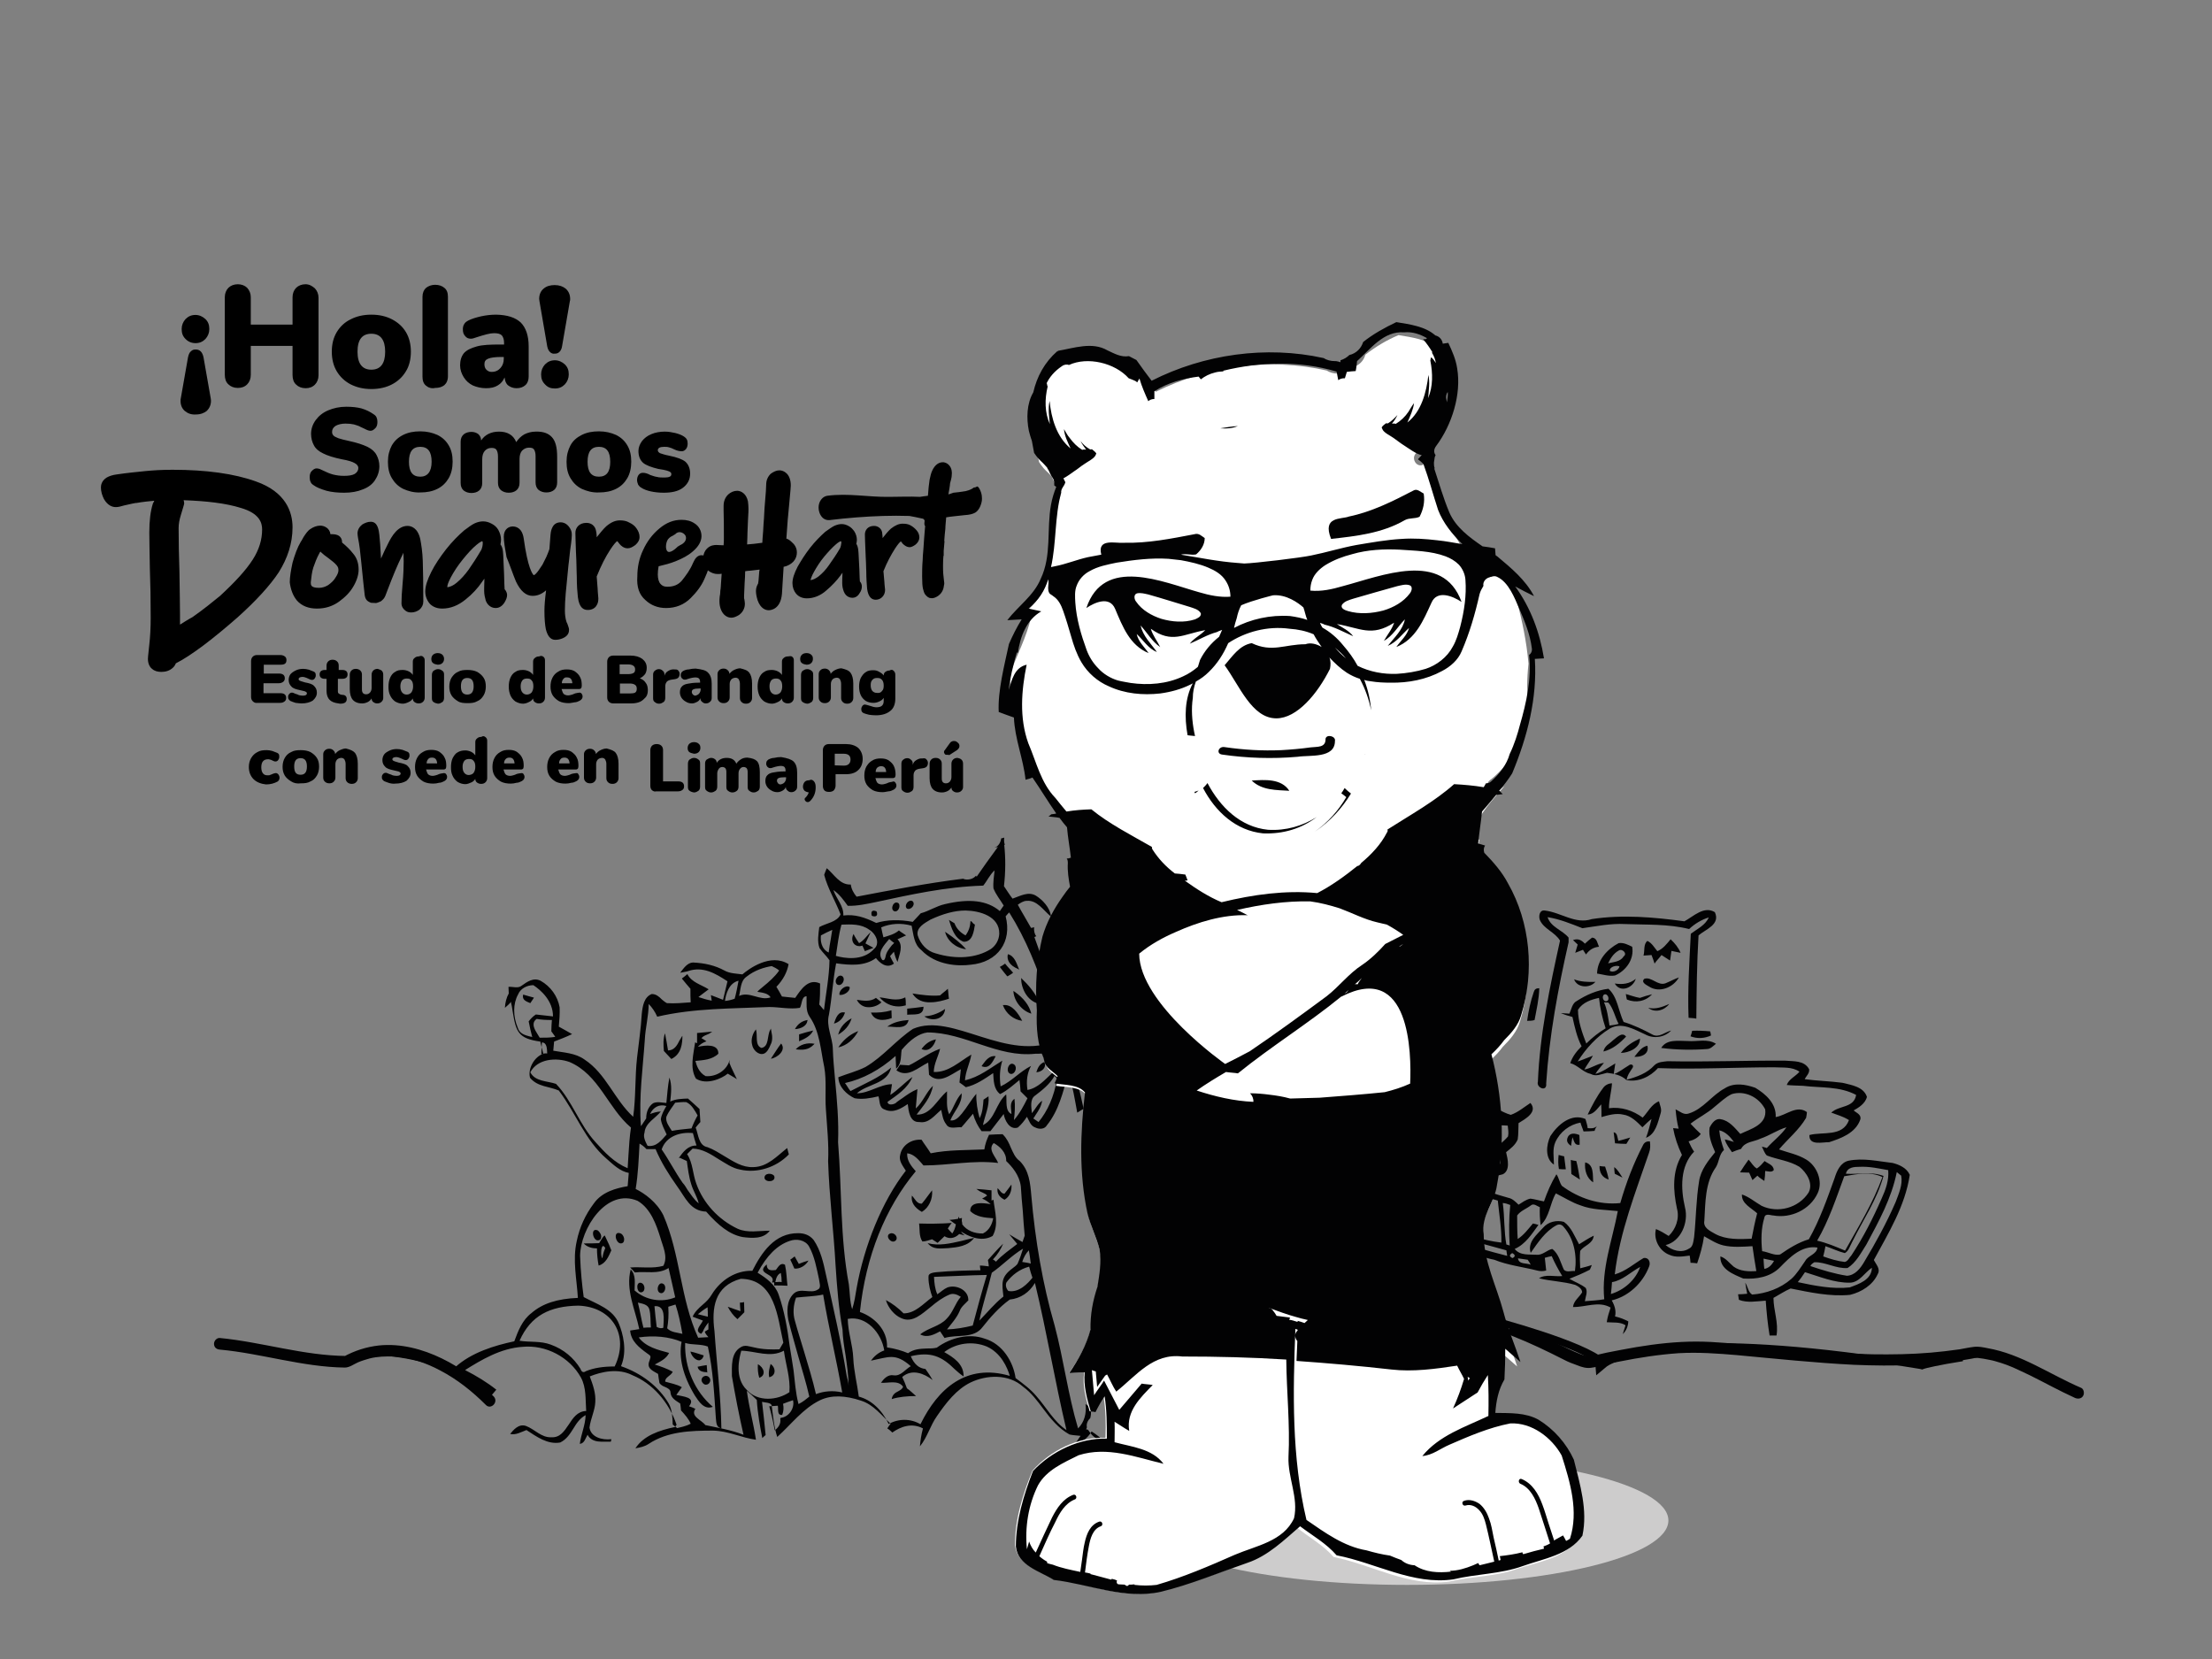 <?xml version="1.0" encoding="utf-8"?>
<!-- Generator: Adobe Illustrator 25.3.1, SVG Export Plug-In . SVG Version: 6.00 Build 0)  -->
<svg version="1.1" id="Capa_1" xmlns="http://www.w3.org/2000/svg" xmlns:xlink="http://www.w3.org/1999/xlink" x="0px" y="0px"
	 width="800px" height="600px" viewBox="0 0 800 600" style="enable-background:new 0 0 800 600;" xml:space="preserve">
<rect x="0" y="0" width="800" height="600" fill="#808080" stroke="none"/>
<style type="text/css">
	.st0{fill:#020203;}
	.st1{fill:#CDCCCC;}
	.st2{fill:#FFFFFF;}
</style>
<g>
	<path class="st0" d="M330,325.9c-1.4-0.8-3.2,1.6-2,2.7C329.5,329.3,331.3,327,330,325.9z M323.3,329.5c1.4,0.7,2.6-1.7,1.7-2.8
		C323.3,325.4,321.8,328.7,323.3,329.5z M317,329.6c-1.7-0.7-2.1,0.2-1.7,1.6C316.7,331.8,317.7,331.2,317,329.6z M351,333.1
		c-0.1,1.9-0.6,3.6-1.8,5.2c-2-1.1-3.3-2.5-4-4.4l-2-1.2c0.9,2.9,2,6.7,5.3,7.9c3.3,0.1,3.7-3.9,4.1-6.2c-0.3-0.2-0.5-0.3-0.8-0.6
		C351.6,333.4,351.3,333.2,351,333.1z M342.4,337.4l-0.6-0.4c0.8,3.3,3.9,5.9,7.6,6.3C347.5,341.1,345,339.2,342.4,337.4z
		 M311.9,342c0.3,0.6,0.6,1.3,0.9,2c0.8-0.3,2-0.8,3.1-1.2l-2.9-1.6c0.6-1.3,1.3-2.8,1.9-4.1c-1.4,1.3-2.5,3.1-4.2,4
		c-0.6-0.9-1.4-2-2-3.3C307.3,340.4,309.2,342.9,311.9,342L311.9,342z M364.5,345.1c-0.5,2.1,0.7,4.1,3.6,5.3l0.5,0.3
		C367.7,348.6,367,345.7,364.5,345.1L364.5,345.1z M361.6,349.7c0.8,1.1,1.6,2.1,2.6,3.3l0.2,0.1c0.6-0.4,1.4-0.8,2-1.3
		c-0.9-1.1-2-2.1-2.9-3.3C363,348.9,362.2,349.4,361.6,349.7z M302.7,356c1.6,1.1,3.3-1.7,2-2.9C303.2,352,301.4,354.7,302.7,356z
		 M376.1,363c-1.6-4-4.4-7-6.8-9.3c0,3.7,2.1,8.2,6.3,9.3H376.1z M303.6,359.6v0.2c1.4,0.3,3.9-1.1,3.7-2.8
		C305.9,356,303.4,358.1,303.6,359.6L303.6,359.6z M342.8,357.6c-0.8,0.8-2,1.6-2.8,2.4c-3.3,0.3-6.8-0.2-10-0.7
		c1.4,2.4,3.9,3.3,6.5,3.2c2.5,0,4.8-0.7,6.7-1.3C343,360.2,343,358.7,342.8,357.6L342.8,357.6z M366.5,358.4
		c0.2,3.7,3.1,7.2,6.5,8.2c-0.8-3.1-2.8-5.6-6-7.9L366.5,358.4L366.5,358.4z M193.1,360.8c-1.2-0.3-2.5-0.7-3.9-1.1
		c-0.5,2,1.2,2.5,2.6,3.1C192.2,362.1,192.8,361.4,193.1,360.8L193.1,360.8z M327.4,360.7c-3.1,1.6-6.2,0.3-9.3,0
		c1.8,2.1,4.2,3.3,6.9,3.3c0.8,0,1.9-0.2,2.6-0.4C327.6,362.7,327.6,361.5,327.4,360.7z M309.9,361.6c0.6,1.3,1.8,2.3,3.3,2.6
		c2,0.3,4.1-0.3,5.6-1.7l-2-1.6C314.7,362.4,312.2,361.9,309.9,361.6z M363,363.5h-0.3c1.1,3.1,3.9,5.3,7,5.7
		C368.2,366.4,366,363.2,363,363.5z M328.1,367c2.4-0.3,5.9,0.6,5.9-2.9c-2,0.3-4,0.5-5.9,0.7V367z M334.3,367.6
		c2.8,2,7.2,1.1,7.5-2.7c-2,1.4-4.4,2.4-6.8,2.6L334.3,367.6z M322.4,365.4c-2.5,0.7-4.8,0.9-7.4,0.8c1.2,3.1,4.5,3.1,7.5,2
		L322.4,365.4L322.4,365.4z M305.5,366.5l0.1-0.3c-2.5-0.6-3.3,2-4,4C303.5,369.7,304.8,368.4,305.5,366.5L305.5,366.5z
		 M321.5,370.9l-0.6,0.4c2.7-0.1,6.9,1.3,7.7-2.4C325.8,369.1,323.3,369.7,321.5,370.9z M303.3,373.7l-0.2,0.5
		c2.4-1.4,4.1-3.3,4.9-5.9C305.8,369.4,303.9,371.4,303.3,373.7L303.3,373.7z M292,369.2l0.1-0.3c-2,0.3-3.6,1.4-4.6,3.3
		C289.7,372.1,291.8,371,292,369.2L292,369.2z M289,376.6c2-0.9,4.1-1.8,5.1-3.9c-1.8,0.4-3.5,0.9-5.1,1.4V376.6L289,376.6z
		 M279,373.2l-0.2-1.2l-0.3,0.6c-1.1,2-0.3,5.9-3.1,6.4c-2.5-0.9-1.3-4.6-2-6.7c-1.2,1.4-1.9,3.7-1.4,5.5c0.3,1.9,2.3,3.9,4.2,3.3
		c1.2-0.4,2-2,2.5-3.3C279.4,376.6,279.4,374.8,279,373.2L279,373.2z M263.9,383.3c-0.9,3.6-4.6,6.2-8.7,5.9c-2.5-1.3-3.3-4-3.7-5.5
		c2.9-0.3,6-0.4,8.3-2.6c0.1-3.7-4.8-3.1-7.4-2.5c0.8-0.9,1.9-1.6,3.1-2c-0.5-0.3-1.1-0.8-1.8-1.1c0.7-1.1,2.5-1.3,3.3-2l0.6-0.4
		c-1.9,0.2-3.7,0.3-5.5,0.5v3.7l-0.7-0.3c-0.6,4.3-2,9.2,0.3,13.1c3.7,2.4,9.2,0.1,11.5-1.8c1.1,0.7,2.3,1.3,3.3,2
		c-0.9-2-2-4-2.7-5.9L263.9,383.3L263.9,383.3z M303.6,378.2l-0.4,0.6c3.1-0.7,5.6-2.9,7.2-5.9C307.8,373.9,305.5,375.6,303.6,378.2
		L303.6,378.2z M245.8,376.2c-0.9,1.9-2,3.7-4.2,3.7c-0.3-2-0.7-4.2-1.1-6.2c-0.7,2-0.6,4.3-0.4,6.4c0.8,0.9,1.9,2,2.7,2.9
		c3.7-1.8,4-5.7,4-8.4C246.4,375.1,246.2,375.7,245.8,376.2L245.8,376.2z M333.5,379.1l-0.2,0.3c2.5,1.2,4.5-0.9,5.2-3.5
		C336.6,376.3,335,377.2,333.5,379.1L333.5,379.1z M287.8,379.5c2.4,0.3,4.6,0.3,6.5-1.7l0.3-0.3C292,377,289.4,377.7,287.8,379.5z
		 M278.8,382.9c2.3-0.3,5.7-3.1,3.7-5.5C281.1,379.2,280.1,381,278.8,382.9z M224.5,446.1c-2.9-1.2-1.9,3.7,0.1,3.6
		c0.6,0,1.1-0.5,1.1-1.1C225.9,447.6,225.2,446.4,224.5,446.1L224.5,446.1z M216.3,448.6c0.6,0,1.1-0.5,1.1-1.1
		c0.2-0.8-0.5-2-1.2-2.5C213.4,443.8,214.4,448.8,216.3,448.6L216.3,448.6z M355.4,385l-0.4,0.6c2.8,1.2,4-1.6,5.1-3.6
		C357.9,381.6,356.5,383.5,355.4,385z M377.7,384.1c-1.7,0.6-2.4,2.1-2.9,3.7C376.8,387.7,378.6,386.1,377.7,384.1z M365.5,388.4
		c1.6,0.2,2.5-2.3,1.4-3.3C365,383.4,363.3,387.7,365.5,388.4z M276.5,426.1c0.4,1.7,4.3,1.4,3.5-0.8
		C279.2,424.1,276.3,424.2,276.5,426.1z M344.4,446.1c-0.5-0.6-1.1-1.1-1.6-1.8c0.4-0.7,0.9-1.4,1.4-2c-4.3,0.3-8.2,0.3-11.8,0.2
		c0.3,2.1-0.1,4.6,1.2,6.5c1.2,0,2.4-0.5,3.5-0.8c0.5,0.3,1.4,0.9,2,1.3l2.5-2.4c1.7,1.1,3.7,0.8,5.3-0.8c0.6,0.2,1.4,0.3,2,0.5
		c-0.4-0.4-1.1-0.8-1.3-1.4c2.1,1.4,7.1,4.1,11.4,1.6c2.3-4.1,0.8-8.7,0.3-13.1l-0.7,0.3v-3.7c-1.9-0.2-3.6-0.4-5.5-0.5l0.6,0.4
		c0.9,0.8,2.7,1.1,3.3,2c-0.6,0.4-1.2,0.8-1.8,1.1c1.1,0.4,2.1,1.1,3.1,2c-2.5-0.4-7.5-1.2-7.4,2.5c2.1,2.1,5.3,2.4,8.3,2.6
		c-0.3,1.7-1.2,4.3-3.7,5.5c-3.1,0.1-5.9-1.1-7.5-3.3v-0.5c-0.2-0.6-0.2-1.1-0.1-1.8c-0.3,0.1-0.6,0.1-0.9,0.2l-0.3-0.7l-0.2,0.8
		c-1.1,0.2-2,0.3-3.1,0.4c0.7,0.4,1.4,1.1,2.3,1.6C345.5,444,345.1,445.1,344.4,446.1L344.4,446.1z M333.4,438.3
		c2.5-1.5,4-4.6,3.7-7.8c-1.3,1.6-2.4,3.3-3.7,4.8c-1.8,0.2-2.5-1.8-3.6-2.9C329.4,434.7,330.6,436.7,333.4,438.3z M363.3,433.9
		c1.9-1.1,2.7-3.3,2.5-5.5c-0.8,1.1-1.7,2.3-2.5,3.3c-1.1,0.1-1.7-1.3-2.5-2C360.5,431.5,361.3,432.9,363.3,433.9z M231.7,467.4
		c1.8,0,1.7-2.6,0.5-3.3C230,463,230,467.1,231.7,467.4z M255.2,497.6c-1.2,0.1-2,1.4-1.1,2.5c0.3,0.4,0.7,0.7,1.2,0.7
		c0.6,0,1.2-0.4,1.4-0.9C257.3,498.9,256.4,497.5,255.2,497.6L255.2,497.6z M274.1,493.4c-0.1,1.6,0,3.3,0.5,4.9
		C277.2,497.4,276.3,494.5,274.1,493.4z M278.7,493.3c-0.4,1.4-0.9,3.1-0.5,4.8C280.8,497.5,280.6,494.6,278.7,493.3z M255.8,496.4
		l-0.2-2.7c-1.1,0.2-2.1,0.3-3.3,0.6c0.3,1.7,2,1.9,3.3,2L255.8,496.4z"/>
	<g>
		<ellipse class="st1" cx="508.9" cy="549.9" rx="94.5" ry="23.3"/>
		<path class="st0" d="M393.5,517.1c-0.3-0.1-0.5-0.2-0.7-0.1c0.1-0.3,0.2-0.5,0.3-0.8c-0.3-1.2,0.3-2.5,1.2-3.3
			c0.5-2,0.5-3.9-1.7-5.1c0.4,3.3-0.4,6.5-2.7,8.8c-3.7-12.4-5.2-24.9-8.5-37.3c-4.3-14.8-7-30.7-8.4-46.8
			c-0.4-4.6-0.8-9.2-4.2-12.6c-1.7-1.2-2.4-3.1-3.2-4.8c-0.7-1.7-1.4-3.3-2.9-4.8l-0.1-0.1c-1.6,0-3.3,0.1-4.9,0.2
			c-0.8,1.7-1.4,3.3-1.7,5.3c-6.5,0.3-13,0.1-19.4,1.4c-1.1-1.8-2.3-3.3-3.3-4.9c-3.7-0.3-7,2-7.7,5.3c-0.7,2.3,0.9,4.1,2,5.9
			c-8.6,11-15.1,27.3-17.8,42.5c-0.4,2.5-0.8,5.1-1.6,7.6c-0.9-2.9-0.8-5.9-1.2-9c-3.2-17-2.5-34.2-3.9-51.4
			c0.3-7.6-0.4-15.4-1.1-22.8c-0.3-3.6-0.7-7.2-0.8-11c-0.1-4.1-2.5-8.2-1.4-12.3c1.1-6.2,1.4-12.4,2.6-18.6
			c5.1,0.7,10.3,1.1,14.4-1.9c1.1,1.4,3.7,4.1,6.5,2c-0.5-0.9-1.1-2-1.4-2.7c0.4-0.4,0.9-1.1,1.4-1.6c0.3,1.3,0.7,2.5,1.3,3.7
			c0.6-2.6,2.3-5.9,0-8.2c1.1-0.5,2-0.9,3.1-1.4c-0.8-0.6-1.8-1.1-2.6-1.8c-1.6,1.4-3.7,1.9-5.6,2.5c-0.3-1.1-0.6-2.6-0.8-3.6
			c3.3-1.4,7.2-1.7,11-0.6c0.7,3.2,0.8,6.7,3.5,8.8c5.3,5.6,13.5,5.9,17.9,5.3c9.8-0.9,15-8.4,12.6-17.5c0.3-0.3,0.9-1.1,1.3-1.4
			c6.2,9.9,10.2,20.2,13.6,30.7c1.8,4.9,3.6,10,4.2,15.4c-18.7,8.5-38.2-10.2-52.6-4c-6.2,4.1-10.7,10-17.2,13.8
			c-3.2,1.6-6.5,2.4-9.8,3.7c0.1,3.6,3.1,6.3,5.9,7.6c2.8,0.5,5.6,0,8.6-0.7c0.6,1.7,0.1,4.1,2.3,4.8c3.1,1.4,5.9-0.4,8.3-2
			c0.3,2.5,0.7,6.7,4.2,6.5c3.5,0.6,5.5-2.5,7.9-4.4c0.4,1.8,0.6,3.7,1.8,5.2c1.1,2,3.6,0.9,5.5,1.1c1.3-1.4,2.6-3.1,4.2-4.9
			c0.7,2.5,1.8,4.6,3.1,6.3h3.2c1.4-1.9,2.9-3.7,4.8-6.2c0.3,2,2,5.9,5.1,4.9c1.3-1.1,2.4-2.5,3.3-3.9c0.8,1.3,1.2,3.3,3.1,3.9
			c1.4,0.7,3.3,0.6,4.1-0.8c4.3-5.3,5.9-12.1,7.7-18.6c1.8,4.6,2.4,9.3,3.3,14l2.3-1.4c-1.2-5.8-2.8-11.3-3.7-17.2
			c0.5,0,1.1,0.1,1.6,0.1c-0.2-0.5-0.3-0.9-0.3-1.4c-0.1-0.4-0.2-0.8-0.2-1.1c-0.5,0-1.1,0-1.5,0.1c-2-9.3-5.1-18.3-7.6-25
			c0.2-0.2,0.4-0.3,0.7-0.4c-0.3-0.7-0.4-1.4-0.3-2.2c0-0.3,0-0.7,0.1-0.9c-0.4,0.3-0.8,0.4-1.1,0.7c-2-4.8-3.7-9.9-5.5-14.8
			c0.3-0.2,0.5-0.2,0.7-0.3c-0.7-0.8-0.9-2-0.8-3.3c-0.3,0.2-0.7,0.2-1.1,0.3c-1.6-2.9-3.3-5.6-4.8-8.4c0.9-0.6,2-1.4,3.3-1.4
			c3.7-0.3,6,3.5,8.7,5.7c-0.3-3.3-3.2-6.2-5.5-7.6c-2.8-1.6-5.7,0.2-8.4,1.1c-1.1-1.4-2-2.9-3.1-4.5c0.6-5.3,0.6-10.2,0.1-14.9
			c0.1,0,0.2-0.1,0.2-0.1c-0.3-0.8-0.3-1.8-0.2-2.6c-0.3,0.2-0.7,0.2-1.1,0.3c-0.2,1.4-0.9,2.8-2.4,3.4c0.4-0.1,0.8-0.2,1.2-0.3
			c-3.1,4.2-5.5,7.6-7.7,10.8c-0.1-0.2-0.1-0.3-0.2-0.4c-0.7,0.8-1.8,1.4-3.3,1.4c-0.5,0-1-0.1-1.4-0.3c-13,1.6-25.9,4.1-38.5,6.5
			c-1.1-1.3-1.9-2.8-2.1-4.4c-4,0.2-6-3.7-8.7-5.9c-0.3,0.8-0.6,1.4-0.9,2.3v0.2c1.3,4.9,4,9.3,5.9,14.2c-1.2,2.8-5.3,3.2-7.7,4.6
			c-0.3,2.5-0.8,5.2,0.1,7.6c1.1,1.6,2.5,2.8,3.6,4.4c-0.1,6-1.3,12-2,18c-0.5-0.6-1.1-1.3-1.7-2c0.3-2.5,0.3-4.9,0.3-7.6
			c-4.2-2-6.9,2.1-9,5.2c-1.7-0.2-3.3-0.3-4.8-0.5c-0.6-1.1-1.3-2.4-2-3.5c2.4-2.5,3.9-5.3,4.4-8.2c-6.5-4.1-14.4,1.7-16.7,3.7
			c-2.1-0.3-4.6-0.3-6.5-1.4c-3.3-1.8-7-2.7-11.4-2.9c-2,0.1-3.3,2-4.6,3.7c0.9-0.2,2-0.3,2.9-0.6c5.3-1.8,9.8,0.8,14.2,3.7
			c-0.6,2.4-1.1,4.6-1.6,6.7c-1.4-0.6-2.9-1.1-4.4-1.7l0.3,2c-1.7-0.3-3.3-0.8-4.8-1.3c1.1-0.8,2.4-1.9,3.7-2.8
			c-2.7-1.7-6.2-2.5-7.7-5.5c-0.6,0.5-1.3,1.1-2,1.6c1.1,1.3,2,2.5,3.1,3.7c0,1.8,0,3.5,0.1,4.9c-2.9,0.2-5.7,0.5-8.6,0.3
			c-0.6-0.3-1.2-0.8-1.8-1.3c-1.1-1.1-2.1-2-3.7-2c-2.8,1.1-3.3,4.4-3.6,7.2c-0.3,5.3-1.1,10.6-1.7,15.8c-0.8,7.1-0.4,14.2-1.4,21.4
			c-6.8-6.2-9.8-15.6-17.6-20.7c-3.3-2.4-7.5-2.5-11.3-3.2c0.1-1.1,0.2-2.1,0.3-3.3c2.1-0.8,4.4-1.7,6.5-2.7
			c-1.6-0.9-3.3-1.9-4.8-2.7c0.2-2.3,0.4-4.6,0.3-7c-0.7-4-3.3-7.6-6.9-9.6c-2.6-1.3-4.9,0.4-7,1.9c-1.2,0.9-3.1,0.2-4.6,0.3
			c0,0.6,0.1,1.7,0.1,2.4c-0.8,1.4-1.3,3.3-1.4,5.2c0.8-0.7,1.6-1.4,2.4-2.3c-0.1,0.2-0.1,0.3-0.2,0.3c0.3,1.1,0.4,2,0.6,3.2
			c1.2,7.5,2,9.9,10,11c0.3,1.4,0.7,2.9,1.1,4.4c-3.3,1.1-5.7,5.5-4.8,8.7c2.7,3.3,7,3.1,10.4,4.6c6.2,8.2,9.5,18,17.3,24.7
			c2.4,2.1,4.8,4.5,8,5.1c-0.1,1.6-0.3,3.2-0.4,4.8c-4.2,0.7-9.3,2.1-12.2,6.2c-3.1,4.1-5.2,8.7-6.2,13.6c-1.6,6.9,0,13.8,0.4,20.6
			c-7.4,0.3-12.8,2-16.8,5.5c-3.3,2.5-4.8,6.4-6.2,10.2c-7.1,1.5-15.4,4-21.3,9.3c-7.7-3.3-16.4-5.5-25.7-6.4
			c0.1,0.8,0.3,1.5,0.3,2.3c13.3,1.3,26.8,5.3,38.5,14.3l1.7-2c-3.4-2.7-7.2-5-11.3-7.1c5.9-3.7,12.9-7.9,20.8-8.4
			c8.4-0.8,17,3.7,21.1,11.1c2,3.7,1.6,8,1.9,12.1c-3.2,0.1-4.8,2.6-6.3,4.9c-1.7,2.5-3.2,4.8-6.3,4.6c-3.6,0.2-6-2.9-9.2-4.1
			c-2.7-0.9-4.6,1.6-5.7,2.9c2,0.5,4-0.7,5.9-1.4c3.7,2.4,7.6,5.3,12.2,4.5c2.3-1.1,3.6-3.2,4.8-5.1c1.2-2,2.4-3.7,4.4-4.8
			c-0.1,3.7-1.7,7-2.1,10.4c1.7-0.2,2-2,2.8-3.3c1.7,3.2,5.5,2.4,8.4,2.5c0.1-0.3,0.2-0.7,0.2-0.9c-3.3,0.4-7.4-0.7-7.9-4.2
			c0.4-3.3,2-6.2,2.1-9.3c0.2-3.1-0.8-6-2-9.2c4.2-1.7,10.3-3.1,15.5-0.4c7.1,2.9,13.1,9.6,15.9,17.9c-0.2,0.2-0.4,0.5-0.6,0.8
			c-5.7,1.2-11.3,3.1-14.3,7.7c1.7-0.3,3.3-0.6,4.8-1.6c6.8-4.5,15.1-4.8,23.3-4.8c5.5,0.1,10.3,2.6,15.5,3.3
			c-0.9-5.9-2.5-11.8-3.3-17.7c1.1,0.9,2.3,2,3.6,3.3c0.3,4.8,1.2,9.8,2,13.8c0.3-0.3,0.8-0.8,1.2-1.1c-0.4-4-0.8-7.9-1.3-12
			c1.2,0.3,3.3,0.2,3.5,1.4c0.5,3.7,0.8,7.6,2,11.3c5.1-4.6,9.3-10.3,15.5-13.3c4-1.9,9-1.8,14.9,0.2c4.4,1.4,7.2,5.2,10.6,8.3
			c-0.4,0.5-0.8,1.1-1.2,1.7c0.5,0.3,1,0.7,1.4,1.1c0.2,0.2,0.3,0.3,0.4,0.4c3.1-2.2,7.1-3.6,11.1-1.5c-0.7,2.6-0.9,4.4-1.1,6.5
			c2.7-3.3,3.7-7.5,6.2-11c3.3-4.8,7-9.6,12.1-12.1c5.6-2.7,13.7-3.3,19.1,1.6c2.9,2.1,5.1,5.1,7.2,7.9c2.6,3.5,5.5,7.1,9.5,9.3
			c1.2,0.3,2.5,0.3,4,0.5l-2,2.9c2.5-0.5,4.5-2,6-4.5c1.9,1.2,3.3,2.4,4.6,3.6C396.1,520.7,394.7,518.9,393.5,517.1L393.5,517.1z
			 M321.6,339.6c0.5,0.4,1.2,1.1,1.8,1.4c-0.3,0.3-0.5,0.6-0.8,0.8c-0.9,1.2-2,2.4-2.3,4c-0.1,0.6-0.3,1.2-0.6,1.4
			c-0.2,0.1-0.3,0.1-0.6,0C317.1,344.5,319.7,341.9,321.6,339.6L321.6,339.6z M375.6,405.8l-1.9-1.3c0.3-0.4,0.6-0.8,0.8-1.2
			c1.1-1.6,2.1-3.2,2.4-5.2c-1.6,1.1-2.5,3.1-3.7,4.5c-0.2-2.1-0.8-5.1,1.2-6.4c2.5-1.9,5.3-4.1,7-7.1c0.3,0.3,0.6,0.7,0.9,1.1
			C381.2,396.6,378.9,401.8,375.6,405.8L375.6,405.8z M383.3,378c0.5,2.5,0.3,4.9,0.2,7.5c-0.1,0.7-0.2,1.3-0.2,2
			c-0.8,0.4-1.8,0.6-2.7,0.5c-2.7,2.5-5.2,5.5-9,6.2c-0.5-3.3-0.1-6.2,1.3-8.7c-4,2-6.9,5.5-11,7.4c-0.5-3.3-0.3-6.4,0.6-9.3
			c-4.3,2.6-8.4,6-13.5,7.1c0.2-3.3,1.8-6.2,2.3-9.3c-4.3,2.5-8.2,6.5-13.6,6.3c0.1-3.1,1.6-5.5,2.3-8.4c-2.3,0.8-4.5,2.1-6.5,3.3
			c-1.6,0.9-3.2,2-4.8,2.7c-0.8-0.1-2.4-0.1-3.2-0.2l-1.3,2c4.1,2.9,7.9-1.1,11.5-2.8c0.1,1.4,0.2,2.9,0.3,4.4c3.7,3.7,8-0.2,11.5-2
			c-0.2,1.6-0.3,3.3-0.5,4.8c0.6,0.4,1.7,1.2,2.3,1.7c3.7-0.8,6.9-3.1,9.9-5.1c0.2,2.7,0.1,5.7,2.5,7.6c2.6-1.3,4.8-3.3,7-5.1
			c0.2,1.2,0.3,2.7,0.4,4.1l2.5,2.5c-1.3,2.6-2.8,5.5-4.9,7.9c0.3-2.5,0.5-5.2,0.2-7.7c-2,1.4-1.1,3.6-1.1,5.5
			c-2.4-1.1-1.6-4.8-1.9-7.1c-3.7,3.1-4,9-8.4,11.1c0.7-3.5,2.4-6.8,2-10.4l-1.8,1.2c-0.2,2.3-0.3,4.6-1.4,6.7
			c-0.8-2.8-1.3-5.9-1.2-8.8c-2,2.3-3.3,4.8-5.2,7.1c-1.1,1.3-2.4,2.8-4.2,2.5c1.3-3.3,4.3-5.9,4.1-9.8c-2,2-2.8,5.1-4.5,7.6
			c-1.2-2.5-0.7-5.5-0.8-8.3c-3.5,2.8-5.9,8.7-11,8.4c2.4-3.2,5.2-6.2,5.9-10.4c-2.5,2.4-3.6,5.9-6.2,8.2c0.2-2.4,0.4-4.6,0.6-7
			c-2,0.8-3.7,2-5.5,3.3c-0.7,0.5-1.4,0.9-2,1.4c-0.4,0.6-2,1.1-2.8,0.7c-0.3-0.2-0.5-0.4-0.5-0.8c3.5-2.5,7.2-4.8,9-9
			c-2.8,2-5.1,4.6-8,6.5l0.6-3.9c-4.5,0.1-8.3,3.3-12.7,3.3c4-3.5,11-3.3,12.4-9.3c-4.3,3.7-9.8,5.9-14.7,8.5c-0.7-0.8-1.3-2-2-2.9
			c6.4-1.4,12.7-4.8,18.3-9.8c0.1,1.4,0.1,3.3,0.2,4.6c1.4-1.2,1.7-3.1,1.8-4.8c0-0.6,0.1-1.3,0.2-2c3.1-3.7,6.2-5.9,9.3-6.3
			c13.6,0,25.3,9.2,39.1,7.7C377.8,381.1,381.4,381,383.3,378L383.3,378z M358.4,343.2c-5.2,3.3-12.5,3.9-20,1.6
			c-3.1-0.8-5.5-3.3-6.5-6.5c-0.6-2.8,2.4-4.4,4.6-5.7c4.5-2.1,8.7-3.3,12.7-3.3c5.2,0.1,12.3,2.1,12.2,8.4
			C361.3,340,360.1,342,358.4,343.2L358.4,343.2z M301.4,321.9c2.1,1.4,3.7,3.6,5.2,5.7c3.5,0.1,7-0.7,10.4-1.4
			c12.1-2.6,25-5.5,38.5-5.9h0.1c1.4-1.7,2.4-4,4.1-5.5c-0.2,2.1-0.6,4.3-0.4,6.5c0.9,2.3,2.5,4.2,3.7,6.2l-1.4,2
			c-4.6-3.9-11.1-4.6-19.9-2.5c-3.1,0.7-5.7,2.5-8.7,3.3c-0.9,0.9-1.9,2.1-2.9,3.1c-4.9-0.9-9.3-0.8-13.2,0.4
			c-4.3-2.1-7.7-3.2-11.9-2.7C305.2,327.7,302.5,325.1,301.4,321.9L301.4,321.9z M304.3,334.5l0.2-0.1c3.3-0.1,6.9-0.3,9.8,1.8
			c1.4,0.8,2.7,2.5,2.9,4.1c0.1,0.8,0,2-1.1,2.9c-4.1,4.6-11,3.3-13.8,2.5C302.9,341.9,303.3,338.2,304.3,334.5L304.3,334.5z
			 M373.4,462.1c-1.6,2-4.8,5.5-8.7,4.8c-0.7-0.7-1.2-2-0.7-3.1c2-2.7,4.8-4.8,8.2-5.7C372.6,459.8,373,460.9,373.4,462.1
			L373.4,462.1z M362.9,468.9c-3.3,2.6-5.9,5.9-8.7,8.7c1.2-5.9,3.1-11.5,4.5-17.3c3.9-2.7,7.1-6.2,11.3-8.7c-0.6,1.9-1.2,3.7-2,5.5
			c-0.5,0.6-1.1,1.1-1.8,1.6C361.8,461.9,362.4,464.3,362.9,468.9L362.9,468.9z M350.3,470.2h-0.1c0.1-3.6-4.3-5.7-7.5-4.6
			c-1.4,0.6-2.5,1.7-3.7,2.5c-0.9-2-1.1-4.2-1.2-6.3c6.4-0.2,12.7-0.6,19.1-0.7c-1.8,6-3.5,12.2-5.1,18.3c-3.2,0.8-6.3,1.3-9.3,1.4
			c1.6-2.1,3.5-4.1,4.6-6.7C347.6,472.6,349.2,471.4,350.3,470.2L350.3,470.2z M372.8,457c-0.9-0.3-2-0.4-3.1-0.6
			c0.5-1.6,1.3-3.1,2.4-4.2C372.3,453.5,372.6,455,372.8,457L372.8,457z M296.9,338.3c1.3-0.7,2.7-1.4,4.1-2c-0.2,0.9-0.3,2-0.5,3.1
			c-0.3,1.7-0.6,3.3-0.8,5.1C296.9,343.1,296.7,340.1,296.9,338.3L296.9,338.3z M269.9,353.3c3.1-2.5,6.7-3.5,9.2-3.9
			c0.9,0.4,1.9,0.9,2.7,1.6c-1.6,2.3-3.7,4.1-5.9,5.9c-0.7,0.6-1.4,1.1-2,1.8c1.8,0.3,3.9,0.5,4.8,2c-3.9,1.4-7.6-2.3-11.4-0.5
			C267.9,357.8,267.8,354.8,269.9,353.3L269.9,353.3z M267.1,354.7c-0.4,2.1-0.8,4.4-1.4,6.5c-1.1,0.4-2.3,0.7-3.5,0.8
			C262.5,359.6,263.6,355.5,267.1,354.7z M191.8,374.9c-2-0.5-3.9-1.1-4.5-3.1c-1.8-4.3-1.8-8.8,0.1-12.2c0.8-2,3.1-3.3,5.5-3.3
			c2.7,1.8,7.1,5.6,7.1,11.3c-2-0.2-4.1-0.5-6.2-0.7c-1.1,0.7-1.9,1.6-2.6,2.5c0.4,2,0.8,3.9,1.3,5.7
			C192.4,375,192.1,374.9,191.8,374.9L191.8,374.9z M193,370.1c0.1-0.6,0.4-1.1,1.1-1.6c1.6,0.3,3.3,0.4,5.5,0.4
			c-0.1,1.3-0.2,2.7-0.2,4.1c0.3,0.5,1.1,1.4,1.4,2c-1.9,0.3-3.7,0.3-5.6,0.3C194.3,373.7,192.7,371.8,193,370.1L193,370.1z
			 M197.9,381c-0.7-0.1-1.4,0-2.1,0.3v-0.2c0-1.1,0.1-2.9,0.2-4.1C197.9,377.1,197.8,379.4,197.9,381z M215.4,413.1
			c-5.9-6.4-8.4-14.9-14.3-21.1c-3.2-1.1-7.6-0.8-9.3-4.2c2.5-4.8,9.2-5.5,14.2-3.7c10.7,4.6,13.8,16.6,22.2,23.7
			c-0.5,3.3-0.7,6.5-0.9,9.8c-0.1,1.7-0.2,3.3-0.3,4.9C222.2,420.5,218.7,416.8,215.4,413.1z M222.3,494.2c-4.1,0-7.5,0.5-10.4,1.7
			c-1.1,0.8-1.7,0-2-0.9c-2.4-3.9-6-7-10.7-8.7c-3.7-1.4-7.6-0.8-11.3-1.4c4.1-9.2,11-12.5,21.2-12.7
			C221.5,472.6,227.7,483,222.3,494.2L222.3,494.2z M244.9,516.5l-1.6-1.3c-0.1-2.8-0.2-5.3-1.4-7.5c-3.6-6.2-9.8-11-17.3-13.6
			c2.4-5.6,0.6-12-0.7-15.2c-2.1-5.5-8-7.2-12.8-9.8c-0.6-4.4-1.1-9.3-1.3-14.9c0.1-9.8,9.5-24.7,20.8-19.9
			c4.8,2.8,6.8,8.8,8.2,13.2c0.9,3.3,2.9,7,1.1,10.3c-3.9,1.1-8,0.3-12,0.6c0.5,0.5,1.1,1.1,1.7,1.8c4.1-0.5,8.4,0.8,12.2-1.6
			l2.4,10.6c-4.8,2-10.6,1.1-14.7-2.5c0-2.6,0.6-5.5-1.4-7.6c-1.9,7.4,1.6,14.4,3.1,21.6l-3.3,0.5c0.3,3.9,3.3,6.2,6.2,8.3
			c1.3,0.9,1.4,0.9,0.8,2.6c-1.2,2.8,1.1,3.6,3.1,4.8c0.1,0.9,0.3,2,0.5,3.3c0.5,0.7,1.2,1.1,2,1.4c1.1,0.5,2,0.9,2,2.1
			c0.2,2,2,2.9,3.5,3.9c0.1,0.7,0.3,2,0.3,2.5c1.3,1.4,2.8,3.1,3.5,4.8C247.9,515.9,246.3,516.1,244.9,516.5L244.9,516.5z
			 M241.7,472.6l2.6-0.8c1.1,3.3,1.8,6.7,2.5,10.6c-1.9-0.5-4.1-0.5-5.5-2C241.7,478.1,241.9,475.7,241.7,472.6z M239.9,480.2
			c-0.7,0.3-1.4,0.2-2.4-0.3c-0.3-2.5-0.6-4.9-0.8-7.5C240.9,472,240,477.3,239.9,480.2L239.9,480.2z M235.4,480.1
			c-0.8,0-2,0-2.7,0.1c-0.8-3.1-1.2-6-2-9.1c1.6,0.4,3.5,0.6,4.1,2.3C235.4,475.6,235.2,477.9,235.4,480.1z M268.9,518.9
			c-4.6-1.8-9.2-2.5-13.8-3.5c-1.4-1.9-5.5-3.1-3.6-5.9l-0.3-0.1c-0.5-0.3-1.4-0.6-2-0.8c2.6-3.3-2.1-3.5-4.6-4.1
			c0.7-0.9,1.3-1.9,2-2.8c-1.9-1.1-4-1.4-6-2c-0.2-1.6,2.1-2.1,2.7-3.6c-2-1.1-4.3-1.9-6.5-2.6c2-1.1,4.1-2,5.2-4.2
			c-4-1.1-8.4-2.1-11-5.6c5.5-0.8,11-0.3,15.5,1.6c-1.1,5.7,0.5,12.3,4.8,19.4c1.4,2.1,3.3,5.3,6.5,4.1c-6.5-5.5-10.3-14.2-10-23.1
			c2.6,0.8,5.6,0.3,8.2,1.3c1.9,8.5,2.3,17.3,2.9,25.9c0.2,1.4,0,3.3,2,3.7c-0.2-11.9-1.7-23.4-2.5-35.2c-1.1-8.4,0-16.3,9.5-18.9
			c12.5,0.1,13.3,13.9,15.4,23.1c-0.4,0.7-0.9,1.6-1.4,2.4c-2.7,0.1-5.9,0.1-9.2-0.7c-1.7-0.3-3.3-1.1-4.9,0
			c-3.5,2.1-3.1,6.8-3.1,10.4C265.9,504.7,267.3,511.9,268.9,518.9L268.9,518.9z M270.1,502.7c-4.6-4.4-2.7-11.8-2-14.2
			c5.2,0.1,10.4,2.7,15.4,0c0.7,5.1,2.4,9.9,2,15C281.1,506.5,274.1,507.1,270.1,502.7z M282.3,512.8l-0.1,0.3
			c0.3,1.9-0.8,3.3-2,4.2c-0.6-3.3-1.3-6.2-2-8.7c0.8-0.1,2.3-0.1,3.1-0.2c0.3,1.1-0.4,3.6,1.6,3.3c0.5-1.3,0.6-2.6,0.3-4
			c1.1-0.4,2.3-0.9,3.6-1.3C287.5,509.3,285.3,512.5,282.3,512.8L282.3,512.8z M288.8,507.8c-1.1-4.1-1.3-8.2-1.8-12.2
			c-0.5-3.1-0.9-5.9-1.4-8.8c-0.8-6.2-1.9-12.6-4-18.6c-1.3-3.7-4.5-6-7.6-7.9c3.3-6.2,7.1-10,11.6-11.5c2.4-0.9,5.6-0.4,7,2
			c2,3.6,2.7,7.7,3.6,11.8c0.1,1.2,0.9,3.1-0.3,3.7c-2.6,1.9-6.5-0.9-9,1.7s-2.3,6.5-1.8,9.3c1.1,4.6,2.5,9.2,3.7,13.6
			c1.3,4.6,2.8,9.3,3.9,14.2C291.6,506,290.4,507,288.8,507.8L288.8,507.8z M295.1,504.2c-1.2-5.2-2.8-10.4-4.3-15.4
			c-1.1-3.7-2.3-7.4-3.3-11.1c-0.8-2.6-0.6-5.6,0.4-8.4c3.3-0.4,6.5-0.4,9.8-1.1c2,12,4.8,23.4,6.9,35.4
			C301.3,502.8,298,503.1,295.1,504.2L295.1,504.2z M306.2,497.5c-2-12.4-4.8-24.4-7.5-36.6c-0.9-4.2-1.9-8.7-4.4-12.4
			c-1.6-2-3.7-2.5-5.6-2.5c-8.6-0.1-13.3,7.1-16.6,13.6c-5.9-0.2-11.5,3.3-14.7,8.6c-0.8,1.4-2,2.6-3.3,3.7
			c-1.4,1.2-2.8,2.5-3.6,4.3c1.2,0.5,2.5,0.9,3.7,1.4c-0.7,1.7-3.3,3.7-0.6,4.8l0.6-0.8c0.4-1.1,1.1-2.1,2-3.3v2.5l-1.3,0.8
			c0.2,0.8,0.8,1.4,1.3,2c-1.2,0.1-2.5,0.1-3.7,0.2c-6.5-14.2-6.4-30.1-12.6-44.3c-2.4-4.8-6.8-7.9-10-9.5c0.9-5.5,1.1-11,1.4-16.4
			c0.9,0.5,1.8,1.2,2.5,2h3.3c2,4.8,4.8,9.2,7.7,13.3c3.1,4.2,4.8,9.1,10.6,9.3c4.3,4.9,8.4,8.3,13.2,9.2c3.3,0.4,7.5,0.8,9.8-2.3
			c-4,0-8,0.9-11.6-0.7c-7-3.3-12.5-9.3-15-16.4c-1.3-3.5-1.2-7.4-3.3-10.6l2-2c3.6,0.1,6.5,2,9.5,3.9c2.4,1.4,4.8,3.2,7.7,3.7
			c6,1.4,13-0.7,17.6-5.5c-0.2-0.6-0.4-1.6-0.6-2.3c-3.7,2.9-7.1,6.8-12.2,6.9c-4,0.2-7.2-2-10.4-3.9c-2-1.2-4-2.5-6.2-3.3
			c-3.3-0.6-3.3-4.6-4.3-7.1c0.4-0.5,1.1-1.4,1.7-2c-0.1-1.6-0.2-3.3-0.3-4.6v-0.1l-0.1-0.1c-1.3-1.2-2.7-2.5-4.1-3.7
			c-2.1,0.1-4.4,0.1-6.4,1.1c0.3-2.9,0.7-5.9-0.3-8.7c-0.6,3.1-0.8,6.2-1.1,9.2c-1.6-0.1-3.3-0.6-4.8,0.1c-1.7,1.2-2.5,3.2-2.5,5.5
			c-0.6,0.8-1.2,1.9-1.9,2.8c-0.8-10.6,0.7-20.9,1.4-31.2c0.2-4.4,1.4-8.6,1.4-13c1.2,1.2,2.3,2.8,3.1,4.6
			c13.3-3.1,26.8-2.9,40.5-3.5c3.7,0,7.4,0.9,11.1,0.3c0.8-1.3,0.5-4.1,2.4-4.2c0.1,2.5-0.4,5.2,1.1,7.4c3.7,5.3,4,12.1,5.3,18.2
			c0.9,5.1,0.2,10.3,0.6,15.4c0.4,6.2,1.1,12.4,0.8,18.7c0.4,12.7,2,25.1,2.7,37.7c0.5,7.6,1.1,15.4,2.5,23.1
			c0.1,3.2,0.6,6.2,1.1,9.3c0.5,3.6,1.1,7.4,1.1,11.1C306.9,499.8,306.4,498.6,306.2,497.5L306.2,497.5z M256,476.2
			c-1.3-0.3-2.5-0.6-3.6-0.9c1.1-0.9,2.3-1.8,3.5-2.5C256,473.9,256,475.1,256,476.2L256,476.2z M235.1,402.9
			c1.1-2.4,3.3-3.7,5.9-2.9c-0.8,1.4-1.8,3.1-2,4.8c0.3,2,1.3,3.7,2.1,5.5c-1.9,2.1-3.7,4.6-6.9,4.1c-0.7-1.4-1.7-3.1-1.1-4.8
			c0.3-3.5,3.9-5.1,5.9-7.6C237.7,402,236.2,402.5,235.1,402.9L235.1,402.9z M245.8,418.7c0.8,0.4,1.8,0.8,2.6,1.2
			c0.4,2.8,0.7,5.6,1.6,8.4c0.7,2.4,2.1,4.4,2.7,6.9c-1.7-1.3-2.8-3.2-4-4.8c-0.5-0.8-1.1-1.9-1.8-2.6c-2.8-4-4.9-8.2-7.6-12.1
			c1.6-4.8,6.8-6.4,11.3-5.9c0.3,1.3,0.8,2.9,1.3,4.5c-3.1-0.1-4.9,2.4-6.4,4.5h0.3V418.7z M250.1,408.1c-2.8,0.3-5.1,0.5-7.1,0.9
			c-0.9-1.4-2.4-3.3-2-5.1c0.8-1.9,2-3.3,3.2-5.1c1.3-0.1,2.6-0.3,4-0.2c2,0.9,3.1,3.1,4.1,4.8C251.4,405,250.7,406.5,250.1,408.1z
			 M332.9,515.1c-3.5-2.1-7.9-2.1-11.5-0.1c-2.5-5.2-6.3-8.7-10.8-9.9c-0.6-4.6-1.8-9.2-2-13.9c-0.2-4.8-1.9-9.3-2-14.2
			c6.7-1.3,12.2,5.1,13.2,11.4c-2,0.7-3.6,2-4.8,3.7c6.5-1.3,8.8-2.9,14.4,2c-2,1.1-3.6,3.7-6.2,3.3c-2.1-0.4-3.6,1.3-4.6,2.7
			c2.7,0.2,6.2-1.1,8,1.4c-0.2,0.8-0.9,1.2-1.8,1.7c-1.1,0.5-2.1,1.3-2.3,2.8c2.5-0.8,5.6-1.1,8.8-1.1c-1.1-0.9-2.1-2-3.3-2.8
			c-0.5-1.4-1.1-2.9-1.7-4.1c3.6-3.1,8-1.2,11,1.1c-0.8-1.4-1.6-2.6-2.6-4c-2.3-0.2-4.1-1.7-5.3-4.6c7.1-1.7,11.1-0.1,16,4.8
			c0.9,0.8,2,1.8,3.1,2.5c0.1-4.5-3.7-6.9-7-8.8c4.3-3.3,10.3-4.1,15.4-2c5.1,2.3,7.4,7.5,8.3,10.6
			C349.5,493,339.2,502.2,332.9,515.1z M374.8,504.9c-2.1-2.5-4.8-4.5-7.5-6.5c-0.8-5.7-4.6-12.4-11.3-14.3
			c-5.3-1.9-12-0.5-17.2,3.3c-1.2,0.3-2.5,0.3-3.7,0.3c-2.3,0.1-4.6,0.2-6.7,1.7c-2.1-0.9-4.8-1.7-7.6-2.1
			c0.3-6.4-4.8-11.1-9.8-12.8c2.1-20.2,9.2-37.7,20.2-50.9c-1.6-1.8-3.3-3.9-3.1-6.5c2.6,0.3,4.2,2.5,5.9,4.4c9.1,0,17.9-2,27-0.9
			c-0.9-2.3-3.9-4.9-1.6-7.2c2.1,1.2,4.6,3.3,4.5,6.5c2.1,2,4.8,5.1,5.3,9.2c0.2,3.1,0.4,5.9,0.7,8.8c0.2,3.1,0.4,5.9,0.7,9
			c-0.2,0.6-0.6,1.6-0.8,2.3c-1.7-0.9-3.3-1.9-4.8-2.8c0.9,1.1,2,2.4,2.9,3.5c-2.6,2-5.5,4-7.7,6.4c-0.3-0.3-0.7-0.6-1.1-0.8
			c1.8-1.9,2.8-3.6,3.7-5.7c-2,1.9-3.7,3.9-5.5,5.9c0.1,0.6,0.3,1.6,0.3,2.3c-1.1-0.1-2-0.3-3.2-0.3c0,0.5,0.1,1.1,0.2,1.7
			c-5.3,0.1-10.6,0.2-15.9,0.7c-0.8,0.1-2,0.2-2.6,0.8c-0.3,0.3-0.3,0.6-0.3,1.1c0,2.6,0.7,5.2,1.4,7.1c-3.3,2.4-6.2,5.9-10.4,5.9
			c-2-2-4.1-3.6-6.4-4.8c0.8,2.8,3.1,5.5,5.5,6.5c4.1,2,7.7-1.7,10.8-4.1c2-1.7,4.1-3.3,6.7-4.4c1.2-0.5,2.5-0.2,4.1,0.8
			c-2.1,2.4-2.8,5.6-5.1,7.9c-2.5,2.8-6.7,3.3-9.6,5.7c2.6,1.4,5.1,0,7.2-1.1c0.6,0.9,1.1,1.7,1.6,2.4c4.6-1.4,10.6,0.4,13.8-4
			c2.6-3.3,5.9-7.1,9.8-9.9c3.9-0.4,7.1-2.6,9.1-6c4.3,17.8,7.2,35.5,11.4,53.2C381.2,514.2,378.5,509.1,374.8,504.9L374.8,504.9z"
			/>
		<path class="st0" d="M218.7,446.8c-0.9,0.7-1.4,1.9-2,2.8c-1.9,0.1-3.7,0.1-5.6,0.1c1.3,1.4,3.2,1.8,4.8,1.8c0,2,0.2,4.1,0.6,6.2
			c2.6-0.7,3.6-3.3,4.6-5.5c-0.3-0.6-0.5-1.3-0.8-2L218.7,446.8z M218.7,451.9c-0.4,0.9-0.7,2-0.8,3.1h-0.1
			c-0.5-0.8-0.5-2.9-0.1-3.9c0.3-0.7,0.6-0.6,1.2,0.2L218.7,451.9L218.7,451.9z M240,464.4c-2-1.4-3.2,3.2-0.8,3.3
			C240.6,467.6,241.1,465.2,240,464.4z M254.5,490.2c-1.4-0.4-3.2-1.1-4.8-1.4c0.3,1.4,1.7,3.2,3.2,3.2
			C253.4,491.9,254.2,491.5,254.5,490.2L254.5,490.2z M267.6,471.1c0,0.8,0.1,2.1,0.2,3.1c-1.6-0.5-3.1-1.1-4.6-1.6
			c0.9,1.7,2.1,3.3,3.3,4.3l0.2,0.2c0.8-0.8,1.7-1.7,2.5-2.5c0-1.2-0.1-2.5-0.1-3.7C268.5,471.1,268.1,471.1,267.6,471.1
			L267.6,471.1z M710,490.2c-7.7,1.1-13.2,2.4-15,2.8c-79.7-13.1-107.1-5.2-114.8-1.4c-7-6.5-38-14.9-44.9-16.6l-1.9,2
			c16.6,4.3,43.3,12.7,43.6,16.7l0.3,3.7l3.7-3.1c0.2-0.2,18.6-14.9,113.4,0.8l0.8,0.2l0.8-0.3c0.2-0.1,5.4-1.4,13.9-2.7L710,490.2
			L710,490.2L710,490.2z M470.3,501.7c0.3-0.2,0.7-0.2,1.1,0c0.3,0.2,0.5,0.3,0.8,0.4l-3.1-2C469.5,500.6,470,501.2,470.3,501.7
			L470.3,501.7z M280.6,459.3c-2,0.3-3.3,0.1-3.3-2c-4.4,3.6,3.7,3.2,1.9,6.5h0.8v1.1c1.6,0,3.3,0,4.8,0.1c-0.3-2.5-0.3-4.9-0.9-7.6
			C282.2,456.5,281.5,458.2,280.6,459.3L280.6,459.3z M280.4,463.7c0.3-1.7,0.9-2.9,2-3.3c0.2,1.1,0.3,2.1,0.3,3.3
			C282.1,463.5,281,463.7,280.4,463.7z M322,446.1c-1.6,0.5-0.7,2.3,0.4,2.8c0.6,0.3,1.2,0.1,1.6-0.3
			C325,447.3,323.3,445.6,322,446.1z M287.4,454.4c-0.4,0.3-1.1,0.8-1.6,1.2c0.3,0.4,0.4,0.9,0.7,1.4c0.3,0.6,0.5,1.1,0.8,1.8
			c2,0.2,4.1-1.1,5.1-2.9c-1.1,0.3-2.3,0.7-3.5,1.2L287.4,454.4z M335.5,449.6c2,2.5,4.6,1.9,7.5,1.8c3.3-0.3,7.1-0.7,9.3-3.7
			c-1.4,0.3-3.1,0.7-4.6,1.1C343.7,449.7,339.6,450.7,335.5,449.6z"/>
		<path class="st2" d="M399.8,520c0.2-5,0.1-10.1-0.7-15c-1.1,1.9-2.1,3.7-3.3,5.6c-0.8-0.1-0.8-0.2-1.7-0.2
			c-1.4-4.6-2.7-9.2-2-14.1c-1.9,0.1-3.7,0.2-5.5,0.3c4.6-6.4,8.4-13.8,8.8-21.7c0.7-7.5,3.7-14.8,2.5-22.3
			c-1.1-4.5-3.3-8.6-4.3-13.2c-3.1-14.3-2.4-29-0.7-43.4c-2.5-3.1-7.2-2.7-11-3.3c0.3-0.7,0.8-2,1.1-2.6c-1.8-1.7-4.3-2.9-4.8-5.4
			c-0.1-0.4-0.2-0.8-0.3-1.1c-2-4.6-2.5-10.6-2.2-17c-0.5-8.7,0.2-17.7,2.3-26.2c1.7-5.3,4.2-9.9,7.3-14.3c0.8-1.2,1.8-2.4,2.7-3.5
			c-0.5-2.8-0.8-5.6-0.7-8.5c0.1-0.7-0.2-1.1-0.3-1.5c0.5-0.2,0.9-0.3,1.4-0.3h0.1c-0.3-2.8-0.8-5.6-1.1-8.4
			c1.1,1.1,2.4,2.1,3.5,3.2c2.4,2,5.9-1.4,3.5-3.5c-5.9-4.8-10.9-10.6-15.4-16.7c-3.1-4.2-6-8.5-8.7-13.1c-0.3-1.1-0.5-2.4-0.8-3.4
			c0.3-0.5,0.5-1.1,0.3-2c-0.5-1.3-0.8-2.5-1.2-3.9c-0.2-0.8-0.2-1.8-0.2-2.5l-0.5-0.3c-1.4-5.9-2.4-11.8-2.7-17.7
			c2.5-7,6.1-13.6,7.7-20.8c0.3-1.1-0.3-2-1.1-2.6c2.5-2.5,4.8-5.1,6.1-8.4c4-8.3,2-17.7,3.7-26.4c0.3-2.2,1.1-4.3,1.9-6.5
			c-0.3-0.2-0.5-0.3-0.7-0.5c0.1-0.8-0.1-1.5-0.3-2.3c-0.1-0.2-0.2-0.3-0.2-0.3c-0.7-0.9-1.1-2.2-1.5-2.9c0-0.1-0.1-0.2-0.1-0.2
			s0.1-0.1,0.2-0.1c-0.1,0-0.1,0-0.2,0.1l-0.3-0.7c-0.3-0.4-0.7-0.8-1-1.1c-0.8-0.8-1.5-1.4-2-2c-0.6-0.7-1.1-1.4-1.6-2.2
			c-0.3-1.4-0.6-2.8-0.8-4.3c-0.5-1.1-0.8-2.4-1.1-3.6c-0.8-4.5-0.7-9.8,1.8-13.8c1.4-5.5,4.2-10.6,8.7-14.6
			c0.2,0.1,0.3,0.2,0.4,0.2c-0.2-0.1-0.2-0.2-0.3-0.3c5.8-0.9,12.3-3.3,17.7-0.1c2.5,1.2,4.8,2.7,7.7,2.2c0.7,0.3,2,1.1,2.7,1.4
			c1.9,2.5,3.7,4.8,5.4,7.5c18.9-9.4,41.2-12.4,61.8-7.7c1.1,0.7,2.4,1.1,4,1.1h0.4c0.5,0.2,1.1,0.3,1.6,0.4v-0.7
			c1.3-0.3,2.4-1,3.1-1.9c2.6-0.6,4.3-2.4,4.9-4.6c3.7-2.9,7.7-5.3,12-7.1c4.8,0.8,10.4,1.5,13.8,4.8c0.9,0.2,1.6,0.7,2,1.4
			c0.3,10.2-1.8,20.2-3.2,30.5c-1.7,2.1-3.6,4.2-5.9,5.7c-2.6,1.8-0.2,6,2.5,4.3c0.8-0.6,1.8-1.1,2.5-1.9c-0.4,4.9,0.1,9.9,1.9,14.7
			c2.1,5.5,5.5,10.5,8.4,15.7c0.6,1.1,1.6,1.4,2.5,1.1c1.9,1.7,3.8,3.1,5.9,4.5c1.4,0.3,3,0.5,4.4,0.8c0.1,0.8,0.1,1.7,0.2,2.4
			c0.3,0.2,0.4,0.3,0.7,0.5c1.4,1.1,2.9,2.4,4.3,3.7c0.9,2.4,1.8,4.8,2.5,7.1l-0.4-0.3c0.2,0.3,0.3,0.5,0.6,0.8c2,7.4,3.6,15,4.3,23
			c-0.6,5.5-0.7,11,0.1,16.4c-0.2,1.3-0.3,2.5-0.3,3.7c-0.2,1.4-0.3,2.7-0.6,4.1c-3.1,6.9-7.3,13.5-13.2,18c-2.5,2,1,5.5,3.5,3.5
			c0.6-0.5,1.1-0.9,1.8-1.4c-4.2,5-9.2,9.8-11,16.3c-0.3,1.3,0.6,2.7,1.9,3.1c-0.2,1.4-0.4,2.9-0.5,4.3h0.1c0.8,0.3,1.5,0.5,2.4,0.7
			c-0.5,0.8-0.6,1.7-0.3,2.6c3.3,3.3,6.2,7,8.4,11.1c8.1,14.2,9.4,31.7,4.6,47.1c-1.1,3.7-3.6,6.5-6.2,9.1c-1.3,1.8-2.8,3.3-4.6,5
			c3.8,15.2,4.8,31.4,1.8,46.9c-1,6.1-5.9,11.2-4.9,17.7c-0.2,9.8,4.3,18.6,6.9,27.7c1.7,6.2,4,12.1,6,18.3
			c-1.9-1.6-3.7-3.3-5.5-4.8c0,3.7-0.1,7.3-0.3,11c-2.3,3.6-3.1,7.7-3.3,12c5.3,0.2,10.8-0.2,15.5,2.6c5.4,3.5,9.9,8.5,12.5,14.3
			c2,8.9,5,18.1,2.9,27.3c-4.8,7-13.9,8.2-21.5,10.7c-8.1,3-16.6,2.7-24.9,4.7c-14.7,2-27.8-6.1-41.8-8.9c-3.7-4.3-8.7-7-13.1-10.5
			c-5.9,4.9-11.5,10.4-18.9,12.8c-10.4,3.7-20.5,7.6-31.2,10.2c-13,2.9-25.6-3-38.4-4.6c-4.9-3.2-12.8-5-13.6-12.1
			c-0.1-9.3,2.8-18.5,6.3-27C380,524.5,390,519.6,399.8,520L399.8,520z"/>
		<path class="st0" d="M508.1,188.1c-8.3,4.8-17.7,5.8-26.7,6.8c-3.3-8.3,3.7-7,6.5-8.1c8.2-1.7,15.8-5.5,23.3-9.4
			c1.3-0.8,2.5,0.5,3.7,1.1c0.5,3.1-0.2,5.9-1.5,8.4C511.7,187.7,509.8,187.2,508.1,188.1L508.1,188.1z M493.6,273
			c0.1-0.1,0.1-0.2,0.2-0.3C493.7,272.9,493.7,273,493.6,273z M436.7,283.2c4.6,8.7,11.9,15.9,21.9,16.9c6.5,0.4,12.5-1.4,17.6-4.6
			c-5.4,4.1-12,6.2-19.4,5.9c-9.8-1-17.2-7.8-21.7-16.4C435.7,284.4,436.3,283.8,436.7,283.2L436.7,283.2z M432.2,286.9
			c-0.1-0.2-0.2-0.3-0.2-0.5c0.5-0.2,1.1-0.3,1.5-0.5C433.1,286.2,432.8,286.6,432.2,286.9L432.2,286.9z M486.9,288.3
			c-0.6-0.5-1.1-0.9-1.8-1.4c0.4-0.6,0.8-1.1,1.2-1.9l0.1,0.1c0.7,0.7,1.4,1.3,2.2,1.9c-3.3,5.4-7.6,10.1-13.1,13.8
			C480.3,297.4,484.1,293.1,486.9,288.3z M466.3,286c-4.6-0.3-9.9-0.1-13.6-3.7C457.4,282,463.4,281.5,466.3,286z M469.3,273.7
			c-9.2,0.8-18.3,0.5-27.3-0.8c-2.3-0.3-1.3-3.1,0.9-2.7c6.9,1,13.6,1.4,20.5,1.1c3.5-0.2,7-0.5,10.6-1c2.4-0.3,5.5,0.2,5.4-3.1
			c0.3-1.8,3.8-1,3.4,0.8C482.8,274.4,473.7,273,469.3,273.7L469.3,273.7z M441.3,154.9c2-0.3,4.2-0.7,6.4-0.8
			C445.7,154.9,443.6,155.1,441.3,154.9z"/>
		<path class="st0" d="M361.2,257.5c1.9,0.7,3.7,1.4,5.5,2c0.3,7.7,3.4,14.9,4.2,22.5c0.7-0.2,2-0.5,2.5-0.8c2.9,4.2,5.6,8.7,8.6,13
			c-0.6,0.2-1.1,0.2-1.8,0.3c-0.3,0.3-0.7,0.6-1,0.8c1.3,0.2,2.7,0.2,4,0.5c0.8,1.1,1.8,2.4,2.7,3.4c0.3,3.7,1,7.3,1.4,11h-0.1
			c-0.4,0.2-0.8,0.3-1.4,0.3c0.3,0.4,0.4,0.9,0.4,1.6c-0.2,3,0.3,5.9,0.8,8.6c-0.9,1.1-1.9,2.4-2.7,3.6c-3.2,4.5-5.8,9.3-7.3,14.5
			c-2.1,8.7-2.7,17.7-2,26.6c-0.3,6.5,0.3,12.6,2.4,17.2c0.1,0.4,0.2,0.8,0.3,1.2c0.5,2.5,3.2,3.7,4.8,5.4c-0.3,0.7-0.8,2-1.1,2.6
			c3.7,0.7,8.5,0.3,11,3.3c-1.7,14.5-2.2,29.4,0.9,43.7c1.1,4.6,3.3,8.7,4.4,13.2c0.7,4.6-0.1,9-0.8,13.4c-1.7,5.1-2.6,10-2.5,15.4
			c-1.5,5.7-4.4,11-7.7,15.8c1.9-0.1,3.7-0.2,5.6-0.3c-0.5,4.8,0.8,9.6,2.2,14.2c0.8,0.1,0.8,0.1,1.7,0.2c1-2,2-3.8,3.3-5.7
			c0.8,5,0.8,10.2,0.8,15.3c-9.9-0.3-20,4.6-26.7,11.7c-3.4,8.7-6.2,18-6.2,27.3c0.7,7,8.7,8.9,13.7,12.1
			c12.8,1.5,25.6,7.2,38.7,4.3c10.7-2.6,21-6.9,31.4-10.5c7.4-2.5,13.2-8.2,19-13.2c4.5,3.4,9.5,6.2,13.2,10.5
			c14.1,2.7,27.5,10.8,42.2,8.7c8.3-2,17-1.9,25.1-4.8c7.5-2.7,16.7-4,21.6-11c2-9.3-0.9-18.6-3.1-27.5c-2.7-5.9-7.2-11-12.7-14.4
			c-4.8-2.7-10.4-2.4-15.7-2.5c0.3-4.2,1.1-8.4,3.3-12.1c0.2-3.7,0.3-7.4,0.3-11.1c1.9,1.6,3.7,3.3,5.5,4.8
			c-2-6.1-4.6-12.1-6.2-18.3c-2.5-9.3-7.1-18.1-7.1-27.9c-1.1-6.5,4-11.6,4.8-17.8c3-15.7,2-32-2-47.3c1.8-1.7,3.3-3.3,4.6-5.1
			c2.6-2.6,5.2-5.5,6.2-9.2c4.8-15.6,3.3-33.3-4.8-47.5c-2.2-4.2-5.3-7.7-8.6-11.1c-0.3-1-0.2-1.9,0.3-2.6c-0.8-0.3-1.8-0.5-2.4-0.7
			c0,0-0.1,0-0.1-0.1c0.4-3.9,1-7.7,1.4-11.5c1.8-2,3.4-4,5.1-6l2.4-0.3c-0.3-0.3-0.8-0.7-1.1-1.1c-0.1,0-0.1,0-0.2-0.1
			c1.7-2,3.3-4.1,4.7-6.3c5.5-13.2,9.1-27.2,8.2-41.4c0.8-0.1,2.5-0.1,3.3-0.2c-1.5-9.3-4.8-18.3-10.4-26c2.2,1.2,4.5,2.4,6.8,3.5
			c-3.1-5.9-8.2-10.1-13.2-14.3c-0.3-0.2-0.4-0.3-0.7-0.5l-0.2-2.5c-1.4-0.3-3.1-0.5-4.5-0.7c-4.8-3.3-9.6-6.8-12-12.2
			c-2.2-5.2-3.7-10.6-5.5-16h0.2c-0.3-0.7-0.3-1.4-0.3-2.1c0.1-0.7,0.2-1.4,0.3-2c0.1-0.3,0.2-0.5,0.3-0.7c-0.7-0.9-0.7-2.1,0.2-3.3
			c5.7-7.6,9.2-18.7,7.6-28.1c-0.5-3.3-1.8-6.2-3.2-9.2c-0.7,0.1-1.3,0.2-2,0.3c-0.2-1.4-1.1-2.6-2.7-3c-3.7-3.3-9.3-4-14.1-4.8
			c-4.2,2-8.4,4.3-12,7.2c-0.7,2.2-2.4,4.1-5,4.7c-0.8,0.8-1.9,1.5-3.2,1.9v0.7c-0.5-0.2-1.1-0.3-1.6-0.4h-0.4c-1.6,0-3-0.4-4.1-1.1
			c-20.8-4.6-43.3-1.4-62.2,8.2c-1.9-2.5-3.7-4.9-5.5-7.5c-0.7-0.3-2-1.1-2.7-1.4c-2.9,0.5-5.4-1-7.8-2.1c-5.5-3.2-12.1-0.8-18,0.2
			c0.2,0.1,0.2,0.2,0.3,0.3c-0.2-0.1-0.3-0.2-0.4-0.2c-4.6,4-7.4,9.2-8.7,14.9c-2.4,4.1-2.5,9.4-1.6,13.9c0.3,1.3,0.7,2.5,1.1,3.7
			c0.3,1.4,0.5,2.9,0.8,4.3c0.5,0.8,1.1,1.5,1.7,2.2c0.4,0.5,1.2,1.1,2,2c0.4,0.4,0.7,0.8,1,1.1l0.3,0.7c0.1,0,0.1,0,0.2-0.1
			l-0.1,0.1c0.1,0.1,0.1,0.2,0.1,0.2c0.3,0.7,0.9,2,1.6,3c0.1,0.2,0.1,0.3,0.2,0.3c0.3,0.8,0.3,1.5,0.3,2.3c0.3,0.2,0.5,0.3,0.7,0.5
			c-0.8,2-1.5,4.2-1.9,6.5c-1.6,8.8,0.3,18.3-3.7,26.7c-2.5,6.1-8.2,9.9-12.1,15l5.2-0.3c-1.8,2.9-3.3,5.9-4.6,8.9
			C363.3,240.4,360.8,249.9,361.2,257.5L361.2,257.5z M523.6,141.8v-0.2c0.1,1.3-0.1,2.5-0.3,3.9c-0.1-0.3-0.1-0.7-0.2-1
			C522.9,143.5,523,142.5,523.6,141.8L523.6,141.8z M528.9,196.8c-3.1-0.5-6-1.1-9.1-1.4c-4.2-0.5-8.5-0.8-12.8-0.5
			c-5.5,0.3-11,1.3-16.4,2.2c-5.5,1-10.9,2.7-16.4,3.8c-3.7,0.8-20.4,2.8-24.2,2.9c-0.8-0.1-1.6-0.1-2.4-0.2c-7-0.5-13.7-1.9-20.5-3
			c1.9-0.5,3.7,0.3,5.5-0.1c1.9-1.6,3.1-3.7,3.1-5.9c-1.1-0.7-2.1-1.9-3.7-1.4c-8.4,1.6-16.8,3.3-25.5,3.1c-3,0.3-9.8-1.8-8.2,4.3
			c-1.7,0.3-3.3,0.6-4.8,0.9c-4.1,0.9-7.8,2.5-12,3.3c-0.5,0.1-0.9,0.2-1.4,0.3c2-8.6,1.3-18.4,3.7-26.9c-0.1-0.7,0.2-1.4,0.6-2
			s0.7-1.1,0.9-1.8l-0.7-1.4c1.5-0.8,3.1-2,3.8-2.5c1.3-0.8,2.5-1.9,3.8-2.7c1.1-0.8,3.4-1.9,4-3.1l0.3-0.7c-0.2-0.4-1-1.1-1.8-1.7
			c0.1,0.1,0.1,0.2,0.2,0.2c-0.2,0-0.4,0.1-0.7,0c-1.4-0.8-2.5-1.8-3.4-3c0.5,1.1,1.2,2,2,3.1c-0.5,0-1-0.1-1.4,0.1
			c-1.8-1.1-3.3-2.6-4.6-4.4c-0.8-0.9-1.3-2-2-3.1c0.2,2.5,1.4,4.8,2.4,7c-5.1-4.2-7-11-7.6-17.2c-0.6,2.7-0.2,5.6,0.1,8.4
			c-1.9-4.2-1.9-9.1-0.8-13.6c-0.2-0.4-0.2-0.8-0.3-1.2c-0.2,0.2-0.3,0.3-0.3,0.5c1.1-2.6,3.1-4.9,5.8-6.7c0.8-0.6,1.9-0.7,2.5-0.4
			c6.7-3.1,16.6-0.8,21.6,4.8c0.7,0.3,1.4,0.5,2,0.8c0.5,0.2,0.8,0.4,1.1,0.7c0.3-0.5,0.5-1,0.8-1.4c0.8,2.8,2,5.5,3.2,8.2
			c0.5-0.5,1.3-0.8,2.2-0.8v-2.8c4.8-3.1,10.4-4.6,16-5.3c0.3,0.3,0.5,0.7,0.8,1c1.4-1.1,3.1-2,5.2-2.5c1-0.3,2-0.3,3.1-0.4
			l-0.3-0.2c13.5-3.3,27.8-3.7,41.1,0.3c0.2,1.1,0.4,2,0.6,3.1c0.5-0.4,1.3-0.7,2.1-0.7h0.3l0.7-2.3c0.8-0.1,2.4-0.3,3.2-0.3
			c0.2-0.8,0.4-2.7,0.5-3.6c4.8-4.3,9.6-11,17-10.4c3.1-0.3,5.8,0.7,8.3,2.1c-0.2,0.1-0.2,0.2-0.3,0.3c-0.3,0.1-0.7,0.1-1.1,0.1
			c1.2,1.4,2.4,3.1,3.3,4.6c0,0.2-0.1,0.3-0.1,0.3c0.7,1.1,1.2,2.4,1.4,3.7c-0.5-0.8-1-1.5-1.7-2.1c-0.2,0.4-0.2,0.8-0.3,1.2
			c0.9,4.6,1,9.3-0.8,13.6c0.2-2.8,0.7-5.7,0.1-8.4c-0.7,6.2-2.5,13.2-7.6,17.2c1-2.3,2.1-4.6,2.4-7c-0.8,1-1.3,2-2,3.1
			c-1.2,1.8-2.8,3.3-4.6,4.4c-0.5-0.2-0.9-0.1-1.4-0.1c0.8-0.9,1.5-2,2-3.1c-1,1.1-2,2.1-3.4,3h-0.7c0.1-0.1,0.1-0.2,0.2-0.2
			c-0.7,0.5-1.6,1.2-1.8,1.7l0.3,0.7c0.5,1.2,2.9,2.3,4,3.1c1.3,0.9,2.5,1.9,3.8,2.7s4.6,3.3,6.4,3.5c-0.5,0.5-0.9,1-1.4,1.5
			c0.7,0.5,1.4,1.1,2,1.7c2,5.5,3.5,11.1,5.3,16.6C521.9,189.1,525.2,193.2,528.9,196.8z M430.3,232.8c3.3-1.4,6.4-3.3,9.8-4.2
			c0.5-0.3,0.9-0.4,1.4-0.6l0.5-0.2l-1.1,2.5c-3,2.4-5.3,5.2-6.9,8.4c-0.3,0.8-0.5,1.8-0.8,2.5c-1.7,1.4-3.3,2.5-5.3,3.4
			c-5.9,2.8-12.7,3.3-19,2.4c-1.5-0.3-3.1-0.5-4.6-0.9c-2.7-0.8-5.3-2.4-7.1-4.4c-1.9-1.9-3.3-4.2-4.2-6.6c-2-5.5-3.7-11.2-4.1-17.2
			c-0.1-2-0.3-4.2,0.5-6.1c0.8-2.2,2.5-4.1,4.6-5.2c3.1-1.8,6.5-2.4,9.8-3.1c6.2-1,12.5-1.8,18.8-1.4c1.4,0.2,3.1,0.3,4.5,0.5
			c3.3,0.6,6.9,1.4,9.9,2.7c2.4,1,4.8,2.4,6.2,4.6c1.2,1.8,1.8,3.8,1.8,5.9c-3.7,0.3-7.6-0.5-11.3-1.6c-13.2-3.7-34.5-13.2-40.8,5.7
			c3.1-2.1,8.4-4.4,10.4,0.3c2.7,6.4,5.3,13.2,12.1,16c-1.5-2.2-3.7-4.1-4.3-6.9c2.4,2.2,4.2,5.3,7.3,6.5c-2.2-3.1-5-5.7-5.9-9.6
			c2.4,2.6,4.2,5.9,7.1,7.8c-1.1-2.2-2.7-4.2-3.4-6.6c7.7,5.5,11.7,1.9,19.7,0.5C434.1,229.8,431.8,230.8,430.3,232.8L430.3,232.8z
			 M432.2,224c-4,1.3-8.4,0.9-12.2-0.2c-3.4-1.1-7-3.1-9.1-6.2c-0.7-0.8-1-2.6,0.3-3c1.4-0.3,2.7,0.1,4.1,0.4c5,1.4,10,3,15,4.5
			c1.4,0.5,3.1,0.8,4,2.3C434.5,223.1,433,223.6,432.2,224z M447.3,223.5c0.3-1.5,0.8-3.1,1.6-4.6c4.1-1.8,11.5-3.6,11.5-3.6
			c4.8-0.4,9.1,2.7,11,4.4c0.5,1.4,0.8,3.1,1.4,4.5c-2-0.7-4.1-1.1-6.2-1.4c-7.1-0.5-14.3,1.1-20.3,4.3
			C446.5,226.1,446.9,224.7,447.3,223.5L447.3,223.5z M528.1,226.7c-0.7,2.5-1.4,5-2.7,7.2c-2,3.8-5.8,6.7-9.8,8
			c-3.3,1-6.9,1.6-10.4,1.8c-4.8,0.2-9.8-0.7-14.2-2.9c-1.4-2.6-3.2-5.1-5.3-7.5c-2.1-2.6-4.7-4.8-7.4-6.3l-0.2-0.3
			c-0.3-0.5-0.5-0.9-0.7-1.4h0.1c0.5,0.2,1.1,0.3,1.5,0.6c3.6,0.8,7,2.7,10.4,4.2c-1.5-2-3.9-3.1-5.9-4.4c8.4,1.4,12.5,4.8,20.7-0.5
			c-0.8,2.5-2.5,4.4-3.7,6.6c3.3-1.9,5.1-5.3,7.6-7.8c-0.8,3.9-3.8,6.5-6.2,9.6c3.3-1.4,5.2-4.3,7.7-6.5c-0.7,2.7-3,4.6-4.6,6.9
			c7-2.8,9.8-9.7,12.7-16c2-4.7,7.6-2.5,10.9-0.3c-6.8-18.8-29-9.4-43-5.7c-3.8,1.1-7.7,2-11.7,1.6c0-1.4,0.2-2.6,0.7-3.9
			c0.8-2.2,2.7-4,4.7-5.3c3.1-1.9,6.3-3.1,9.8-4c5.5-1.6,11.5-1.9,17.2-1.6c2.7,0.2,5.5,0.3,8.2,0.6c2.8,0.3,5.6,0.8,8.3,1.8
			c1.8,0.7,3.4,1.6,4.8,3c1.4,1.5,2.3,3.6,2.4,5.6C530.4,215.2,529.6,220.9,528.1,226.7L528.1,226.7z M485.3,218.8
			c0.9-1.4,2.7-1.8,4.2-2.3c5.3-1.5,10.6-3.1,15.8-4.5c1.4-0.3,2.9-0.8,4.3-0.4c1.4,0.3,1.1,2,0.3,3c-2.3,3.1-5.9,5.1-9.6,6.2
			c-4.2,1.1-8.7,1.4-12.8,0.2C486.5,220.7,484.8,220.1,485.3,218.8z M486.8,238.1c-1.4-1.1-2.8-2.5-4-3.9
			C484.2,235.4,485.6,236.7,486.8,238.1z M468.5,480.6l0.8,0.3v0.3l-0.2,0.2c-1,1-0.8,2.5,0,3.5l0.1,0.1c-0.1,2.4-0.2,4.8-0.3,7.2
			c11.4,0.8,22.8,1.8,34.3,3.1c7.8,0.9,15.9-0.2,23.8-1.4c0.8,1.7,1.8,3.3,2.5,4.8c-1.1,3.7-2.4,7.2-4,10.7l8.9-5.8
			c1.1-2.1,2.4-4.3,3.7-6.3c0.3,4.8,0.3,9.8,0.2,14.8c-8.4,4-17.8,7-23.9,14.5c3.7-0.3,6.5-2.7,9.8-4.1c7.1-3.1,14.3-6.2,22-7.7
			c7.8-0.4,15,5.1,18.6,11.6c3.1,9.7,6.2,20.2,3,30.1c-0.4,0.3-0.8,0.5-1.4,0.8c-0.3-0.7-0.8-1.4-1.1-2c-0.9,0.5-2,1.1-2.9,1.6
			l-0.3,0.3c-0.7-2-1.3-4.1-2-6.1c-0.8-2.4-1.4-4.7-2.3-7c-1.4-3.8-3.6-7.6-7.5-9.2c-1-0.4-1.4,1.2-0.5,1.7c3.7,1.5,5.5,5.5,6.7,8.9
			c1.4,4.2,2.7,8.4,4.1,12.7c-0.8,0.5-1.6,0.8-2.4,1.1c0.1,0.3,0.2,0.5,0.2,0.8c-2.5,0.6-4.9,1.2-7.5,2c-0.2-0.3-0.3-0.4-0.3-0.7
			c-2.7,0.7-5.5,1.1-8.2,1.4c0.2,0.5,0.2,1,0.3,1.4l-0.7,0.2v-0.2c-0.6-2.7-1.1-5.3-1.8-8.1c-0.5-2.4-0.8-4.7-1.7-7
			c-0.7-2-1.8-3.9-3.4-5.2c-1.6-1.1-3.7-1.8-5.6-1.1c-1.1,0.3-0.6,2,0.5,1.7c1.9-0.6,3.7,0.3,4.9,1.6c1.4,1.4,2,3.3,2.5,5.2
			c1.1,4.4,2,8.9,3,13.4v0.1c-1.8,0.5-3.4,0.8-5.3,1.3c-0.2-0.3-0.3-0.5-0.5-0.8l-1.8,0.8c-2.7,1.1-5.6,2-8.5,2
			c0.2,0.1,0.3,0.2,0.5,0.3c-4.6,0.5-9.3,0.3-13.2-2.3c-2-0.1-3.6-0.8-4.8-1.9c-1.4-0.5-2.7-1-4.1-1.6c-2.9-0.4-5.7-1.1-8.5-1.9
			c-8.2-1.4-15-6.4-21.7-11C467.1,527,467.6,503.6,468.5,480.6L468.5,480.6z M531,499.3c-0.1-0.4-0.1-0.8-0.2-1.4
			c0.3,0.3,0.5,0.4,0.8,0.5C531.4,498.8,531.1,499.1,531,499.3z M451.4,331.1c-1.4-0.7-2.6-1.4-4-2c8.7-2,17.6-3.3,26.5-3.1
			c3.7,0.5,7.1,1.4,10.6,2.5c4.6,1.7,8.9,4,13.7,5.1c1.1,0.3,2.3,0.5,3.4,0.8c2,1.1,4.1,2.4,5.9,3.7l-6.5,3.3
			c-2.5,2.8-5.3,5.5-8.4,7.6c-4.8,3.1-8.3,7.8-12.8,11.3c-9.2,6.8-18.5,13.6-27.8,19.9c-3,1.6-5.9,3.1-8.9,4.6
			c0,0-31-21.7-31.1-39.9c4-3.3,8.7-5.9,13.4-7.9c7.8-3.5,16.9-6.3,25.7-6L451.4,331.1L451.4,331.1z M487.8,358
			c-0.3,0.3-0.5,0.7-0.7,0.9l-0.9,0.5C486.8,358.9,487.3,358.5,487.8,358z M492.5,353.7c-0.5,0.8-1.1,1.4-1.5,2.3
			c-0.3-0.1-0.7-0.1-1,0C490.9,355.3,491.7,354.5,492.5,353.7z M507.5,341.4c-0.4,0.3-0.8,0.7-1.2,0.9H506
			C506.5,342.1,506.9,341.7,507.5,341.4L507.5,341.4z M510,391.9c-3.1,1.4-6,2.3-9.2,3.1c-7.7,0.8-15.7,1.4-23.5,2
			c-3.7,0.1-7.1,0.2-10.7,0.3c-2.5-0.7-5-1.1-7.6-1.4c-2.2-0.3-4.6-0.5-6.9-0.5c0.8,0.8,1.3,2,1.2,3.1c-7-0.3-13.8-1.9-20.5-4.1
			c3.4-2.4,7-4.6,10.6-6.7c1.1,0.2,3.3,0.3,4.3,0.5c12.1-9.8,25.4-18,37.4-27.8h0.1C510,347.7,510.5,380.8,510,391.9L510,391.9z
			 M466.5,476.5c-1.6-0.2-3.2-0.4-4.8-0.6c-0.4-0.7-0.8-1.3-1.3-1.9c-0.3-0.5-0.8-0.8-1.4-0.9c0-0.1-0.1-0.1-0.1-0.1
			c3.3,1.2,6.5,2.4,9.8,3.3c1.4,0.4,2.8,0.8,4.3,1.1c-0.4,0.3-0.8,0.8-1.2,1.1c-0.8-0.3-1.7-0.6-2.5-0.8v0.4c-1-0.3-2-0.7-3.1-0.8
			C466.5,477,466.5,476.7,466.5,476.5L466.5,476.5z M399.7,497.5c0.3-0.2,0.5-0.3,0.7-0.4c1.1,2,2,4.2,3.3,6.2
			c7.4-5.9,13.3-14,23.9-12.7c12.6,0,25,0.3,37.6,1.1c0.1,11.7,1.4,23.5,0.8,35.2c-0.3,7.5,3.7,14.8,2,22.2
			c-3.9,8.4-13.7,9.9-21.4,13.2c-9.3,4.1-18.6,8.1-28.3,10.9c-2.6,0.3-5.3,0.3-8,0V573c-0.7,0.1-1.3,0.1-2,0.1
			c-0.2,0.4-0.7,0.7-1.1,0.3l-0.5-0.3c-0.7,0-1.4-0.1-2-0.1c-0.8,0-1-0.8-0.7-1.4c-0.6-0.3-1.1-0.4-1.9-0.6
			c-0.1,0.1-0.1,0.2-0.2,0.3c-2.5-0.7-4.9-1.3-7.5-2v-0.2c-0.7-0.2-1.4-0.3-2-0.4c0.4-3.2,0.8-6.4,1.4-9.5c0.5-2.7,1.4-6.2,4.3-7.2
			c1-0.3,0.6-2-0.5-1.7c-3.3,1.1-4.6,4.4-5.3,7.6c-0.5,2-0.7,4.3-1,6.4c-0.2,1.4-0.4,2.7-0.6,4.2c-3.3-0.7-6.9-1.4-9.9-2.6
			c-0.7-0.2-1.4-0.3-2.1-0.6v-0.5c-0.7-0.4-1.4-0.8-2-1.3c-0.3-0.3-0.6-0.4-0.8-0.7c1.9-4.2,3.7-8.4,5.8-12.4c1.5-3.2,3.5-6.7,7-8.1
			c1-0.3,0.6-2-0.5-1.7c-3.7,1.4-5.9,4.7-7.7,8.2c-2,4.2-4,8.5-5.9,12.7c-1.1-1.1-1.9-2.5-2.4-4l-0.8,2.8c-0.8-7.9,0.5-16,4-23.1
			c3.1-5.6,9.3-8.2,14.7-10.9c10.4-3.3,20.7,0.7,30.7,3.1c-4.1-5.5-11.5-6.1-17.7-7.8c0-2.5,0.1-4.8,0-7.4c1.8,1.1,3.5,2.3,5.3,3.3
			c-1.2-7.1,4.1-12.1,8.5-16.6c-1-0.2-3.1-0.3-4-0.5c-2.7,3.2-5.4,6.3-8.1,9.5l-5.5-10.6c-1.1,1.8-2.4,3.4-3.6,5.3
			c-0.3-3.1-0.5-6-0.8-9.1c0.3,0.2,0.8,0.3,1.4,0.5l0.5,5.6C397.6,500.4,398.7,499,399.7,497.5L399.7,497.5z M367.8,235.9
			c0.1,0.1,0.2,0.2,0.3,0.3c0.9-6,3.1-12,8.5-15.1l-4.6-1c3.7-3.1,5.9-6.6,7.1-10.6c0.1,0.5,0.1,1,0.1,1.5c-0.1,1.1-0.3,2.3,0.2,3.3
			c0.3,0.7,1,0.8,1.5,1.3c1.9,1.2,2.9,3.3,3.6,5.3c1.1,3.1,2,6.2,2.9,9.3c0.9,3.2,2,6.4,3.7,9.3c2.3,3.9,5.9,7,9.9,8.7
			c5.8,2.7,12.3,3.3,18.6,2.6c3.7-0.5,7.5-1.5,10.9-3.2c0.3-0.2,0.7-0.3,0.9-0.5c-2.9,5.5-3.1,12.1-1.9,18.8l0.7,0.1l2,0.2
			c-0.1-0.5-0.2-0.9-0.3-1.4c-0.8-4.1-1.1-8.4-0.5-12.4c0-2,0.4-4,1.1-5.9c1.8-1,3.3-2.1,4.7-3.5c3.1-3,5.3-6.5,7-10.4
			c6.2-4.1,14.2-6.3,22.2-5.2c3,0.2,5.9,0.8,8.7,2c0.8,1.6,1.9,3.1,2.9,4.6c-1.8-1.1-4-1.7-5.9-1c-7.5,0-12,3.1-19.4-0.4
			c-4.5,0.8-7,4.8-9.8,8c5.3,7.2,9.8,19.2,18.7,19.2c7.5,0,14.9-8.9,19.4-17.9c0.3-1.4,0.3-2.9-0.2-4.1c1.9,2,4,4,6.3,5.5
			c1.4,0.9,3.1,1.7,4.7,2.2c2,3.7,3.3,7.5,4.1,11.4c-0.3-3.7-1.1-7.3-2.5-11c0.8,0.3,1.6,0.4,2.4,0.5c2.4,0.4,4.8,0.5,7.2,0.5
			c6.3,0.1,12.8-1.1,18.5-4.2c3.1-1.6,5.8-4,7.1-7.1c2.9-6.7,4.9-13.6,6.5-20.7c0.3-1.1,0.8-2,1.4-3c-0.3-1.5,0.9-2.8,2.2-3.1
			c0.2-0.1,0.4-0.2,0.7-0.2c0.7-0.3,1.6-0.3,2.2,0.1c4,1.9,6.2,7.6,7.8,11.3c2,4.6,4,9.5,4.6,14.4c0.2,1.1-0.3,2-1,2.5
			c1,8.4-1,17.4-3.3,25.3c-0.8,3.1-2,7-3.7,10.5c-1.1,3.9-3.7,7.2-6.7,9.9c-0.5,0.5-1.1,0.7-1.9,0.7c-0.3,0.5-0.5,1-0.8,1.4
			c-3.6-0.6-7.1-0.9-10.7-1.1c-7.1,6.3-15.8,11.1-24.1,16.4c0.1,0.3,0.1,0.8-0.2,1.1c-2.2,4.3-5.5,7.8-9.3,11
			c-0.3,0.5-0.8,1.1-1.4,1.1c-4.6,3.7-9.3,7.1-14.5,9.8c-11.5-1.1-23.1,0.5-34.6,3.3c-4.8-2-9.1-4.8-13.3-7.8c0.3,0,0.7,0,1-0.1
			c-0.2-0.5-0.6-1.7-0.8-2.1c-1.3-0.2-2.5-0.3-3.8-0.4c-3.3-2.5-6-5.4-8.1-8.7c-0.2-0.3-0.2-0.7-0.2-0.9
			c-7.5-4.3-15.4-8.3-21.9-13.6c-3.1,0.1-5.9,0.3-9,0.8c-1.4-1.6-2.7-3.3-4-4.9c-5.3-5.5-6.9-13.1-9.8-19.8
			c-3.3-9.2-2.5-19.1-0.6-28.4c-4.4,1-5.3,5.4-6.5,9.1C365.1,246.4,366.5,239.9,367.8,235.9L367.8,235.9z"/>
		<path class="st0" d="M635.4,422.6c1.1-0.7,2-1.8,2.8-2.7c1.1,0.9,3.3,1.4,3.3,3.3c-0.8,0.9-2,0.4-3.1,0.3c0,1.1-0.1,2.4-0.3,3.6
			c-0.8-0.6-1.8-1.1-2.5-1.9l-1.8,1.6c-0.4-0.8-0.8-1.9-1.2-2.7c-1.1,0-2.2-0.1-3.3-0.1c1-1.6,2-3.1,3.1-4.6
			C633.4,420.4,634.1,421.9,635.4,422.6 M556.2,391.2c0.7-17.3,4.3-34.2,8-51c-1.8-3.1-5.9-4.2-7.3-7.5c-0.5-1.4-0.1-3.7,1.8-3.4
			c5.9,0.7,11.1,5.1,17,3.1c11.1-1.7,22.4-0.7,33.5,0.8c3.3-1.8,7.1-5.7,11-3.3c2.1,4.5-3.4,6.2-5.9,8.4c-0.6,9.9-0.7,20.1-0.8,30.1
			c-0.9-0.2-1.9-0.2-2.8-0.3c-0.4-10.1,0.3-20.2,0.8-30.4c2.4-1.8,5.3-3.1,6.5-5.9c-2.6,0.8-5.1,2.3-7.1,4.2
			c-7.6-1.9-15.4-1.5-23.1-1.8c-5.3-0.3-10.4,0.8-15.5,1.5c-4.1-1.6-8.2-3.3-12.6-4c1.2,3.7,5.3,4.6,7.6,7.4v1.7
			c-3.8,16.7-7,33.8-8.1,51C559.6,395.1,555.5,393.4,556.2,391.2"/>
		<path class="st0" d="M573.2,341.3c0.8-0.8,1.8-1.6,2.6-2.2c1.8,0.1,1.9,2.1,2.5,3.3c-2,0.2-3.5,1.1-4.7,2.8l-1.1-1.7l-2.8,1.1
			c0.3-1,0.6-2,0.9-3c-0.4-0.4-1.2-1.1-1.7-1.6C570.7,339.3,572,340,573.2,341.3 M595.8,340.3c1.6,0.7,2.5,2.4,3.6,3.7
			c2-0.8,3.4-2.6,4.8-4.3c1.5,1.4,2.9,3.1,3.6,4.9c-1.1-0.2-2.3-0.5-3.3-0.7c-0.2,1.1-0.3,2.4-0.5,3.5c-1.1-0.7-2-1.3-3.1-2
			c-0.8,1.1-1.8,2-2.5,3.1c-0.3-1-0.7-2-1.1-3.1c-0.7,0-2.1,0.2-2.9,0.2C594.9,343.8,594.3,341.5,595.8,340.3 M585.4,341.1
			c-4,2.1-7.7,6-7.8,11c2.1,0.3,4.3,1.1,6.5,0.7c3.9-1.7,7-5.8,6.2-10.4C588.8,341.7,587.2,340.8,585.4,341.1 M585.7,349.5
			c-0.2,1.4-2.4,2.4-3.5,1.6C582.1,349.6,584.6,349,585.7,349.5 M587.2,345.9c-1.2,2-3.7,2-5.6,2.5c0.9-1.9,2-3.6,3.8-4.6
			C586.7,342.9,588.7,344.9,587.2,345.9 M602.4,355.6c1.7-0.7,3.1-1.5,4.8-2.1c-2.1,3.7-7.1,5.7-10.8,3.3c-0.8-0.5-3.1-1.5-1.7-2.8
			C597.3,353.1,599.6,356.7,602.4,355.6 M584,355.7c2.7,0.4,5.3,0.2,7.6-1.7C590.6,357.3,586,359.2,584,355.7 M577,355.1
			c-2,2.4-6.6,2.2-7.7-0.9C571.7,355.1,574.3,355.2,577,355.1 M552.3,369.2c0.5-3.5,1.2-7,2.4-10.4c0.3-1,0.8-1.4,2-1.4
			c-0.1,4-1,7.7-1.7,11.5C554.3,369.2,553,369.2,552.3,369.2 M675.2,396.7c-1.2-3.7-5.7-4.3-8.9-5.1c-4.6-0.6-9.1-0.7-13.6-1.3
			c0.5-1.1,1.8-2.1,1.6-3.6c-1.8-3.3-5.7-2.8-8.7-3.1c-14.2-0.1-28.3,0.5-42.5,0.2c-1.6,0.2-3.4,0.2-4.7,1.4
			c-2.7,3-6.5,4.3-10.1,5.3c0.3-1.8,1.4-3.1,2.2-4.4c0.5-1.1-0.8-1.4-1.4-0.8c-1.9,1.1-3.5,2.5-5.5,3.2c0.2-1.3,0.4-2.5,0.6-3.9
			c-2.4,1.4-4.6,3.1-7.2,3.8c0.8-1.4,2-2.6,3.1-4c-2.5,0.3-4.6,2-7.1,2.4c1-1.8,2.2-3.3,3.1-5c-1.9,0.7-3.7,1.5-5.5,2.1
			c3-4.8,7-9.1,11.6-11.9c4.3-2.5,8.8,0.3,12.8,2.1c3.1,1.7,7,1.1,9.4-1.4c-2.1,0.5-4.4,2.7-6.7,1.5c-3.3-1.8-6.9-3.5-10.5-4.6
			c-1.9-4-2.2-9.1-5.5-12c-4.1,0.5-8,2.2-11.4,4.4c-1.7,0.8-2,3.1-2.7,4.6c-1.1-0.1-2-0.1-3.1-0.2c1.4,0.6,2.7,1,4.2,1.4
			c0.8,3.6,1.6,7.3,3.3,10.6c-1.8,1.8-3.3,3.7-4.1,6.1c2.7,0.7,4.6,3.3,7.4,3.9c1.9,1.1,4,0,5.9-0.4c2.5,0.3,5.1,0.8,7,2.6
			c4.1,0.9,8.6-1.1,11.4-4.3c14,0.5,28-0.3,42-0.3c3.1,0.2,6.5-0.3,9.2,1.6c-1.4,1.7-3.8,2.6-4.6,4.8c2,0.2,4,0.2,5.9,0.3
			c6.5,0.8,13.2,0.1,19.2,3.3c-0.8,4.8-6.2,3.7-9,6.4c2.1,0.8,4.4,1.4,6.4,2.7c-2.3,6.2-9.5,4.1-14.3,5.4c-0.2,4,4.8,2.5,7.1,2.6
			c4.3-1.4,9.6-3.3,11.3-8.2c0.5-1.8-1.4-2.4-2.4-3.3C672,400.7,674.6,399.2,675.2,396.7 M580.6,359.6c1.2,0.1,1.7,2.5,0.2,2.5
			C579.5,362.1,579.2,359.6,580.6,359.6 M582.1,370.9c-0.5-2.8-0.8-5.8-2-8.4c0.4,0,1.1,0.1,1.6,0.1c1.8,2.1,2.4,5.3,3.7,7.7
			C584.4,370.6,583.2,370.8,582.1,370.9 M580.7,371.9c-2.5,1.5-4.8,3.3-7,5.5c-1.5-3.9-3-8.1-3-12.2c1.7-2.7,4.8-3.7,7.6-4.3
			C578.7,364.6,579.5,368.3,580.7,371.9"/>
		<path class="st0" d="M597.5,359.6c-2.4,2.6-5.9,3.2-9.1,1.9c-0.2-0.5-0.3-1.6-0.4-2c1.8,0.5,3.3,1.1,5.1,1.4
			C594.5,360.4,596.1,359.9,597.5,359.6 M603.7,363.1c-1.8,2.4-5.2,3.3-7.6,1.4C598.8,365.1,601.2,364.2,603.7,363.1 M611.4,374.8
			c0.2-0.5,0.5-1.5,0.6-2c2.1-0.1,4.3,0,6.5,0.2c0.1,0.4,0.3,1.1,0.3,1.5C616.4,375.6,613.8,375.7,611.4,374.8 M583.3,376.3
			c1.4-1,3.3-3.3,4.8-1.4c-2.3,2.4-4.9,4.6-8.2,5.4C580.3,378.2,582.1,377.5,583.3,376.3 M586.2,380.8c1.8-2.5,4.3-4,6.9-5.2
			C593.3,379,589,380.8,586.2,380.8 M617.3,379.4c-5.5,0.4-11,0.3-16.5-0.4c2-3.3,6.3-2.5,9.6-2.5c3.3,0.3,7.1-1,10.2,1
			C619.7,378.2,618.7,379.4,617.3,379.4 M595.8,378.2c0.8,3.1-2.4,4.2-4.7,4C592.5,380.5,593.7,378.6,595.8,378.2 M603.7,453.8
			c2.4,1.1,4.9,0.6,7.4,0.3c0.1,0.7,0.3,2,0.3,2.6c0.6,0,1.8,0.1,2.4,0.2c1.1-3.2,2-6.4,2.5-9.8c2.2,1.2,4.4,2.7,6.9,3.3
			c3.4,0.8,7.1,0.5,10.6,0.3c0.4,3.1,0.9,5.9,1.4,9c-2.7,0.2-5.9,0.1-8.2-1.6c-1.6-1.3-2.8-3.1-4.8-3.7c-0.2,4.7,4.8,6.5,8.3,8
			c4.7,0.3,9.8-0.5,13.3-4.1c3.6-3.7,7.9-8,13.5-7.1c-0.3,2.5-3.3,2.8-4.4,4.8c-1.6,2.3-3.1,4.8-5,6.5c-4,3.5-9.1,5.3-14.2,5.7
			c-1.4-0.8-1.6-2.9-2.5-4.3c0.2,1.4,0.4,2.6,0.7,4c-1.1,0.1-2.1,0.2-3.3,0.2l0.3,2c3.1,1.2,6.5,0.5,9.7,0.3
			c0.3,4.2,0.7,8.4,1.4,12.6h2.5c0.8-4.6-1.1-9.1-1.1-13.6c2-1.1,4.1-2.5,6.2-3.4c7,1.4,14.3,3,21.5,2.3c4.1-1,8.2-3.5,10-7.5
			c1.1-1.9-0.6-3.5-1.4-5.1c5.3-9.8,11.3-19.5,13-30.8c-1.1-2.5-3.8-3.7-6.2-4.3c-5.3-0.6-10.6-1.9-16-0.8c-2.9,0.7-4.2,3.7-5,6.3
			c-2.7,7.5-5.4,15.2-9.3,22.1c-3.7,1.1-7.1,3.2-10.4,5.5c-2,0.5-4.3-0.9-6.5-1.2c-0.4-4-0.4-8.2,0.8-12.1c0.3-1.8,2.3-0.8,3.3-0.8
			c6.2,1.1,13.2-2,16-8.1c2-4.3-0.3-9.8-4.1-12.1c-3.1-1.9-6.5-2.5-9.9-3.7c3.3-3.9,7.2-7,9.8-11.4c0.1-0.5,0.3-1.6,0.3-2.1
			c-3.7-2.7-7.5,1.2-11.3,1.8c0.3-4.9-3.7-8.4-7.4-10.6c-3.4-1.2-7.6-2-11,0.2c-4.7,2.5-7.8,7.5-13,9.1c-1.8,0.7-3.3-0.8-4.8-1.5
			c0.2,2.4,0.5,4.7,1.1,7c-0.5,0-1.4-0.2-2-0.2c0.6,3.3,1.7,6.6,3.2,9.7c-3.6,5.9-3.2,12.9-1.8,19.4c1,3.7-0.5,7.5-3,9.9
			c-1.4-0.9-3.1-1.9-4.6-2.5C597.9,448.4,600.3,452.5,603.7,453.8 M682.9,423.2c0.3,3.7-0.9,7-2.4,10.3c-3.1,7.1-6.6,14-10.9,20.5
			c-0.8,0.8-1.2,2.1-2.4,2.4c-2.7-0.3-5.3-1.1-7.8-2c0.3-1.2,0.6-2.5,0.8-3.7c2.4,0.8,4.6,1.9,7,2.5c1.4-0.7,1.9-2.7,2.7-4.1
			c3.8-7.8,8.9-15.1,11.3-23.8c-4.4-1.7-9.1-0.5-13.6-0.8c0.5-2.4,3.1-2.5,4.8-2.5C676.1,421.8,679.5,422.6,682.9,423.2
			 M652.8,460.1c5.3,1.6,10.6,3.9,16.3,3.8c3.4-0.1,5.3-3.7,7.9-5.4c-0.1,4.4-4.8,5.9-8,7.1c-6.2,0.7-12.7-0.6-18.8-1.9
			C651.1,462.6,651.9,461.5,652.8,460.1 M656.2,456.5c4.1-0.1,7.8,2.4,12,2.1c3.1-2,4.8-5.4,6.8-8.5c4.5-8.4,9.1-16.7,11-26.2
			c0.4,0.3,1.2,1,1.6,1.3c0.6,3.3-0.9,6.5-2,9.5c-3.3,7.6-7.2,14.7-11.4,21.7c-1.4,2.4-3.3,4.8-6.2,5c-4.5-0.7-8.8-2-13.2-3.5
			C654.8,457.4,655.7,456.8,656.2,456.5 M667.3,452.3c-3.3-1.4-6.6-2.8-10.1-3.6c4.2-7.2,6.9-15.4,9.8-23.3
			c4.6-0.8,9.5-1.8,13.8,0.3C677.4,435.1,672.1,443.7,667.3,452.3 M638.1,458.9c-0.2-1.2-0.2-2.5-0.3-3.7c1.3,0.3,2.5,0.5,3.8,0.8
			C640.8,457.5,639.6,458.7,638.1,458.9 M620.4,446.3c-1.9-1.1-4.5-2.2-4-4.8c0.4-6.5,0.2-13.8,4.2-19.4c1.2-2,1.1-4.6,2.9-6.2
			c-0.8-2.3-1.5-4.7-1.7-7.1c2.3,0.5,4,2.4,5.3,4.2c-1.1-0.3-2.1-0.7-3.3-0.9c0.5,1.8,1.6,3.1,2.6,4.6c1.1-0.5,2-0.8,3.3-1.2
			c1.4-2.7,4.6-2.5,7-3.7c3.3-1.1,6.2-3.2,9.4-4.1c-2,2.9-4.8,4.9-7.1,7.5c-0.5-0.2-1.4-0.4-1.8-0.5c0.6,1.1,0.9,2.3,1.8,3.2
			c3.9,1.5,8.2,1.9,11.8,4.1c2.5,2,5.1,5.9,3.3,9.3c-3.6,5.6-11.1,7.6-17,4.8c-2.4-1.4-4.6-3.3-7.1-4.1c-0.2,3.3,3.3,4.8,5.5,6.8
			c-0.8,3.1-1.4,6-2,9.2C629.1,448.2,624.3,448.4,620.4,446.3 M610.8,451.6c-2.7,1.7-6,0.7-8.4-1.3c5.5-1.3,8.4-8.2,7-13.6
			c-1.6-6.9-1.8-15,3.3-20.2c-0.8-1.1-1.4-2.4-2-3.7c1.8-0.5,3.3-1.2,4.4-2.7c-1.2-1.1-2.5-2.4-3.7-3.7c2.8-2.2,6-3.7,8.7-6.1
			c2-1.6,3.9-3.5,6.2-4.6c4.6-1.4,9.8,1,12.1,5.5c0.8,5.6-5.3,7.1-9,8.9c-2-2.2-4-4.8-7-5.3c-1.9-0.5-3.3,1.4-4.1,3
			c-0.5,3.1,0.8,6.1,2,8.9c-2.5,3.1-5.2,6.4-5.8,10.5c-1.1,6.7-1.1,13.6-1.8,20.2C612.4,449.1,612.3,451,610.8,451.6 M574.2,403.1
			c1.6-3.3,3.3-6.6,5.5-9.5c0.7-1.1,2-1.8,3.3-1.8c-0.2,3.1-1.1,5.9-1.1,9c4.4-0.6,8.7,0.8,12.2,3.4c1.9-2,3.2-4.9,5.9-5.9
			c0.3,1.4,1.1,2.8,0.6,4.3c-1,3.3-1.8,7.6-5.3,8.9c0.8-2.1,1.4-4.5,2-6.8c-1.1,0.8-2.2,1.9-3.3,3c-2-2-4.1-4.2-7-4.6
			c-2.6-0.6-5.3,0.2-7.8,0.9c0-1.5,0-3.1-0.1-4.6C577.7,400.9,576.5,403,574.2,403.1 M543.5,424.7c2.8-1.4,1.8-5.5,1.2-8
			c1.6-1.3,3.3-2.5,4.2-4.6c0.3-2,0.2-4,0.3-5.9c2.4-1.5,7.1-4,4.3-7.3c-2.3,1.5-4.5,3.4-7.1,4.3c-3.3-0.9-6.1-3.3-9.6-3.7
			c-2.4-0.2-5.5-0.8-6.9,2c0.1,2.5,2.5,3.6,4.5,4.4c3.4,1.4,7.1,0.9,10.9,1.2c0.1,1.3,0.4,2.5,0.1,3.9c-0.9,1.1-2,2-3.2,3.1
			c-3.7-2.9-8.2-5.5-12.9-4.6c-2.4-0.2-2.5,3.4-0.8,4.6c3.6,2.8,8.4,2.5,12.6,3.1c0.9,0.8,1.6,2,1.6,3.3c-0.6,1.7-2.4,2.2-3.9,2.4
			c-4,0-7.7-1.5-11.5-2.5c-0.7,2,0.7,3.3,2.3,3.8C533.8,425.6,538.9,426.1,543.5,424.7 M530.7,411.4c2.2,0.5,4.4,1.1,6.2,2.5
			C534.9,413.7,531.5,414,530.7,411.4 M532.6,401.5c2.7,0.2,5.5,0.6,7.9,2.3C537.7,404.3,535,403.3,532.6,401.5 M560.7,410.9
			c2.7-4.2,7.6-8.4,12.7-6.2c0.3,1.1,0.7,2.2,0.8,3.3c1.1,0.1,2.4,0.2,3.3-0.7c-0.3,0.4-0.7,1.2-0.8,1.7c-1.3,0.1-2.6,0.2-4,0.2
			c-0.3-1.1-0.8-2-1.1-3.2c-3.9,0.7-7.4,3.3-9.1,7.1c-1.1,2.5-0.5,5.4-0.5,8.1C558.7,419,559.2,414.1,560.7,410.9 M585.3,412.6
			c1.4-0.3,2.9-0.8,4.3-1.2c-0.5,0.8-0.9,1.5-1.4,2.3c-1.4,0-2.7-0.1-4.1-0.2c-0.2-1.4-0.3-2.7-0.5-4
			C585,409.7,584.9,411.4,585.3,412.6"/>
		<path class="st0" d="M567,411.3c0.8-1.8,2.8-1.4,4.2-0.8c0.1,1.1,0.1,2.4,0.1,3.5c-1.9,0.4-2-1.4-2.6-2.7
			c-0.2,0.8-0.4,2.3-0.5,3.1C566.9,413.6,566.4,412.6,567,411.3 M522.5,449.1c6.1,1.9,11.5,5.3,17.9,6.5c4.9,2,10.4,2.6,15.5,3.9
			c1.1,0.3,2.2,0.3,3.3,0l-0.5-4.6c0.6-0.2,1.9-0.5,2.5-0.6c1.1,2.5,2.4,4.9,3.8,7.2c-2.8,0.3-5.9-0.8-8.4,0.8
			c4.3,1.1,8.7,1.1,13.1,2.4c1.1,0.5,2.5,1.4,2.5,2.7c-1.1,1.8-3.1,3.1-3.3,5.3c4.6,0.1,9.3-2.3,13.6,0.2c-0.6,1.8-1.1,3.3-1.4,5.3
			c2.3,0.2,4.8-0.2,6.8,1.1c-0.3,1.1-0.7,2-1,3.2c1.2-1.2,1.9-2.7,2-4.6c-1.5-0.8-3.1-1.4-4.8-1.8c0.5-2-0.2-4.1-1.2-5.8
			c6-1.4,11.2-6.2,13.5-12.2c0.7-1.6-0.2-3.5-2-3.1c-3.4,2-6.5,4.8-10.4,5.9c1.8-15.3,7.5-29.6,12.4-44c0.5-1.3,0.5-2.7,0.3-4.1
			c-1.1-0.1-1.9,0.3-2.4,1.2c-3.5,6.7-6.2,13.8-8.3,21.1c-7.5,0.8-15-1.7-21.1-6.2c-0.9-1.2-1.1-3-2-4.2c-1.9,3.1-3.3,6.4-4.5,9.8
			c-1.7-0.3-3.3-0.8-4.9-1c-1.6,0.3-3,1.4-4.3,2.2c-1.1-1.1-2.2-2.2-3.7-2.5c-4.9-1.3-9.8-3.2-14.7-4.8c-3.2-1-6.2-3.1-9.7-2.5
			C521.4,433.8,519.7,441.8,522.5,449.1 M541.7,434.2c0.5,5,1.4,10.1,1.3,15.2c-6.9-0.8-13.5-3.1-19.9-5.8c0.2-5,0.5-10.1,0.5-15.1
			C530,429.4,535.6,432.7,541.7,434.2 M593.2,458.2c-1.7,4.8-5.9,8.4-10.6,9.8c0.2-1.4,0.3-2.9,0.4-4.3
			C586.8,463.1,589.8,460,593.2,458.2 M553.6,457.4c-1.5-0.7-4.3,0-4.6-2.3l3.5,0.5C552.9,456.1,553.4,457,553.6,457.4 M555.8,453.8
			c-2.7-0.2-6,0.4-8-2.1c3.9-1.7,6.2-5.4,8.6-8.7c-0.5-0.2-1.5-0.4-2-0.5c-1.7,2-3.3,4.2-5.5,5.6c-0.2-2.9-0.2-5.7-0.2-8.5
			c1.2-1.7,3.3-2.4,4.9-3.6c1.1-1,2.4,0.3,3.3,0.6c-0.1,2.1,0,4.3,0.3,6.5c3.3-3.1,3.3-7.8,5.5-11.5c3,1.5,5.8,3.3,8.8,4.3
			c4.3,1.7,9.1,1.6,13.6,2.1c-2,10.6-6,20.9-4.9,31.9c-2.3,0.4-4.6,0.5-7,0.7c0.2-1.6,1.1-3.3,0.3-4.8c-1.8-1.4-3.8-2.1-5.9-3.3
			c2.5-1,4.9-2,7.4-3.3c0.2-0.4,0.5-1.2,0.7-1.7c-1.4,0.5-2.7,0.8-4.2,1.2c-0.1-2-0.2-4.2,0-6.3c1.4-2,4.6-2.5,4.9-5.5
			c-1.9,0.9-3.5,2-5.3,3.1c-1.6-2.8-2.8-6.2-5.5-8.1c-2.6-0.7-5.6-0.1-7.5,2.1c-2.2,2.5-5.8,5.2-4.5,9.1c2.6-3.7,5.2-7.7,9.2-9.9
			c1-0.6,2-0.4,2.7,0.5c3.8,4.3,4.9,10.4,4.1,16c-1.3-0.2-3,0.6-4-0.5c-1.2-2.5-1.8-5.7-4.2-7.5C559.6,452,557.9,454,555.8,453.8
			 M547,455c-1.2-0.6-1.2-1.1-0.1-1.8C548.1,453.8,548.1,454.5,547,455 M546.2,435.8c-0.5,4.8-0.5,9.8-0.2,14.7
			c-0.3-0.2-0.8-0.3-1.2-0.4c-0.9-4.8-0.6-10-1.3-15C544.4,435.1,545.4,435.5,546.2,435.8 M544.8,452.2c0.1,0.5,0.2,1.4,0.3,2
			c-6.5-1.7-12.8-3.3-19-5.9c-0.8-0.3-1.7-0.8-2.3-1.6C530.8,448.2,537.7,450.3,544.8,452.2"/>
		<path class="st0" d="M566.3,422.9c-0.7,0-1.9,0-2.5-0.1c-0.3-1.8-0.3-3.3-0.1-5.1c0.5,0.2,1.6,0.4,2,0.5
			C565.9,419.9,566.1,421.4,566.3,422.9 M571.4,426.6l-3.1-2l-0.2-5.1c0.5,0.2,1.4,0.3,2,0.4C570.7,422.1,571,424.4,571.4,426.6
			 M576.2,427.6c-2.4-1.5-3.2-4.5-2.9-7.2C576.5,421.1,576,424.9,576.2,427.6 M581.8,426.6c-2.3-0.7-3.4-2.5-3.3-4.9
			c0.5,0.1,1.4,0.2,2,0.2C581,423.3,581.5,424.9,581.8,426.6 M586.8,425.9c-0.9-0.5-1.9-0.9-2.8-1.4c-0.1-0.6-0.2-1.8-0.2-2.4
			C585.1,423,585.9,424.6,586.8,425.9 M178.6,505.1c-5.4-5.6-11.8-10.4-18.8-13.8s-14.9-5.5-22.7-4.7c-4.6,0.5-8.9,1.9-12.9,4.1
			c0.3-0.1,0.7-0.2,1.1-0.3c-15.5-0.1-30.4-5-45.8-6.5c-1.1-0.1-2.1,1-2.1,2.1c0,1.3,0.9,2,2.1,2.1c15.1,1.4,29.9,6.3,45.2,6.5
			c1.7,0,3.2-1.2,4.8-1.9c1.4-0.6,2.8-1,4.2-1.4c2.8-0.7,5.8-0.8,8.7-0.7c5.9,0.3,11.7,2.3,16.9,5.1c6.1,3.2,11.5,7.5,16.4,12.4
			C177.5,510,180.4,507.1,178.6,505.1z M547,483.2c6.4,2.5,12.6,5.5,18.7,8.6c1.5,0.8,3.1,1.4,4.8,2c1.5,0.6,3.1,1.1,4.8,0.9
			c1.8-0.2,3.6-0.8,5.3-1.2c1.7-0.4,3.4-0.8,5.2-1.1c7-1.4,14.1-2.5,21.3-3c7.1-0.4,14.1,0.1,21.1,0.7c14.1,1.3,28.2,2.8,42.3,3.5
			c14.3,0.6,28.5,0.3,42.5-2.2c0.8-0.2,1.4-0.3,2.2-0.3c0.8,0.1,1.5,0.2,2.2,0.3c1.4,0.3,2.9,0.5,4.2,0.9c2.9,0.8,5.6,1.8,8.3,3.1
			c5.6,2.5,10.9,5.5,16.4,8.2c1.4,0.7,2.8,1.3,4.2,2c1,0.4,2.3,0.3,2.9-0.8c0.5-0.8,0.3-2.5-0.8-2.9c-11.2-4.8-21.6-12.2-33.7-14.3
			c-1.5-0.3-3.3-0.7-4.9-0.5c-1.8,0.2-3.6,0.6-5.3,0.9c-3.5,0.5-7,0.9-10.4,1.2c-7,0.6-14.1,0.7-21.1,0.6
			c-14.3-0.3-28.5-1.7-42.7-3.1c-7-0.7-14-1.5-21.1-1.5c-7.2,0-14.4,0.8-21.6,2c-3.6,0.6-7.1,1.3-10.7,2c-1.8,0.4-3.6,0.8-5.3,1.2
			c-1.5,0.3-2.7-0.1-4.1-0.6c-6.3-2.5-12.1-5.9-18.4-8.6c-1.7-0.7-3.3-1.4-5-2c-1.1-0.4-2.3,0.4-2.6,1.4
			C545.2,481.8,546,482.9,547,483.2L547,483.2z"/>
	</g>
</g>
<g>
	<path d="M66.8,148.6c-1-0.9-1.5-2.1-1.5-3.6c0-0.5,0-0.7,0.1-1l2.6-14.8c0.2-0.9,0.5-1.7,1-2.1c0.6-0.6,1.1-0.7,1.8-0.7
		s1.3,0.2,1.8,0.7s0.8,1.2,1,2.1l2.6,14.8c0.1,0.6,0.1,0.8,0.1,1c0,1.5-0.6,2.7-1.5,3.6c-1,0.8-2.3,1.3-4,1.3
		C69.1,150,67.9,149.5,66.8,148.6L66.8,148.6z M67.1,122.6c-1-1-1.4-2.1-1.4-3.6c0-1.4,0.5-2.6,1.4-3.6c1-1,2.1-1.5,3.6-1.5
		c1.4,0,2.6,0.6,3.6,1.5c1,1,1.4,2.1,1.4,3.6c0,1.4-0.5,2.6-1.4,3.6c-1,1-2.1,1.5-3.6,1.5C69.3,124.1,68.1,123.6,67.1,122.6z
		 M113.9,104.3c0.8,0.9,1.3,2,1.3,3.4v28c0,1.4-0.5,2.6-1.3,3.4c-0.9,0.9-2,1.3-3.4,1.3s-2.6-0.5-3.4-1.3c-0.9-0.8-1.3-2-1.3-3.5
		v-10.5H90.7v10.5c0,1.4-0.5,2.6-1.3,3.4c-0.9,0.9-2,1.3-3.4,1.3s-2.6-0.5-3.4-1.3c-0.9-0.8-1.3-2-1.3-3.5v-28
		c0-1.4,0.5-2.6,1.3-3.4c0.8-0.8,2-1.3,3.4-1.3s2.6,0.5,3.4,1.3c0.8,0.9,1.3,2,1.3,3.4v9.9h15.1v-9.9c0-1.4,0.5-2.6,1.3-3.4
		c0.8-0.8,2-1.3,3.4-1.3S113,103.5,113.9,104.3L113.9,104.3z M126.8,139c-2.1-1.1-3.8-2.7-5-4.7s-1.8-4.4-1.8-7.1
		c0-2.8,0.6-5.1,1.8-7.1s2.9-3.6,5-4.6c2.1-1.1,4.6-1.7,7.5-1.7s5.4,0.6,7.5,1.7s3.8,2.6,5,4.6s1.8,4.4,1.8,7.1s-0.6,5.2-1.8,7.1
		c-1.2,2-2.9,3.6-5,4.7s-4.6,1.7-7.5,1.7S129,140.1,126.8,139z M139.3,127.2c0-4.3-1.7-6.5-5-6.5s-5,2.1-5,6.5c0,4.3,1.7,6.5,5,6.5
		S139.3,131.5,139.3,127.2z M154.1,139.5c-0.9-0.7-1.3-1.8-1.3-3.2v-29c0-1.4,0.5-2.5,1.3-3.2c0.9-0.7,2-1.1,3.3-1.1
		s2.5,0.4,3.3,1.1c0.9,0.7,1.3,1.8,1.3,3.2v28.8c0,1.4-0.5,2.5-1.3,3.2c-0.9,0.7-2,1-3.3,1C156.1,140.6,154.9,140.2,154.1,139.5z
		 M188.3,116.6c1.9,1.9,2.9,4.8,2.9,8.7v10.9c0,1.3-0.4,2.4-1.2,3.1s-1.8,1.1-3.2,1.1c-1.2,0-2.2-0.4-3-1s-1.2-1.7-1.3-2.9
		c-0.6,1.3-1.3,2.2-2.5,2.9c-1.1,0.7-2.5,1-4.2,1c-1.8,0-3.4-0.4-4.8-1c-1.4-0.7-2.5-1.7-3.3-3s-1.3-2.7-1.3-4.3
		c0-1.8,0.5-3.3,1.4-4.4c1-1.1,2.5-1.8,4.6-2.4s4.9-0.7,8.5-0.7h1.4V124c0-1.2-0.3-2.1-0.8-2.7c-0.6-0.6-1.5-0.8-2.9-0.8
		s-3.5,0.6-6.3,1.5c-0.8,0.3-1.5,0.5-2,0.5c-0.9,0-1.6-0.3-2.1-1c-0.6-0.6-0.8-1.4-0.8-2.5c0-0.7,0.2-1.4,0.5-1.8
		c0.3-0.6,0.8-0.9,1.5-1.3c1.2-0.6,2.8-1.1,4.6-1.5s3.6-0.6,5.5-0.6C183.5,113.9,186.3,114.8,188.3,116.6L188.3,116.6z M181,133.1
		c0.8-0.9,1.2-2,1.2-3.4v-0.6h-0.8c-2.2,0-3.8,0.2-4.8,0.6s-1.4,1-1.4,2c0,0.8,0.2,1.5,0.7,2c0.6,0.6,1.2,0.8,1.9,0.8
		C179.2,134.5,180.2,134,181,133.1L181,133.1z M198.9,127.3c-0.6-0.6-0.8-1.2-1-2.1l-2.8-16.3c0-0.2-0.1-0.6-0.1-0.8
		c0-1.6,0.6-2.9,1.6-3.7c1-0.9,2.4-1.3,4-1.3c1.7,0,3,0.5,4,1.3c1,0.9,1.6,2.1,1.6,3.7c0,0.4,0,0.6-0.1,0.8l-2.8,16.2
		c-0.1,0.9-0.5,1.7-0.9,2.1c-0.6,0.6-1.1,0.7-1.8,0.7C200,128,199.4,127.8,198.9,127.3z M197.1,139c-1-1-1.4-2.1-1.4-3.6
		c0-1.4,0.5-2.6,1.4-3.6c1-1,2.1-1.5,3.6-1.5c1.4,0,2.6,0.6,3.6,1.5c1,1,1.4,2.1,1.4,3.6c0,1.4-0.5,2.6-1.4,3.6
		c-1,1-2.1,1.5-3.6,1.5S198.1,140.1,197.1,139z M342.2,187.1l1.3-0.2c0.4-0.1,2.1-0.2,5.4-0.6c1.7-0.1,2.9-0.4,3.8-0.9
		c1.3-0.8,2.1-2.5,2.4-4.3c0.1-1,0.1-2.5-0.8-4.2s-1.1-0.6-1.8-0.6c-0.6-0.1-0.4,0.6-3.2,1.3c-1.8,0.3-3.2,0.5-4.5,0.6
		c-0.4,0.2-1.5,0.5-1.8,0.6c0.2-1.1,0.6-3.3,0.6-4c0.6-2.1,0.6-2.6,0.6-2.9c0.2-1.6-0.2-2.6-0.6-3.2c-0.6-0.9-1.3-1.3-2.2-1.5
		c-1.7-0.2-3.2,0.8-4.2,2.9c-0.5,1-0.7,2.1-1,3.4c-0.2,1.1-0.5,4-0.6,5.8c-0.5,0-2.7,0.4-2.9,0.4c-3.8-0.2-7.3,0-11.2,0
		c-7.6,0.1-14.7-1.4-22.3-0.4c-1.2,0.2-2.2,1-2.8,2.4c-0.6,1.5-0.4,3.4,0.5,4.8c0.7,1.1,1.8,1.7,3.1,1.6c6.5-0.8,13-1.3,19.3-1.5
		c3.2-0.1,6.4-0.1,9.6,0c0.3,0,4,0.8,4.9,1c0.2,0,0.6,0.6,0.6,0.6c0,0.9-0.3,1.4,0.2,2.1c0,0.3-0.1,0.6-0.1,1
		c-0.2,2.5-0.4,4.8-0.5,6.7c0,0.5-0.1,0.9-0.1,1.3c-0.1,1.2-0.2,2.2-0.2,3.2c-0.2,2.2-0.2,4.3-0.2,6c0,2.1,0.1,3.5,0.3,4.4
		c0.2,0.9,0.5,1.7,0.8,2.1c0.6,0.7,1.2,1.3,2,1.3c0.9,0.2,1.8-0.2,2.7-0.8c1.7-1.2,2-2.9,2.1-3.8l0.1-0.5v-0.4
		c0-0.2-0.1-0.6-0.3-2.7c-0.1-0.8-0.2-2.5-0.1-5.5c0-0.5,0.1-1,0.1-1.5l0.1-0.1v-1.8c0.1-1.1,0.2-2.2,0.3-3.5h-0.1
		c0.1-1.4,0.2-2.9,0.4-4.5C341.9,190.1,342.1,188.6,342.2,187.1L342.2,187.1z M107.4,217.2c1.7,1.9,4.1,2.9,7.2,2.9
		c3,0,5.6-0.8,8-2.5c2.2-1.6,4-3.4,5.2-5.5c1.3-2.2,1.9-4.3,1.9-6.1c0-2.2-0.6-4.2-2-5.8c-1-1.3-2.4-2.7-4-4V196
		c0-1.1-0.6-2.1-1.7-2.5c-0.5-0.2-1-0.3-1.7-0.3h-0.8c-0.1-1-0.6-1.9-1.6-2.5c-0.6-0.4-1.4-0.6-2.1-0.6c-1.2,0-2.5,0.5-3.5,1.2
		c-1,0.6-1.7,1.7-2.5,2.9c-0.7,1.3-0.9,1.6-1,1.7c-1.3,2.2-2.2,4.8-3,7.6c-0.6,2.8-1,5.2-1,7.1C105.1,213.1,105.9,215.4,107.4,217.2
		L107.4,217.2z M113.3,205.3c0.6-1.7,1.2-3.4,2.2-5.2c0.1-0.3,0.3-0.5,0.4-0.6l0.4,0.4c0.6,0.6,1.3,1.1,2.4,1.9
		c1.3,1,2.4,1.8,3.1,2.7c0.5,0.6,0.6,1.1,0.6,1.8s-0.4,1.6-1,2.5c-0.6,1.1-1.6,2-2.7,2.8c-1,0.6-2.1,1-3.3,1c-3,0-3-1-3-2
		C112.6,208.7,112.8,206.9,113.3,205.3L113.3,205.3z M130.6,202.8l0.8,7.9l0.5,4.5c0.2,1.6,1,2.2,1.6,2.5c0.2,0.1,0.5,0.2,0.6,0.3
		l1.9,0.1c0.6-0.1,1.1-0.4,1.7-0.6c0.8-0.6,1.3-1.1,1.7-2.1l0.8-2.1c1.9-5,3.6-9.1,5.1-12.1c0.3-0.6,0.5-1,0.6-1.3
		c0,0.9,0.1,1.9,0.1,3c0,2.1-0.1,5-0.4,8.2c-0.3,3.2-0.4,5.5-0.4,7.1c0,1.1,0.6,2.1,1.5,2.7c0.6,0.5,1.4,0.6,2.1,0.6
		c1,0,2.1-0.4,2.9-1c0.9-0.8,1.4-1.8,1.4-3c0-6.5-0.1-11.4-0.2-14.7c-0.1-3.1-0.5-5.7-0.9-7.8c-0.9-4.1-3.3-4.8-4.6-4.8
		c-3.5,0-5.7,3.6-7.1,6.5c-0.8,1.6-1.7,3.4-2.5,5.3c-0.2-4-0.4-6.7-0.6-8.5c-0.2-1.6-0.5-4.8-3.1-4.8c-1.1,0-2.1,0.4-3.1,1
		c-1,0.8-1.7,1.9-1.7,3.2c0,0.5,0.1,1,0.2,1.7C130,197.1,130.3,199.7,130.6,202.8L130.6,202.8z M159.9,220.1c3,0,5.8-1.1,8.5-3.3
		c2.4-1.9,4.4-4.1,5.9-6.3c0.3-0.5,0.6-0.8,0.9-1.2c-0.1,2.4-0.1,3.9-0.1,4.4c0,1.3,0.3,2.5,0.6,3.6c1,2.4,2.9,2.6,3.6,2.6
		c0.9,0,2.1-0.4,3.1-1.9c0.6-1,1-1.9,1-2.8c0-0.6-0.3-1.5-0.9-2.1c0-0.6-0.1-1.3-0.1-2.1c0-1.1-0.1-2.4-0.1-3.5l-0.2-4.4
		c-0.1-1.8-0.1-3.1-0.2-3.6c-0.1-1.2-0.5-2.1-0.9-2.6c0.1-0.6,0.2-1.1,0.2-1.7c0-1.3-0.4-2.5-1-3.6c-0.6-1-1.4-1.7-2.4-2.2
		c-2-1.1-4-1.1-6.2-0.1c-1,0.5-2.1,1.3-3.7,2.5c-2.1,1.8-4.4,4.1-6.6,6.9c-2.1,2.7-4,5.5-5.3,8.1c-1.5,3-2.2,5.2-2.2,7.1
		c0,1.7,0.6,3.2,1.6,4.4C156.1,219.1,157.6,220.1,159.9,220.1L159.9,220.1z M163,208.9c1.1-2.1,2.6-4.4,4.4-6.6c1.7-2.1,3.4-4,5-5.3
		c1.2-1,1.8-1.2,2-1.3c0.1,0.1,0.2,0.3,0.2,0.6c0,1-0.2,1.7-0.5,2.5c-1.7,2.9-3.2,5.2-4.6,7.2c-1.3,1.8-2.8,3.5-4.4,4.8
		c-1.1,0.9-2.1,1.4-3.3,1.6C161.7,211.6,162.2,210.5,163,208.9L163,208.9z M186.6,210.3c1.6,3.4,3.6,5.2,6,5.2c1.7,0,3.3-0.6,4.9-2
		c-0.4,3.1-0.6,5.5-0.6,7.4c0,2.9,0.2,5.1,0.5,6.6c0.6,2.5,1.7,3.9,3.4,3.9c1,0,1.9-0.2,2.8-0.6c2-0.9,2.2-2.2,2.2-3.1
		c0-0.6-0.3-1.1-0.6-2.1c-0.2-0.3-0.4-0.8-0.6-1.7c-0.1-0.6-0.3-1.5-0.3-3.1c0-1.8,0.1-4,0.3-6.2c0.2-2.4,0.6-5.8,1-10.3
		c0-0.2,0.2-1.1,0.6-5.3c0.6-4,0.6-5.2,0.6-5.8c0-1-0.4-1.9-1.1-2.8c-1-1.2-2.1-1.5-2.9-1.5c-1.4,0-2.5,0.6-3.1,2
		c-0.3,0.6-0.5,1.4-0.6,2.5l-0.4,5.2c-0.3,0.8-0.6,1.7-1.1,2.8c-0.6,1.1-1,2.1-1.4,2.8c-1,1.5-1.7,2.6-2.4,3.3
		c-0.4,0.4-0.6,0.5-0.8,0.5c-0.4-0.4-2.1-2.4-3.6-13.3c-0.6-3.9-2.9-4.3-4-4.3c-1.2,0-3.2,0.8-3.2,3.7c0,1.7,0.4,4.1,1,7.4
		C184.5,204.6,185.5,207.7,186.6,210.3L186.6,210.3z M208.5,205c0,1.5,0.1,2.7,0.1,3.5c0,3.3,0.2,5.7,0.4,7.5
		c0.5,3.9,2.1,4.6,3.6,4.6c1.4,0,2.6-0.6,3.2-1.7c0.5-0.8,0.6-1.6,0.6-2.5l-0.2-2.4c0-0.6-0.1-1.6-0.2-2.9c-0.1-1-0.1-1.9-0.2-2.6
		c1.6-4,3.2-7.1,4.9-9.7c1.3-2,2.1-2.8,2.5-3.1l0.3,0.3c0.4,0.6,0.8,1,1.1,1.3c0.9,0.8,1.7,1,2.4,1c1,0,1.8-0.5,2.8-1.2
		c1-0.9,1.5-1.8,1.5-2.9s-0.4-2.1-1.1-3.1c-0.6-0.9-1.5-1.6-2.6-2.1c-1-0.6-2.1-0.8-3.4-0.8c-1.6,0-3.1,0.6-4.9,2.1
		c-1.1,1-2.2,2.4-3.5,4c0-1.5-0.2-2.1-0.3-2.6c-0.4-1.6-1.7-2.6-3.4-2.6c-2.7,0-4,1.8-4,3.6c0,1.4,0.1,3.6,0.2,6.9
		C208.4,201.8,208.5,203.5,208.5,205L208.5,205z M233.4,217c2,1.9,4.5,2.9,7.5,2.9c3.5,0,6.5-1.2,8.9-3.6c2.1-2.1,3.9-4.4,5-7
		c1.5-3.3,1.7-4.5,1.7-5.3c0-2.1-1.4-3.2-2.8-3.2c-0.8,0-1.9,0.4-2.7,2.1l-0.4,0.8c-1,2.4-2.5,4.4-4,6.3c-1.3,1.5-3,2.2-5.2,2.2
		c-1.6,0-2.1-0.6-2.5-1c-0.6-0.6-1-1.9-1-3.4c0-1,0.1-1.9,0.3-3c2.1-0.5,4.1-1,6.1-1.8c2.5-1,4.6-2.1,6.3-3.6c2-1.7,3.1-3.6,3.1-5.5
		s-0.9-3.6-2.5-4.6c-1.3-0.9-2.9-1.3-4.7-1.3c-2.9,0-5.5,1-8.1,3.2c-2.4,2-4.4,4.6-5.8,7.7c-1.5,3.1-2.1,6.4-2.1,9.5
		C230.2,212.3,231.2,215.1,233.4,217L233.4,217z M241.9,194.7c0.5-0.5,1-0.8,1.5-1c0.2-0.1,0.5-0.3,0.6-0.4h0.1
		c0.1-0.1,0.2-0.1,0.2-0.2c0.9-0.9,2.1-0.8,3.1,0c0.2,0.2,0.4,0.4,0.5,0.6l2.1-1.2l-2.1,1.2c0.4,0.8,0.2,1.8-0.5,2.5
		c-0.5,0.5-1,0.8-1.5,1c-0.2,0.1-0.5,0.3-0.6,0.4h-0.1c-0.1,0.1-0.2,0.1-0.2,0.2c-0.9,0.9-2.8,2.4-3.6,1.6
		C240.4,198.5,240.9,195.5,241.9,194.7z"/>
	<path d="M288.2,199.8c0-1.9-1.1-3.1-1.7-3.6c-0.6-0.6-1.3-1.2-2.1-1.4l0.5-6.9c0-0.3,0.2-1.7,0.6-6.4c0.4-4.3,0.5-5.5,0.5-5.9
		c0-4.3-2.6-5.5-4.1-5.5c-1.1,0-2.1,0.5-3.1,1.2c-1.1,1-1.7,2.4-1.7,4c0,0.7-0.1,2.9-0.6,8.5l-0.2,3.7c-0.1,1-0.2,2.6-0.3,4.6
		c-0.2,1.8-0.2,3.1-0.3,4.2c-2.1,0.3-4,0.5-5.5,0.6l0.1-2.7v-0.1c0-0.2,0-1,0.2-5.6c0.2-3.1,0.2-4.1,0.2-4.5c0-1-0.1-1.8-0.2-2.7
		c-0.6-2.8-2.5-3.8-3.9-3.8c-1.2,0-2.3,0.5-3.2,1.3c-1.1,1-1.7,2.5-1.7,4.1v1.8c0.1,2.9,0.1,6.2,0.1,9.8c0,0.7,0,1.7-0.1,2.7h-0.3
		l-2.3-0.1c-0.6,0-2.2,0-3.5,1.4c-0.6,0.6-1.3,1.8-1.3,3.6s0.7,3.4,2,4.4c1,0.7,2.1,1.1,3.2,1.1c0.5,0,1,0,1.5-0.1
		c-0.1,1.4-0.2,2.9-0.3,4.4v0.1c0,0.5-0.1,1-0.2,1.8v0.3c0,0.5-0.1,1-0.2,1.6c-0.1,0.8-0.1,1.3-0.1,1.8c0,1.1,0.2,2.2,0.6,3.1
		c0.7,1.7,2.1,2.8,3.7,2.8c0.9,0,1.8-0.4,2.8-1c1.8-1.3,2.1-3.1,2.1-4c0-0.5-0.1-1-0.2-1.7c0-0.2-0.1-0.2-0.1-0.3
		c0-0.4,0-1.5,0.2-5.4c0.1-1.6,0.2-3.1,0.2-4.4c0.6-0.1,1.2-0.2,1.8-0.2l3.4-0.4c0,0.2,0,0.5-0.1,0.6c-0.2,2-0.2,3.4-0.4,4.3v0.1
		c-0.4,0.7-0.8,1.6-0.8,2.7c0,1,0.2,2.1,0.6,3.4c1.1,3.1,3,3.6,4,3.6c0.7,0,4.3-0.3,4.8-5.9l0.6-9.7V205c0.4-0.1,0.7-0.2,1.1-0.3
		C287.3,203.6,288.2,201.6,288.2,199.8L288.2,199.8z M310.9,208.8c0-1-0.1-2-0.1-3l-0.2-3.8c-0.1-1.6-0.1-2.6-0.2-3.1
		c-0.1-1-0.4-1.8-0.7-2.2c0.1-0.5,0.2-1,0.2-1.4c0-1.1-0.3-2.1-0.9-3.1c-0.6-0.8-1.2-1.5-2-1.9c-1.7-1-3.3-1-5.3-0.1
		c-0.8,0.4-1.8,1.1-3.2,2.1c-1.8,1.6-3.7,3.5-5.5,5.8s-3.3,4.7-4.5,6.8c-1.3,2.5-1.9,4.4-1.9,6c0,1.5,0.5,2.8,1.3,3.8
		c0.6,0.7,1.8,1.7,3.9,1.7c2.5,0,5-1,7.1-2.9c2-1.7,3.7-3.5,5.1-5.4c0.2-0.4,0.5-0.6,0.7-1c-0.1,2-0.1,3.2-0.1,3.8
		c0,1.1,0.2,2.1,0.6,3.1c0.8,2,2.5,2.2,3.1,2.2c0.7,0,1.8-0.3,2.6-1.7c0.6-0.8,0.8-1.7,0.8-2.4c0-0.6-0.2-1.3-0.7-1.8
		C311,210.1,310.9,209.4,310.9,208.8L310.9,208.8z M303.8,198.3c-1.4,2.4-2.8,4.4-4,6.1c-1.1,1.6-2.4,3-3.8,4.1
		c-1,0.7-1.8,1.2-2.9,1.3c0.2-0.6,0.5-1.6,1.3-3c1-1.8,2.2-3.7,3.7-5.5s2.9-3.3,4.3-4.5c1-0.9,1.6-1,1.7-1.1
		c0.1,0.1,0.2,0.2,0.2,0.5C304.2,197,304.1,197.7,303.8,198.3L303.8,198.3z M331.2,196.9c0.8-0.7,1.3-1.6,1.3-2.5s-0.3-1.8-1-2.6
		c-0.6-0.7-1.3-1.3-2.2-1.8c-0.9-0.5-1.8-0.6-2.9-0.6c-1.3,0-2.7,0.6-4.2,1.8c-1,0.9-1.9,2-3,3.4c0-1.3-0.2-1.8-0.2-2.2
		c-0.3-1.3-1.5-2.2-2.9-2.2c-2.3,0-3.3,1.6-3.3,3.1c0,1.2,0.1,3.1,0.2,5.8c0.1,1.8,0.1,3.2,0.2,4.5c0,1.3,0.1,2.3,0.1,3
		c0,2.9,0.2,4.9,0.3,6.3c0.4,3.2,1.8,4,3.1,4c1.2,0,2.2-0.6,2.8-1.5c0.4-0.6,0.6-1.3,0.6-2.1l-0.2-2c0-0.6-0.1-1.3-0.2-2.5
		c-0.1-0.9-0.1-1.7-0.2-2.2c1.3-3.3,2.8-6,4.2-8.2c1.1-1.7,1.8-2.4,2.1-2.6l0.2,0.2c0.3,0.5,0.6,0.8,1,1.1c0.7,0.6,1.5,0.8,2,0.8
		C329.6,197.9,330.4,197.5,331.2,196.9L331.2,196.9z M85.9,223.3c6.7-6,11.8-11.6,14.9-16.3c3.2-5.1,5-10.5,5-16.3
		c0-5.5-2.4-12.8-13.3-16.6c-7.8-2.8-17.9-4.2-30.1-4.2c-3.9,0-7.1,0.2-10.1,0.5c-2.8,0.3-6.2,0.6-10.2,1.2
		c-1.5,0.2-2.6,0.6-3.5,1.1c-1.9,1.2-2.1,2.8-2.1,3.6c0,1.4,0.4,2.8,1.1,4.2c1.4,2.4,3.1,2.9,4.3,2.9c0.8,0,1.7-0.2,3-0.6
		c2.5-0.6,3.7-0.8,4.2-0.9h0.3c2.2-0.4,4.4-0.6,6.4-0.8c-0.1,0.3-0.3,0.6-0.4,0.8l-0.1,0.2c-0.9,2.8-1.3,6.3-1.3,10.5
		c0,2.5,0.1,6.9,0.2,13.1c0.2,5.2,0.3,11.2,0.3,17.7c0,3.7-0.2,7.1-0.5,9.7c-0.5,4.4-0.5,5-0.5,5.2c0,1.9,0.8,3.1,1.5,3.6
		c0.9,0.8,2,1.1,3.4,1.1c1.6,0,3-0.5,4-1.4c0.6-0.5,0.9-1,1.2-1.7c2.8-1.4,6.1-3.6,10-6.5C77.7,230.3,81.9,226.8,85.9,223.3
		L85.9,223.3z M65.1,225.9v-3.5c0-2.9-0.1-8-0.2-15.6c-0.2-5.7-0.3-11.2-0.3-15.9c0-1.4,0.3-3,0.8-4.6c0.9-2.9,1-3.4,1.1-3.7
		l0.1-0.4v-0.3c0-0.4-0.1-0.6-0.2-1c8.3,0.3,15.3,1.1,20.7,2.8c6.9,2,7.7,5.5,7.7,7.8c0,3.7-1.1,7.3-3.4,10.9
		c-2.5,3.9-6.5,8.2-11.8,13.1c-2.7,2.2-6,4.9-10,7.7C67.9,224.1,66.4,225.1,65.1,225.9z M118.1,177.5c-2-0.6-3.6-1.2-4.8-2.1
		c-0.6-0.4-0.8-0.7-1-1.2c-0.2-0.4-0.3-0.9-0.3-1.6c0-0.9,0.2-1.7,0.7-2.2c0.6-0.6,1.1-1,1.8-1c0.4,0,0.7,0.1,1.1,0.2
		c0.4,0.2,0.7,0.3,1.3,0.6c1.2,0.6,2.4,1.1,3.5,1.4c1.2,0.3,2.5,0.5,4,0.5c1.7,0,3-0.2,3.9-0.7c0.9-0.6,1.3-1.3,1.3-2.2
		c0-0.6-0.5-1.3-1.3-1.7c-0.8-0.5-2.4-1-4.7-1.4c-2.9-0.6-5.1-1.3-6.7-2.1c-1.7-0.8-2.8-1.8-3.4-3c-0.6-1.1-1-2.5-1-4.1
		c0-1.8,0.6-3.5,1.7-5s2.6-2.7,4.5-3.5s4.1-1.3,6.5-1.3c2.1,0,4,0.2,5.5,0.6c1.7,0.5,3.1,1.2,4.4,2.1c0.6,0.4,0.9,0.7,1.1,1.2
		c0.2,0.5,0.3,0.9,0.3,1.6c0,0.9-0.2,1.7-0.7,2.2c-0.6,0.6-1.1,1-1.8,1c-0.4,0-0.7-0.1-1-0.2s-0.7-0.3-1.3-0.6
		c-0.2-0.1-0.6-0.3-1.3-0.6c-0.6-0.4-1.5-0.6-2.4-0.9c-0.9-0.2-1.8-0.3-3-0.3c-1.5,0-2.7,0.3-3.6,0.8c-0.9,0.6-1.3,1.3-1.3,2.2
		c0,0.6,0.2,1,0.5,1.3c0.3,0.4,0.9,0.6,1.8,1c0.9,0.3,2.1,0.6,3.9,1c2.8,0.6,4.9,1.3,6.6,2.1c1.6,0.8,2.7,1.8,3.3,3
		c0.6,1.1,1,2.5,1,4c0,1.9-0.6,3.6-1.6,5.1s-2.5,2.6-4.4,3.3c-1.9,0.8-4.2,1.2-6.7,1.2C122.2,178.2,120,178,118.1,177.5L118.1,177.5
		z M145.8,176.8c-1.8-0.9-3.1-2.2-4.1-3.9c-1-1.7-1.4-3.6-1.4-5.9s0.5-4.2,1.4-5.9c1-1.7,2.3-2.9,4.1-3.8s3.8-1.3,6.2-1.3
		s4.4,0.5,6.2,1.3c1.8,0.9,3.1,2.1,4.1,3.8c1,1.7,1.4,3.6,1.4,5.9s-0.5,4.3-1.4,5.9c-1,1.7-2.3,3-4.1,3.9s-3.8,1.3-6.2,1.3
		C149.6,178.2,147.6,177.6,145.8,176.8z M156.1,167c0-3.6-1.3-5.4-4.1-5.4s-4.1,1.8-4.1,5.4s1.3,5.4,4.1,5.4
		C154.6,172.4,156.1,170.6,156.1,167z M199.6,158.1c1.3,1.4,1.9,3.7,1.9,7.1v9.3c0,1.2-0.4,2.1-1.1,2.7s-1.7,0.9-2.8,0.9
		c-1.1,0-2-0.3-2.8-0.9c-0.7-0.6-1.1-1.5-1.1-2.7V165c0-1.1-0.2-1.9-0.6-2.5c-0.4-0.5-1-0.6-1.8-0.6c-1,0-1.8,0.4-2.5,1.1
		c-0.6,0.7-0.9,1.7-0.9,3v8.6c0,1.2-0.4,2.1-1.1,2.7c-0.7,0.6-1.7,0.9-2.8,0.9s-2-0.3-2.8-0.9c-0.7-0.6-1.1-1.5-1.1-2.7v-9.5
		c0-1.1-0.2-1.9-0.6-2.5c-0.4-0.5-1-0.6-1.8-0.6c-1,0-1.8,0.4-2.4,1.1c-0.6,0.7-0.9,1.7-0.9,3v8.6c0,1.2-0.4,2.1-1.1,2.7
		c-0.7,0.6-1.7,0.9-2.8,0.9s-2-0.3-2.8-0.9c-0.7-0.6-1.1-1.5-1.1-2.7v-15c0-1.1,0.4-2,1.1-2.6c0.7-0.6,1.7-0.9,2.8-0.9
		c1,0,1.8,0.3,2.5,0.8c0.6,0.6,1,1.3,1,2.3c1.4-2.1,3.6-3.2,6.5-3.2c3.1,0,5.2,1.3,6.2,3.8c0.7-1.1,1.7-2.1,2.9-2.8
		c1.2-0.6,2.6-1,4.1-1C196.6,156,198.4,156.8,199.6,158.1L199.6,158.1z M210.4,176.8c-1.8-0.9-3.1-2.2-4.1-3.9
		c-1-1.7-1.4-3.6-1.4-5.9s0.5-4.2,1.4-5.9s2.3-2.9,4.1-3.8s3.8-1.3,6.2-1.3s4.4,0.5,6.2,1.3c1.8,0.9,3.1,2.1,4.1,3.8
		c1,1.7,1.4,3.6,1.4,5.9s-0.5,4.3-1.4,5.9c-1,1.7-2.3,3-4.1,3.9c-1.8,0.9-3.8,1.3-6.2,1.3C214.2,178.2,212.2,177.6,210.4,176.8z
		 M220.7,167c0-3.6-1.3-5.4-4.1-5.4s-4.1,1.8-4.1,5.4s1.3,5.4,4.1,5.4S220.7,170.6,220.7,167z M235.3,177.7
		c-1.3-0.3-2.5-0.7-3.5-1.4c-0.4-0.2-0.7-0.6-1-1c-0.2-0.6-0.4-1-0.4-1.7s0.2-1.4,0.6-1.9c0.5-0.6,1-0.7,1.6-0.7
		c0.5,0,0.8,0.1,1.2,0.2c0.4,0.1,0.8,0.3,1.4,0.6c0.9,0.3,1.7,0.6,2.5,0.7c0.6,0.2,1.7,0.2,2.7,0.2c0.7,0,1.4-0.1,1.8-0.3
		c0.5-0.2,0.6-0.6,0.6-0.9s-0.1-0.6-0.3-0.7c-0.2-0.2-0.6-0.4-1.3-0.6c-0.6-0.2-1.7-0.4-3.1-0.6c-2.5-0.6-4.4-1.3-5.5-2.2
		c-1.1-1-1.7-2.4-1.7-4.3c0-1.3,0.5-2.5,1.3-3.6c0.8-1,1.9-1.9,3.4-2.5c1.4-0.6,3.1-0.9,4.8-0.9c1.3,0,2.5,0.2,3.8,0.5
		c1.2,0.3,2.3,0.7,3.2,1.3c0.9,0.6,1.3,1.3,1.3,2.5c0,0.8-0.2,1.5-0.6,2c-0.5,0.6-1,0.8-1.6,0.8c-0.7,0-1.7-0.2-2.7-0.7
		c-0.6-0.3-1.3-0.6-1.8-0.7c-0.6-0.2-1.2-0.2-1.8-0.2c-0.7,0-1.3,0.1-1.7,0.3c-0.4,0.2-0.6,0.6-0.6,0.9c0,0.5,0.3,0.8,0.8,1.1
		c0.6,0.2,1.7,0.6,3.3,0.9c2.9,0.6,4.8,1.3,5.9,2.2c1.1,1,1.7,2.5,1.7,4.3c0,2.1-0.9,3.8-2.6,5.1c-1.7,1.3-4.1,1.8-7,1.8
		C238.3,178.2,236.6,178,235.3,177.7L235.3,177.7z M91.4,253.6c-0.4-0.4-0.6-0.9-0.6-1.6v-12.9c0-0.6,0.2-1.2,0.6-1.6
		c0.4-0.4,0.9-0.6,1.6-0.6h8.4c0.6,0,1.2,0.2,1.6,0.5c0.4,0.3,0.6,0.7,0.6,1.3c0,1.2-0.6,1.7-2.1,1.7h-6.1v3.2h5.5
		c1.4,0,2.1,0.6,2.1,1.7c0,0.6-0.2,1-0.6,1.3c-0.4,0.3-0.9,0.5-1.6,0.5h-5.5v3.6h6.1c1.4,0,2.1,0.6,2.1,1.7c0,0.6-0.2,1-0.6,1.3
		c-0.4,0.3-0.9,0.5-1.6,0.5h-8.4C92.3,254.3,91.8,254,91.4,253.6z M106.9,254.2c-0.7-0.2-1.4-0.5-1.9-0.7c-0.2-0.2-0.4-0.3-0.6-0.6
		c-0.2-0.3-0.2-0.6-0.2-0.9c0-0.5,0.2-0.8,0.4-1c0.2-0.3,0.6-0.5,0.9-0.5c0.2,0,0.5,0,0.6,0.1c0.2,0.1,0.5,0.2,0.7,0.3
		c0.6,0.2,1,0.3,1.3,0.5c0.4,0.1,0.9,0.2,1.5,0.2c0.5,0,0.7-0.1,1-0.2c0.2-0.2,0.4-0.3,0.4-0.6c0-0.2-0.1-0.3-0.2-0.5l-0.6-0.3
		c-0.4-0.1-0.9-0.2-1.7-0.4c-1.4-0.3-2.5-0.6-3.1-1.3c-0.6-0.6-1-1.3-1-2.4c0-0.7,0.2-1.4,0.6-2c0.5-0.6,1.1-1,1.9-1.4
		c0.8-0.4,1.7-0.6,2.7-0.6c0.7,0,1.4,0.1,2.1,0.3c0.6,0.2,1.3,0.5,1.8,0.7c0.6,0.3,0.7,0.7,0.7,1.4c0,0.5-0.2,0.8-0.4,1.1
		c-0.2,0.3-0.6,0.5-0.9,0.5c-0.5,0-0.9-0.2-1.5-0.5c-0.4-0.2-0.7-0.3-1-0.4s-0.6-0.2-1-0.2s-0.7,0.1-1,0.2c-0.2,0.2-0.4,0.3-0.4,0.6
		s0.2,0.5,0.5,0.6c0.3,0.2,1,0.3,1.8,0.6c1.6,0.3,2.7,0.6,3.3,1.3c0.6,0.6,1,1.3,1,2.4c0,1.2-0.6,2.1-1.5,2.9c-1,0.6-2.3,1-4,1
		C108.7,254.4,107.7,254.3,106.9,254.2L106.9,254.2z M125.4,252.8c0,0.6-0.2,1-0.6,1.3c-0.5,0.3-1,0.4-1.8,0.4l-0.6-0.1
		c-1.5-0.2-2.5-0.6-3.2-1.3c-0.7-0.7-1.1-1.8-1.1-3.2v-4.4h-0.6c-1.3,0-1.9-0.6-1.9-1.6s0.6-1.6,1.9-1.6h0.6v-1.6
		c0-0.6,0.2-1.1,0.6-1.5c0.4-0.4,0.9-0.6,1.6-0.6c0.6,0,1.2,0.2,1.6,0.6c0.4,0.4,0.6,0.8,0.6,1.5v1.6h1.3c1.3,0,1.9,0.6,1.9,1.6
		s-0.6,1.6-1.9,1.6h-1.6v4.6c0,0.3,0.1,0.6,0.3,0.7c0.2,0.2,0.5,0.3,0.7,0.4l0.6,0.1C124.9,251.3,125.4,251.9,125.4,252.8
		L125.4,252.8z M138,242.5c0.4,0.4,0.6,0.8,0.6,1.5v8.4c0,0.6-0.2,1-0.6,1.4c-0.4,0.4-0.9,0.6-1.6,0.6c-0.6,0-1-0.2-1.4-0.5
		s-0.6-0.7-0.6-1.3c-0.4,0.6-0.8,1-1.4,1.3c-0.6,0.3-1.3,0.5-2,0.5c-1.6,0-2.7-0.5-3.4-1.3s-1.1-2.1-1.1-3.9V244
		c0-0.6,0.2-1.1,0.6-1.5c0.4-0.4,0.9-0.6,1.6-0.6c0.6,0,1.2,0.2,1.6,0.6c0.4,0.4,0.6,0.8,0.6,1.5v5.4c0,1.2,0.6,1.7,1.5,1.7
		c0.6,0,1-0.2,1.4-0.6c0.4-0.5,0.6-1,0.6-1.7V244c0-0.6,0.2-1.1,0.6-1.5c0.4-0.4,0.9-0.6,1.6-0.6C137.1,242.1,137.6,242.2,138,242.5
		L138,242.5z M153,237.5c0.5,0.4,0.6,0.8,0.6,1.4v13.4c0,0.6-0.2,1.1-0.6,1.5s-0.9,0.6-1.6,0.6c-0.6,0-1.1-0.2-1.5-0.5
		s-0.6-0.7-0.6-1.3c-0.4,0.6-0.8,1-1.5,1.3c-0.6,0.3-1.4,0.6-2.1,0.6c-1,0-1.9-0.3-2.8-0.8c-0.8-0.6-1.4-1.3-1.8-2.2
		c-0.5-1-0.6-2-0.6-3.2s0.2-2.3,0.6-3.2c0.4-0.9,1-1.7,1.8-2.1c0.8-0.6,1.7-0.7,2.8-0.7c0.7,0,1.5,0.2,2.1,0.5s1.1,0.7,1.5,1.3v-4.8
		c0-0.6,0.2-1,0.6-1.3c0.4-0.4,0.9-0.6,1.6-0.6C152.2,237.1,152.7,237.2,153,237.5L153,237.5z M148.8,250.4c0.4-0.6,0.6-1.3,0.6-2.2
		c0-1-0.2-1.7-0.6-2.1c-0.4-0.6-1-0.7-1.7-0.7s-1.3,0.2-1.7,0.7c-0.4,0.6-0.6,1.2-0.6,2.1c0,1,0.2,1.7,0.6,2.2
		c0.5,0.6,1,0.8,1.7,0.8S148.4,250.9,148.8,250.4z M156.6,239.8c-0.5-0.4-0.6-0.9-0.6-1.5s0.2-1.1,0.6-1.5c0.5-0.4,1-0.6,1.7-0.6
		s1.3,0.2,1.7,0.6s0.6,0.9,0.6,1.5s-0.2,1.1-0.6,1.5s-1,0.6-1.7,0.6C157.7,240.3,157.1,240.2,156.6,239.8z M156.8,253.9
		c-0.5-0.3-0.6-0.8-0.6-1.5v-8.3c0-0.6,0.2-1.2,0.6-1.5c0.5-0.3,0.9-0.6,1.6-0.6c0.6,0,1.1,0.2,1.6,0.6c0.5,0.3,0.6,0.8,0.6,1.5v8.3
		c0,0.6-0.2,1.2-0.6,1.5c-0.5,0.3-0.9,0.6-1.6,0.6C157.8,254.4,157.2,254.2,156.8,253.9z M165.6,253.6c-1-0.6-1.8-1.3-2.3-2.1
		c-0.6-1-0.8-2-0.8-3.2s0.3-2.4,0.8-3.2c0.6-0.9,1.3-1.7,2.3-2.1c1-0.6,2.1-0.7,3.5-0.7c1.3,0,2.5,0.2,3.5,0.7
		c1,0.6,1.7,1.2,2.3,2.1s0.8,2,0.8,3.2s-0.3,2.4-0.8,3.2c-0.6,1-1.3,1.7-2.3,2.1c-1,0.6-2.1,0.7-3.5,0.7S166.5,254.2,165.6,253.6z
		 M171.3,248.2c0-2-0.7-3-2.3-3s-2.3,1-2.3,3s0.7,3,2.3,3S171.3,250.1,171.3,248.2z M196.5,237.5c0.5,0.4,0.6,0.8,0.6,1.4v13.4
		c0,0.6-0.2,1.1-0.6,1.5s-0.9,0.6-1.6,0.6c-0.6,0-1.1-0.2-1.5-0.5s-0.6-0.7-0.6-1.3c-0.4,0.6-0.8,1-1.5,1.3
		c-0.6,0.3-1.4,0.6-2.1,0.6c-1,0-1.9-0.3-2.8-0.8c-0.8-0.6-1.4-1.3-1.8-2.2c-0.4-1-0.6-2-0.6-3.2s0.2-2.3,0.6-3.2
		c0.4-0.9,1-1.7,1.8-2.1c0.8-0.6,1.7-0.7,2.8-0.7c0.7,0,1.5,0.2,2.1,0.5s1.1,0.7,1.5,1.3v-4.8c0-0.6,0.2-1,0.6-1.3
		c0.4-0.4,0.9-0.6,1.6-0.6C195.6,237.1,196.1,237.2,196.5,237.5L196.5,237.5z M192.3,250.4c0.4-0.6,0.6-1.3,0.6-2.2
		c0-1-0.2-1.7-0.6-2.1c-0.4-0.6-1-0.7-1.7-0.7c-0.8,0-1.3,0.2-1.7,0.7c-0.4,0.6-0.6,1.2-0.6,2.1c0,1,0.2,1.7,0.6,2.2
		c0.5,0.6,1,0.8,1.7,0.8C191.2,251.2,191.9,250.9,192.3,250.4z M210.3,250.8c0.2,0.3,0.4,0.6,0.4,1.1c0,0.6-0.3,1.1-1,1.5
		c-0.6,0.3-1.2,0.6-1.9,0.6c-0.7,0.1-1.4,0.3-2.1,0.3c-1.3,0-2.5-0.2-3.5-0.7c-1-0.6-1.7-1.2-2.3-2.1c-0.6-1-0.8-2-0.8-3.2
		s0.2-2.2,0.7-3.2s1.2-1.7,2.1-2.2c0.9-0.6,1.9-0.8,3.1-0.8c1.1,0,2.1,0.2,2.9,0.7c0.8,0.6,1.5,1.2,1.9,2.1c0.5,0.9,0.6,1.9,0.6,3.1
		c0,0.4-0.1,0.6-0.2,0.9c-0.2,0.2-0.5,0.3-0.7,0.3h-6.4c0.2,0.7,0.4,1.3,0.7,1.7c0.4,0.4,1,0.6,1.7,0.6c0.4,0,0.7-0.1,1.1-0.2
		s0.7-0.2,1.1-0.4c0.2-0.1,0.5-0.2,0.7-0.2c0.2-0.1,0.5-0.1,0.6-0.1C209.7,250.4,210,250.5,210.3,250.8L210.3,250.8z M203.8,245.5
		c-0.4,0.4-0.6,0.9-0.6,1.6h3.8c-0.1-1.4-0.7-2.1-1.8-2.1C204.5,244.9,204.1,245.1,203.8,245.5z M233.5,246.9
		c0.6,0.7,0.8,1.7,0.8,2.7s-0.2,1.8-0.7,2.5c-0.6,0.6-1.2,1.3-2.1,1.7c-0.9,0.4-2,0.6-3.2,0.6h-6.5c-0.6,0-1.2-0.2-1.6-0.6
		s-0.6-0.9-0.6-1.6v-12.9c0-0.6,0.2-1.2,0.6-1.6s0.9-0.6,1.6-0.6h6.2c1.8,0,3.2,0.4,4.3,1.2c1,0.8,1.6,1.8,1.6,3.2
		c0,0.9-0.2,1.7-0.6,2.3c-0.5,0.6-1.1,1.2-1.9,1.5C232.3,245.7,233,246.1,233.5,246.9L233.5,246.9z M224.1,243.8h3.2
		c0.8,0,1.5-0.2,1.8-0.4c0.4-0.2,0.6-0.6,0.6-1.3c0-0.6-0.2-1-0.6-1.3s-1-0.5-1.8-0.5h-3.2V243.8L224.1,243.8z M229.7,250.5
		c0.4-0.3,0.6-0.7,0.6-1.4s-0.2-1.1-0.6-1.4s-1-0.5-1.9-0.5h-3.6v3.6h3.6C228.6,250.8,229.3,250.7,229.7,250.5L229.7,250.5z
		 M245.2,242.4c0.3,0.3,0.6,0.7,0.6,1.3c0,0.6-0.2,1.1-0.5,1.4s-0.8,0.5-1.7,0.6l-0.7,0.1c-0.8,0.1-1.4,0.4-1.7,0.7
		c-0.4,0.5-0.6,1-0.6,1.7v4.2c0,0.6-0.2,1.2-0.6,1.5c-0.5,0.3-0.9,0.6-1.6,0.6s-1.1-0.2-1.6-0.6c-0.5-0.3-0.6-0.8-0.6-1.5V244
		c0-0.6,0.2-1.1,0.6-1.4c0.5-0.4,0.9-0.6,1.5-0.6s1,0.2,1.4,0.6c0.4,0.3,0.6,0.7,0.6,1.3v0.5c0.2-0.7,0.6-1.3,1.3-1.7
		s1.2-0.6,1.8-0.6h0.4C244.5,242.1,244.9,242.1,245.2,242.4L245.2,242.4z M256.1,243.3c0.9,0.9,1.3,2.2,1.3,4v5.1
		c0,0.6-0.2,1.1-0.6,1.4c-0.4,0.4-0.9,0.6-1.5,0.6s-1-0.2-1.4-0.6c-0.4-0.3-0.6-0.7-0.6-1.3c-0.2,0.6-0.6,1-1.1,1.3
		c-0.6,0.3-1.2,0.6-1.9,0.6c-0.8,0-1.6-0.2-2.2-0.6c-0.6-0.3-1.2-0.8-1.6-1.4s-0.6-1.3-0.6-2c0-0.8,0.2-1.6,0.6-2
		c0.5-0.6,1.1-0.9,2.1-1.1s2.3-0.4,4-0.4h0.6v-0.3c0-0.6-0.2-1-0.4-1.2s-0.6-0.4-1.3-0.4c-0.7,0-1.7,0.2-2.9,0.6
		c-0.4,0.2-0.6,0.2-1,0.2s-0.7-0.2-1-0.5c-0.2-0.3-0.4-0.6-0.4-1.1c0-0.4,0.1-0.6,0.2-0.9c0.2-0.2,0.4-0.5,0.6-0.6
		c0.6-0.3,1.3-0.6,2.1-0.6c0.8-0.2,1.7-0.3,2.5-0.3C253.9,242.1,255.3,242.4,256.1,243.3L256.1,243.3z M252.8,250.9
		c0.4-0.5,0.6-1,0.6-1.6V249H253c-1,0-1.8,0.1-2.2,0.3c-0.5,0.2-0.6,0.6-0.6,1s0.2,0.6,0.4,0.9c0.2,0.2,0.6,0.4,0.9,0.4
		C251.9,251.5,252.4,251.3,252.8,250.9L252.8,250.9z M271,243.3c0.6,0.8,1,2.1,1,3.9v5.2c0,0.6-0.2,1.1-0.6,1.5s-0.9,0.6-1.6,0.6
		s-1.2-0.2-1.6-0.6s-0.6-0.8-0.6-1.5v-5.1c0-0.7-0.2-1.2-0.4-1.6c-0.2-0.3-0.6-0.6-1.1-0.6c-0.6,0-1.2,0.2-1.6,0.6
		c-0.4,0.5-0.6,1-0.6,1.7v4.8c0,0.6-0.2,1.1-0.6,1.5s-0.9,0.6-1.6,0.6s-1.2-0.2-1.6-0.6s-0.6-0.8-0.6-1.5v-8.4c0-0.6,0.2-1,0.6-1.4
		s0.9-0.6,1.6-0.6c0.6,0,1.1,0.2,1.5,0.6s0.6,0.8,0.6,1.3c0.5-0.6,1-1.1,1.7-1.4c0.6-0.3,1.4-0.6,2.2-0.6
		C269.3,242.1,270.3,242.4,271,243.3L271,243.3z M286.5,237.5c0.5,0.4,0.6,0.8,0.6,1.4v13.4c0,0.6-0.2,1.1-0.6,1.5s-0.9,0.6-1.6,0.6
		c-0.6,0-1.1-0.2-1.5-0.5s-0.6-0.7-0.6-1.3c-0.4,0.6-0.8,1-1.5,1.3c-0.6,0.3-1.4,0.6-2.1,0.6c-1,0-1.9-0.3-2.8-0.8
		c-0.8-0.6-1.4-1.3-1.8-2.2c-0.4-1-0.6-2-0.6-3.2s0.2-2.3,0.6-3.2c0.4-0.9,1-1.7,1.8-2.1c0.8-0.6,1.7-0.7,2.8-0.7
		c0.7,0,1.5,0.2,2.1,0.5s1.1,0.7,1.5,1.3v-4.8c0-0.6,0.2-1,0.6-1.3c0.4-0.4,0.9-0.6,1.6-0.6C285.6,237.3,286.1,237.2,286.5,237.5
		L286.5,237.5z M282.3,250.4c0.4-0.6,0.6-1.3,0.6-2.2c0-1-0.2-1.7-0.6-2.1c-0.4-0.6-1-0.7-1.7-0.7s-1.3,0.2-1.7,0.7
		c-0.4,0.6-0.6,1.2-0.6,2.1c0,1,0.2,1.7,0.6,2.2c0.5,0.6,1,0.8,1.7,0.8C281.2,251.2,281.9,250.9,282.3,250.4z M290,239.8
		c-0.5-0.4-0.6-0.9-0.6-1.5s0.2-1.1,0.6-1.5s1-0.6,1.7-0.6s1.3,0.2,1.7,0.6c0.5,0.4,0.6,0.9,0.6,1.5s-0.2,1.1-0.6,1.5
		s-1,0.6-1.7,0.6C291.1,240.3,290.5,240.2,290,239.8z M290.3,253.9c-0.5-0.3-0.6-0.8-0.6-1.5v-8.3c0-0.6,0.2-1.2,0.6-1.5
		c0.5-0.3,0.9-0.6,1.6-0.6s1.1,0.2,1.6,0.6c0.5,0.3,0.6,0.8,0.6,1.5v8.3c0,0.6-0.2,1.2-0.6,1.5c-0.5,0.3-0.9,0.6-1.6,0.6
		C291.2,254.4,290.7,254.2,290.3,253.9z M307.6,243.3c0.6,0.8,1,2.1,1,3.9v5.2c0,0.6-0.2,1.1-0.6,1.5s-0.9,0.6-1.6,0.6
		s-1.2-0.2-1.6-0.6s-0.6-0.8-0.6-1.5v-5.1c0-0.7-0.2-1.2-0.4-1.6c-0.2-0.3-0.6-0.6-1.1-0.6c-0.6,0-1.2,0.2-1.6,0.6
		c-0.4,0.5-0.6,1-0.6,1.7v4.8c0,0.6-0.2,1.1-0.6,1.5s-0.9,0.6-1.6,0.6s-1.2-0.2-1.6-0.6s-0.6-0.8-0.6-1.5v-8.4c0-0.6,0.2-1,0.6-1.4
		s0.9-0.6,1.6-0.6c0.6,0,1.1,0.2,1.5,0.6s0.6,0.8,0.6,1.3c0.5-0.6,1-1.1,1.7-1.4c0.6-0.3,1.4-0.6,2.2-0.6
		C305.9,242.1,306.9,242.4,307.6,243.3L307.6,243.3z M323.2,242.6c0.4,0.4,0.6,0.8,0.6,1.4v8.7c0,1.9-0.6,3.5-1.8,4.4
		c-1.2,1-2.9,1.6-5.2,1.6c-0.9,0-1.7-0.1-2.5-0.2c-0.8-0.2-1.5-0.4-2-0.6c-0.3-0.2-0.6-0.4-0.6-0.6c-0.2-0.2-0.2-0.6-0.2-0.9
		c0-0.5,0.2-0.8,0.4-1.1c0.2-0.3,0.6-0.5,0.9-0.5s0.8,0.2,1.6,0.4c0.6,0.2,1,0.3,1.3,0.4c0.4,0.1,0.8,0.2,1.2,0.2
		c1,0,1.7-0.2,2.1-0.6c0.5-0.5,0.6-1,0.6-1.9v-0.9c-0.4,0.6-0.9,1-1.6,1.3c-0.6,0.3-1.4,0.5-2.1,0.5c-1,0-1.9-0.2-2.8-0.7
		c-0.8-0.6-1.4-1.2-1.8-2.1s-0.6-1.9-0.6-3.1s0.2-2.2,0.6-3.1c0.5-0.9,1.1-1.7,1.8-2.1c0.8-0.6,1.7-0.7,2.8-0.7
		c0.8,0,1.5,0.2,2.1,0.6c0.6,0.3,1.2,0.7,1.6,1.3c0-0.6,0.2-1,0.6-1.3s0.9-0.5,1.5-0.5C322.4,242.1,322.8,242.2,323.2,242.6
		L323.2,242.6z M319,249.9c0.5-0.5,0.6-1.1,0.6-2c0-0.8-0.2-1.6-0.6-2c-0.5-0.6-1-0.7-1.8-0.7s-1.3,0.2-1.7,0.7
		c-0.5,0.5-0.6,1.1-0.6,2c0,0.8,0.2,1.5,0.6,2c0.5,0.5,1,0.7,1.7,0.7C317.9,250.7,318.6,250.5,319,249.9z M91.7,281.8
		c-1.1-1.1-1.7-2.6-1.7-4.4c0-1.3,0.3-2.3,0.8-3.2c0.6-1,1.3-1.7,2.3-2.2c1-0.6,2.1-0.7,3.4-0.7c0.6,0,1.3,0.1,2,0.3
		c0.6,0.2,1.3,0.5,1.8,0.7c0.6,0.3,0.7,0.7,0.7,1.4c0,0.6-0.2,0.9-0.4,1.2s-0.6,0.5-0.9,0.5c-0.2,0-0.5,0-0.6-0.1
		c-0.2-0.1-0.5-0.2-0.7-0.3c-0.2-0.2-0.6-0.2-0.8-0.3c-0.2-0.1-0.5-0.1-0.7-0.1c-1.6,0-2.4,1-2.4,2.9c0,1,0.2,1.7,0.6,2.2
		c0.5,0.6,1,0.7,1.8,0.7c0.3,0,0.6,0,0.7-0.1c0.2-0.1,0.6-0.2,0.8-0.3c0.3-0.2,0.6-0.2,0.8-0.3s0.5-0.1,0.6-0.1
		c0.4,0,0.6,0.2,0.9,0.5c0.2,0.3,0.4,0.7,0.4,1.2c0,0.3-0.1,0.6-0.2,0.8c-0.2,0.2-0.3,0.5-0.6,0.6c-1.1,0.6-2.5,1-4.1,1
		C94.4,283.5,92.8,282.9,91.7,281.8L91.7,281.8z M105.3,282.6c-1-0.6-1.8-1.3-2.3-2.1c-0.6-1-0.8-2-0.8-3.2s0.3-2.4,0.8-3.2
		c0.5-0.9,1.3-1.7,2.3-2.1c1-0.6,2.1-0.7,3.5-0.7c1.3,0,2.5,0.2,3.5,0.7c1,0.6,1.7,1.2,2.3,2.1c0.6,0.9,0.8,2,0.8,3.2
		s-0.3,2.4-0.8,3.2c-0.6,1-1.3,1.7-2.3,2.1c-1,0.6-2.1,0.7-3.5,0.7C107.4,283.5,106.2,283.2,105.3,282.6z M111,277.2
		c0-2-0.7-3-2.3-3s-2.3,1-2.3,3c0,2.1,0.7,3,2.3,3S111,279.2,111,277.2z M128.4,272.3c0.6,0.8,1,2.1,1,3.9v5.2
		c0,0.6-0.2,1.1-0.6,1.5c-0.4,0.4-0.9,0.6-1.6,0.6c-0.6,0-1.2-0.2-1.6-0.6c-0.4-0.4-0.6-0.8-0.6-1.5v-5.1c0-0.7-0.2-1.2-0.4-1.6
		c-0.2-0.3-0.6-0.6-1.1-0.6c-0.6,0-1.2,0.2-1.6,0.6c-0.4,0.5-0.6,1-0.6,1.7v4.8c0,0.6-0.2,1.1-0.6,1.5c-0.4,0.4-0.9,0.6-1.6,0.6
		c-0.6,0-1.2-0.2-1.6-0.6c-0.4-0.4-0.6-0.8-0.6-1.5v-8.4c0-0.6,0.2-1,0.6-1.4c0.4-0.4,0.9-0.6,1.6-0.6c0.6,0,1.1,0.2,1.5,0.6
		c0.4,0.4,0.6,0.8,0.6,1.3c0.5-0.6,1-1.1,1.7-1.4s1.4-0.6,2.2-0.6C126.7,271.1,127.7,271.5,128.4,272.3L128.4,272.3z M140.8,283.2
		c-0.7-0.2-1.4-0.5-1.9-0.7c-0.2-0.2-0.4-0.3-0.6-0.6c-0.2-0.3-0.2-0.6-0.2-0.9c0-0.5,0.2-0.8,0.4-1c0.2-0.3,0.6-0.5,0.9-0.5
		c0.2,0,0.5,0,0.6,0.1c0.2,0.1,0.5,0.2,0.7,0.3c0.6,0.2,1,0.3,1.3,0.5c0.4,0.1,0.9,0.2,1.5,0.2c0.5,0,0.7-0.1,1-0.2
		c0.2-0.2,0.4-0.3,0.4-0.6c0-0.2-0.1-0.3-0.2-0.5l-0.6-0.3c-0.4-0.1-0.9-0.2-1.7-0.4c-1.4-0.3-2.5-0.6-3.1-1.3c-0.6-0.6-1-1.3-1-2.4
		c0-0.7,0.2-1.4,0.6-2c0.4-0.6,1.1-1,1.9-1.4c0.8-0.4,1.7-0.6,2.7-0.6c0.7,0,1.4,0.1,2.1,0.3c0.6,0.2,1.3,0.5,1.8,0.7
		c0.6,0.3,0.7,0.7,0.7,1.4c0,0.5-0.2,0.8-0.4,1.1c-0.2,0.3-0.6,0.5-0.9,0.5c-0.5,0-0.9-0.2-1.5-0.5c-0.4-0.2-0.7-0.3-1-0.4
		c-0.3-0.1-0.6-0.2-1-0.2s-0.7,0.1-1,0.2c-0.2,0.2-0.4,0.3-0.4,0.6c0,0.2,0.2,0.5,0.5,0.6c0.3,0.2,1,0.3,1.8,0.6
		c1.6,0.3,2.7,0.6,3.3,1.3c0.6,0.6,1,1.3,1,2.4c0,1.2-0.6,2.1-1.5,2.9c-1,0.6-2.3,1-4,1C142.3,283.5,141.5,283.4,140.8,283.2
		L140.8,283.2z M161.3,279.9c0.2,0.3,0.4,0.6,0.4,1.1c0,0.6-0.3,1.1-1,1.5c-0.6,0.3-1.2,0.6-1.9,0.6c-0.7,0.2-1.4,0.3-2.1,0.3
		c-1.3,0-2.5-0.2-3.5-0.7c-1-0.6-1.7-1.2-2.3-2.1c-0.6-1-0.8-2-0.8-3.2s0.2-2.2,0.7-3.2s1.2-1.7,2.1-2.2c0.9-0.6,1.9-0.8,3.1-0.8
		c1.1,0,2.1,0.2,2.9,0.7c0.8,0.6,1.5,1.2,1.9,2.1c0.5,0.9,0.6,1.9,0.6,3.1c0,0.4-0.1,0.6-0.2,0.9c-0.2,0.2-0.5,0.3-0.7,0.3h-6.4
		c0.2,0.7,0.4,1.3,0.7,1.7c0.4,0.4,1,0.6,1.7,0.6c0.4,0,0.7-0.1,1.1-0.2c0.4-0.1,0.7-0.2,1.1-0.4c0.2-0.1,0.5-0.2,0.7-0.2
		c0.2-0.1,0.5-0.1,0.6-0.1C160.6,279.5,161,279.6,161.3,279.9L161.3,279.9z M154.9,274.5c-0.4,0.4-0.6,0.9-0.6,1.6h3.8
		c-0.1-1.4-0.7-2.1-1.8-2.1C155.6,274,155.2,274.1,154.9,274.5z M175.6,266.6c0.5,0.4,0.6,0.8,0.6,1.4v13.4c0,0.6-0.2,1.1-0.6,1.5
		c-0.4,0.4-0.9,0.6-1.6,0.6c-0.6,0-1.1-0.2-1.5-0.5s-0.6-0.7-0.6-1.3c-0.4,0.6-0.8,1-1.5,1.3s-1.4,0.6-2.1,0.6c-1,0-1.9-0.3-2.8-0.8
		c-0.8-0.6-1.4-1.3-1.8-2.2c-0.5-1-0.6-2-0.6-3.2s0.2-2.3,0.6-3.2c0.5-0.9,1-1.7,1.8-2.1c0.8-0.5,1.7-0.7,2.8-0.7
		c0.7,0,1.5,0.2,2.1,0.5s1.1,0.7,1.5,1.3v-4.8c0-0.6,0.2-1,0.6-1.3c0.4-0.4,0.9-0.6,1.6-0.6C174.7,266.1,175.1,266.2,175.6,266.6
		L175.6,266.6z M171.3,279.5c0.4-0.6,0.6-1.3,0.6-2.2c0-1-0.2-1.7-0.6-2.1c-0.4-0.6-1-0.7-1.7-0.7s-1.3,0.2-1.7,0.7
		c-0.4,0.6-0.6,1.2-0.6,2.1c0,1,0.2,1.7,0.6,2.2c0.5,0.6,1,0.8,1.7,0.8C170.4,280.2,170.9,280,171.3,279.5z M189.3,279.9
		c0.2,0.3,0.4,0.6,0.4,1.1c0,0.6-0.3,1.1-1,1.5c-0.6,0.3-1.2,0.6-1.9,0.6c-0.7,0.2-1.4,0.3-2.1,0.3c-1.3,0-2.5-0.2-3.5-0.7
		c-1-0.6-1.7-1.2-2.3-2.1c-0.6-1-0.8-2-0.8-3.2s0.2-2.2,0.7-3.2s1.2-1.7,2.1-2.2c0.9-0.6,1.9-0.8,3.1-0.8s2.1,0.2,2.9,0.7
		c0.8,0.6,1.5,1.2,1.9,2.1c0.5,0.9,0.6,1.9,0.6,3.1c0,0.4-0.1,0.6-0.2,0.9c-0.2,0.2-0.5,0.3-0.7,0.3h-6.4c0.2,0.7,0.4,1.3,0.7,1.7
		c0.4,0.4,1,0.6,1.7,0.6c0.4,0,0.7-0.1,1.1-0.2c0.4-0.1,0.7-0.2,1.1-0.4c0.2-0.1,0.5-0.2,0.7-0.2c0.2-0.1,0.5-0.1,0.6-0.1
		C188.8,279.5,189.1,279.6,189.3,279.9L189.3,279.9z M182.9,274.5c-0.4,0.4-0.6,0.9-0.6,1.6h3.8c-0.1-1.4-0.7-2.1-1.8-2.1
		C183.7,274,183.3,274.1,182.9,274.5z M209.1,279.9c0.2,0.3,0.4,0.6,0.4,1.1c0,0.6-0.3,1.1-1,1.5c-0.6,0.3-1.2,0.6-1.9,0.6
		c-0.7,0.2-1.4,0.3-2.1,0.3c-1.3,0-2.5-0.2-3.5-0.7c-1-0.6-1.7-1.2-2.3-2.1c-0.6-1-0.8-2-0.8-3.2s0.2-2.2,0.7-3.2s1.2-1.7,2.1-2.2
		c0.9-0.6,1.9-0.8,3.1-0.8s2.1,0.2,2.9,0.7c0.8,0.6,1.5,1.2,1.9,2.1c0.5,0.9,0.6,1.9,0.6,3.1c0,0.4-0.1,0.6-0.2,0.9
		c-0.2,0.2-0.5,0.3-0.7,0.3h-6.4c0.2,0.7,0.4,1.3,0.7,1.7c0.4,0.4,1,0.6,1.7,0.6c0.4,0,0.7-0.1,1.1-0.2c0.4-0.1,0.7-0.2,1.1-0.4
		c0.2-0.1,0.5-0.2,0.7-0.2c0.2-0.1,0.5-0.1,0.6-0.1C208.7,279.5,209,279.6,209.1,279.9L209.1,279.9z M202.8,274.5
		c-0.4,0.4-0.6,0.9-0.6,1.6h3.8c-0.1-1.4-0.7-2.1-1.8-2.1C203.6,274,203.1,274.1,202.8,274.5z M222.7,272.3c0.6,0.8,1,2.1,1,3.9v5.2
		c0,0.6-0.2,1.1-0.6,1.5c-0.4,0.4-0.9,0.6-1.6,0.6s-1.2-0.2-1.6-0.6c-0.4-0.4-0.6-0.8-0.6-1.5v-5.1c0-0.7-0.2-1.2-0.4-1.6
		c-0.2-0.3-0.6-0.6-1.1-0.6c-0.6,0-1.2,0.2-1.6,0.6c-0.4,0.5-0.6,1-0.6,1.7v4.8c0,0.6-0.2,1.1-0.6,1.5c-0.4,0.4-0.9,0.6-1.6,0.6
		s-1.2-0.2-1.6-0.6c-0.4-0.4-0.6-0.8-0.6-1.5v-8.4c0-0.6,0.2-1,0.6-1.4c0.4-0.4,0.9-0.6,1.6-0.6c0.6,0,1.1,0.2,1.5,0.6
		c0.4,0.4,0.6,0.8,0.6,1.3c0.5-0.6,1-1.1,1.7-1.4c0.6-0.3,1.4-0.6,2.2-0.6C221,271.1,222.1,271.5,222.7,272.3L222.7,272.3z
		 M235.8,285.8c-0.4-0.4-0.6-0.9-0.6-1.6v-12.9c0-0.6,0.2-1.2,0.6-1.6c0.4-0.4,1-0.6,1.7-0.6s1.3,0.2,1.7,0.6
		c0.4,0.4,0.6,0.9,0.6,1.6v11.3h5.5c1.4,0,2.1,0.6,2.1,1.8c0,0.6-0.2,1-0.6,1.3s-0.9,0.5-1.6,0.5h-7.9
		C236.7,286.4,236.2,286.1,235.8,285.8L235.8,285.8z M249.3,272c-0.5-0.4-0.6-0.9-0.6-1.5c0-0.6,0.2-1.1,0.6-1.5
		c0.5-0.4,1-0.6,1.7-0.6s1.3,0.2,1.7,0.6c0.5,0.4,0.6,0.9,0.6,1.5c0,0.6-0.2,1.1-0.6,1.5c-0.4,0.4-1,0.6-1.7,0.6
		C250.2,272.4,249.7,272.3,249.3,272z M249.4,286c-0.5-0.3-0.6-0.8-0.6-1.5v-8.3c0-0.6,0.2-1.2,0.6-1.5c0.5-0.3,0.9-0.6,1.6-0.6
		c0.6,0,1.1,0.2,1.6,0.6c0.5,0.3,0.6,0.8,0.6,1.5v8.3c0,0.6-0.2,1.2-0.6,1.5c-0.5,0.3-0.9,0.6-1.6,0.6
		C250.3,286.5,249.8,286.3,249.4,286z M273.8,275.3c0.7,0.8,1,2.1,1,4v5.2c0,0.6-0.2,1.2-0.6,1.5c-0.5,0.3-0.9,0.6-1.6,0.6
		c-0.6,0-1.1-0.2-1.6-0.6c-0.5-0.3-0.6-0.8-0.6-1.5v-5.4c0-0.6-0.2-1.1-0.4-1.3c-0.2-0.2-0.6-0.4-1-0.4c-0.6,0-1,0.2-1.3,0.6
		c-0.4,0.4-0.6,1-0.6,1.7v4.8c0,0.6-0.2,1.2-0.6,1.5s-0.9,0.6-1.6,0.6c-0.6,0-1.1-0.2-1.6-0.6c-0.5-0.3-0.6-0.8-0.6-1.5v-5.4
		c0-0.6-0.2-1.1-0.4-1.3c-0.2-0.2-0.6-0.4-1-0.4c-0.6,0-1,0.2-1.3,0.6c-0.3,0.4-0.6,1-0.6,1.7v4.8c0,0.6-0.2,1.2-0.6,1.5
		c-0.5,0.3-0.9,0.6-1.6,0.6c-0.6,0-1.1-0.2-1.6-0.6c-0.5-0.3-0.6-0.8-0.6-1.5v-8.4c0-0.6,0.2-1.1,0.6-1.4c0.5-0.3,1-0.6,1.6-0.6
		s1,0.2,1.4,0.5s0.6,0.7,0.6,1.3c0.8-1.2,2-1.8,3.6-1.8c1.7,0,2.9,0.6,3.5,2.1c0.4-0.6,1-1.2,1.7-1.6c0.6-0.4,1.4-0.6,2.3-0.6
		C272.1,274.2,273.1,274.6,273.8,275.3L273.8,275.3z M287,275.4c0.9,0.9,1.3,2.2,1.3,4v5.1c0,0.6-0.2,1.1-0.6,1.4
		c-0.4,0.4-0.9,0.6-1.5,0.6s-1-0.2-1.4-0.6c-0.4-0.3-0.6-0.7-0.6-1.3c-0.2,0.6-0.6,1-1.1,1.3s-1.2,0.6-1.9,0.6
		c-0.8,0-1.6-0.2-2.2-0.6c-0.6-0.3-1.2-0.8-1.6-1.4c-0.4-0.6-0.6-1.3-0.6-2c0-0.8,0.2-1.6,0.6-2c0.5-0.6,1.1-0.9,2.1-1.1
		s2.3-0.4,4-0.4h0.6v-0.4c0-0.6-0.2-1-0.4-1.2s-0.6-0.4-1.3-0.4c-0.6,0-1.7,0.2-2.9,0.6c-0.4,0.2-0.6,0.2-1,0.2s-0.7-0.2-1-0.5
		c-0.2-0.3-0.4-0.6-0.4-1.1c0-0.4,0.1-0.6,0.2-0.9c0.2-0.2,0.4-0.5,0.6-0.6c0.6-0.3,1.3-0.6,2.1-0.6c0.8-0.2,1.7-0.3,2.5-0.3
		C284.8,274.2,286.1,274.6,287,275.4L287,275.4z M283.7,283c0.4-0.5,0.6-1,0.6-1.6v-0.3h-0.5c-1,0-1.8,0.1-2.2,0.3
		c-0.5,0.2-0.6,0.6-0.6,1c0,0.4,0.2,0.6,0.4,0.9s0.6,0.4,0.9,0.4C282.8,283.6,283.3,283.4,283.7,283L283.7,283z M294.4,282.6
		c0.5,0.6,0.6,1.3,0.6,2.2c0,1.8-0.6,3.5-2,4.9c-0.2,0.2-0.6,0.4-0.8,0.4c-0.3,0-0.6-0.1-0.8-0.3c-0.2-0.2-0.4-0.5-0.4-0.7
		s0.1-0.6,0.3-0.6c0.6-0.6,1-1.3,1.2-1.9c-0.6-0.1-1.1-0.3-1.5-0.6c-0.4-0.4-0.6-0.9-0.6-1.5c0-0.6,0.2-1.2,0.6-1.7
		c0.5-0.5,1-0.6,1.7-0.6C293.4,281.8,294,282.1,294.4,282.6L294.4,282.6z M298.2,285.9c-0.4-0.4-0.6-1-0.6-1.7v-12.9
		c0-0.6,0.2-1.2,0.6-1.6c0.4-0.4,0.9-0.6,1.6-0.6h6.2c1.8,0,3.3,0.5,4.4,1.4c1,1,1.6,2.3,1.6,4s-0.6,3.1-1.6,4c-1,1-2.5,1.5-4.4,1.5
		h-3.8v4.1c0,0.6-0.2,1.2-0.6,1.7c-0.4,0.4-1,0.6-1.7,0.6S298.6,286.3,298.2,285.9z M305.2,276.9c0.8,0,1.4-0.2,1.8-0.6
		c0.4-0.4,0.6-0.9,0.6-1.6c0-1.4-0.8-2.1-2.5-2.1h-3.2v4.2L305.2,276.9L305.2,276.9z M323.8,283c0.2,0.3,0.4,0.6,0.4,1.1
		c0,0.6-0.3,1.1-1,1.5c-0.6,0.3-1.2,0.6-1.9,0.6c-0.7,0.1-1.4,0.3-2.1,0.3c-1.3,0-2.5-0.2-3.5-0.7c-1-0.6-1.7-1.2-2.3-2.1
		c-0.6-1-0.8-2-0.8-3.2s0.2-2.2,0.7-3.2c0.6-1,1.2-1.7,2.1-2.2c0.9-0.6,1.9-0.8,3.1-0.8s2.1,0.2,2.9,0.7c0.8,0.6,1.5,1.2,1.9,2.1
		c0.4,0.9,0.6,1.9,0.6,3.1c0,0.4-0.1,0.6-0.2,0.9c-0.2,0.2-0.5,0.3-0.7,0.3h-6.4c0.2,0.7,0.4,1.3,0.7,1.7c0.4,0.4,1,0.6,1.7,0.6
		c0.4,0,0.7-0.1,1.1-0.2c0.4-0.1,0.7-0.2,1.1-0.4c0.2-0.1,0.5-0.2,0.7-0.2c0.2-0.1,0.5-0.1,0.6-0.1
		C323.2,282.5,323.5,282.6,323.8,283L323.8,283z M317.3,277.6c-0.4,0.4-0.6,0.9-0.6,1.6h3.8c-0.1-1.4-0.7-2.1-1.8-2.1
		C318.1,277.1,317.7,277.3,317.3,277.6z M335,274.6c0.3,0.3,0.6,0.7,0.6,1.3c0,0.6-0.2,1.1-0.5,1.4s-0.8,0.5-1.7,0.6l-0.7,0.1
		c-0.8,0.1-1.4,0.4-1.7,0.7c-0.4,0.5-0.6,1-0.6,1.7v4.2c0,0.6-0.2,1.2-0.6,1.5c-0.5,0.3-0.9,0.6-1.6,0.6c-0.6,0-1.1-0.2-1.6-0.6
		c-0.5-0.3-0.6-0.8-0.6-1.5v-8.4c0-0.6,0.2-1.1,0.6-1.4c0.5-0.4,0.9-0.6,1.5-0.6s1,0.2,1.4,0.6c0.4,0.3,0.6,0.7,0.6,1.3v0.5
		c0.2-0.7,0.6-1.3,1.3-1.7s1.2-0.6,1.8-0.6h0.4C334.2,274.2,334.7,274.2,335,274.6L335,274.6z M347.7,274.7c0.4,0.4,0.6,0.8,0.6,1.5
		v8.4c0,0.6-0.2,1-0.6,1.4c-0.4,0.4-0.9,0.6-1.6,0.6c-0.6,0-1-0.2-1.4-0.5s-0.6-0.7-0.6-1.3c-0.4,0.6-0.8,1-1.4,1.3s-1.3,0.5-2,0.5
		c-1.6,0-2.7-0.5-3.4-1.3c-0.7-0.8-1.1-2.1-1.1-3.9v-5.2c0-0.6,0.2-1.1,0.6-1.5c0.4-0.4,0.9-0.6,1.6-0.6s1.2,0.2,1.6,0.6
		c0.4,0.4,0.6,0.8,0.6,1.5v5.4c0,1.2,0.6,1.7,1.5,1.7c0.6,0,1-0.2,1.4-0.6c0.4-0.5,0.6-1,0.6-1.7v-4.8c0-0.6,0.2-1.1,0.6-1.5
		c0.4-0.4,0.9-0.6,1.6-0.6C346.8,274.2,347.4,274.4,347.7,274.7L347.7,274.7z M342.4,273c-0.3,0-0.6-0.1-0.7-0.3
		c-0.2-0.2-0.3-0.5-0.3-0.7s0.1-0.6,0.3-0.7l1.8-2.5c0.2-0.3,0.5-0.6,0.7-0.6c0.3-0.2,0.6-0.2,0.9-0.2c0.5,0,0.9,0.2,1.3,0.6
		c0.4,0.3,0.6,0.7,0.6,1.2c0,0.6-0.3,1-0.9,1.5l-2.8,1.8C342.9,272.9,342.6,273,342.4,273L342.4,273z"/>
</g>
</svg>
